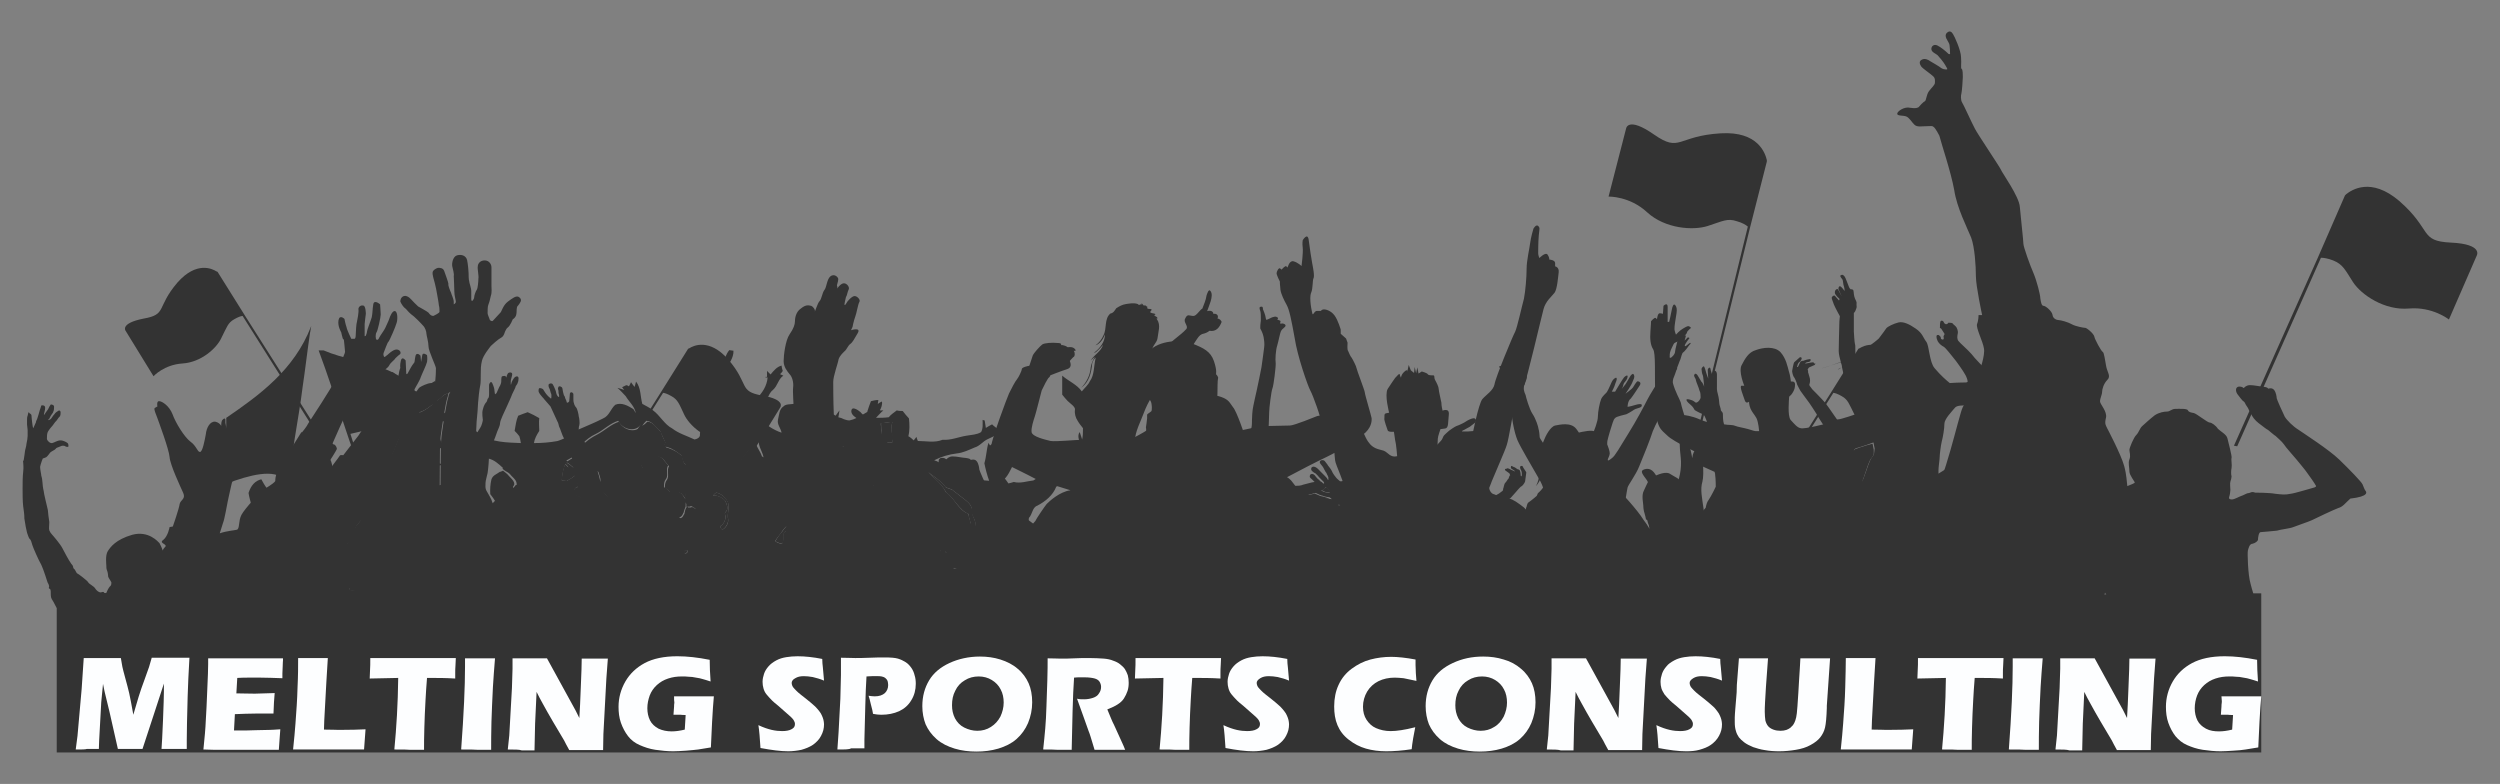 <?xml version="1.0" encoding="utf-8"?>
<!-- Generator: Adobe Illustrator 19.1.0, SVG Export Plug-In . SVG Version: 6.00 Build 0)  -->
<svg version="1.1" id="Layer_1" xmlns="http://www.w3.org/2000/svg" xmlns:xlink="http://www.w3.org/1999/xlink" x="0px" y="0px"
	 viewBox="345 -112 841.9 264" style="enable-background:new 345 -112 841.9 264;" xml:space="preserve">
<rect x="345" y="-112" width="841.9" height="264" fill="#808080" stroke="none"/>
<style type="text/css">
	.st0{fill:#333333;}
	.st1{enable-background:new    ;}
	.st2{fill:#FDFEFF;}
</style>
<g>
	<g>
		<g>
			<g>
				<path class="st0" d="M645,46.1c-0.5-0.9-2-2.8-2.3-3.4c-0.4-0.5-1.1-0.7-1.2-1.2c-0.4-0.5-0.7-0.9-1.1-1.1
					c-0.2-0.2-1.6-0.7-2.3-0.9c-0.9-0.2-2.5-0.9-2.7-1.1c-0.2-0.2-0.7-0.4-1.1-0.4s-1.6-0.2-1.8-0.4s-0.5-0.4-0.7-0.4
					s-1.4-0.4-1.6-0.4c-0.2,0-0.7,0-0.9-0.2c-0.2,0-0.4,0-0.5-0.2c0.9,4.8,2.5,15.6,2.5,20.4l0,0c0.2-0.2,0.4-0.4,0.5-0.5
					c0.7-0.7,2.7-2.7,4.3-3.7c1.8-1.1,3.4-1.2,4.1-1.2c0.9,0,1.4-0.9,2.7-0.9c1.1,0,3.9-0.2,4.3,0.5c0.2,0.7,1.1,0.7,2,0.9
					c0,0,0.2,0,0.4,0.2c-0.4-0.5-0.7-1.1-0.9-1.4C647.5,49.8,645.6,46.8,645,46.1z"/>
				<path class="st0" d="M666.5,76.8c0,0-2.3-1.4-2.8-2.5c-0.5-0.9-1.4-1.6-1.2-2.3c0.2-0.7-0.2-0.7-0.5-1.4c0-0.2-0.2-0.4-0.4-0.7
					c0,0.2,0,0.4,0,0.5c-0.2,1.1,0,2.5,0,2.8c0.2,0.4,0,1.2-0.4,1.8c-0.2,0.5,0,2.3,0,2.8s-0.2,1.8-0.4,2.3s0,0.9,0.9,0.9
					s2.5-1.1,3.2-1.2c0.7-0.2,1.4-0.7,2.1-0.9c0.7-0.2,1.1-0.4,1.4-0.4c-0.4-0.4-0.7-0.5-0.7-0.9C667.6,77.3,666.5,76.8,666.5,76.8z
					"/>
				<path class="st0" d="M717.1,78.9c-0.9,1.2-1.2,1.8-1.6,2c-0.4,0.4,0,0.9,0,0.9L716,82c0,0,0.2-0.7,0.9-0.7
					c0.7,0.2,1.1,0.2,1.2,0.2c0.2,0,0.2,0,0.4-0.2c-0.4-1.2-0.7-2.7-1.1-4.1C717.6,78.1,717.3,78.6,717.1,78.9z"/>
				<path class="st0" d="M630.7,36c0,0-0.7-0.4-1.2-0.7c-0.4-0.4-0.7-0.5-1.1-0.7c0,0.5,0.2,0.9,0.2,1.2c0.5,0,1.1,0.2,1.2,0.2
					C630,35.8,630.7,36,630.7,36z"/>
				<path class="st0" d="M796.9,60.1L796.9,60.1L796.9,60.1L796.9,60.1z"/>
				<path class="st0" d="M493.9,21.5c-1.1,0.9-2.1,1.8-3.9,3.2c-1.8,1.4-2.8,2-4.6,2.5s-2.5,1.6-2.5,1.6s-3.2,5.7-3.5,6.4
					c-0.2,0.7-2.7,6.4-3,7.3c-0.4,0.9-2,3.7-1.6,3.9c0.4,0,0.2,0.9,0.2,0.9s-3.7,7.6-5,9.8c-1.4,2.1-1.2,2-1.8,3
					c-0.4,1.1-1.8,3.5-2.8,4.4c-0.9,0.9-1.6,3-1.6,3s-0.9,0.5-0.9,0.9c0,0.5-0.4,1.2-0.4,1.6c0,0.2-0.5,1.1-0.9,1.6
					c1.1,0.5,2,0.9,2,0.9s5.5,2.7,6.4,3s2.1,1.1,2.1,1.1s5.5-1.6,8.7-0.9c3.4,0.7,6,2.1,6,2.1s1.4,1.1,2,0.9c0.5-0.2,5-1.2,5.5,0.2
					c0.2,0.4,0.4,0.7,0.5,1.2c0-3.9-0.2-8.2-0.5-9.6c-0.4-1.6-1.6-7.6-1.4-12.2c0.4-4.6,0-19.7,0.5-23.4s1.6-11,2.3-13.1
					c0.2-0.4,0.2-1.1,0.4-1.8l0,0C495.6,20.7,494.9,20.6,493.9,21.5z"/>
				<path class="st0" d="M424,39.7c0.2-0.4,0.4-0.9,0.4-1.1c0-0.4,0.2-0.9,0.2-1.1s0.4-0.9,0.4-1.4c0-0.2,0-0.7,0-1.2
					C424.1,36.9,423.8,38,424,39.7z"/>
				<path class="st0" d="M494.2,87.1c-0.4,0.4-0.2,1.1-0.2,1.2h1.8c-0.2-0.9-0.2-1.8-0.4-2.7C494.9,86.2,494.4,86.7,494.2,87.1z"/>
				<path class="st0" d="M796.2,58C796,58,796,58,796.2,58c-0.4,0-0.4,0-0.4,0l-0.2,0.2c0,0,0.5,0,0.7,0
					C796.2,58.2,796.2,58.2,796.2,58z"/>
				<path class="st0" d="M465.8,81.2c-1.1-0.7-5.9-4.4-5.9-4.4s-0.5-0.4-1.1-0.7c-0.4,0.4-1.8,2.1-2.1,2.8c-0.2,0.4-1.2,2.3-2.1,3.7
					c0.5,0.4,1.1,0.4,1.1,0.4s5.1,2,5.7,2.3c0.7,0.4,4.1,2.3,4.3,2.7l0,0l0,0c0-0.2-0.2-1.1-0.2-1.6c0-0.7,0.5-3.7,0.9-4.1
					C466.5,82.1,467.1,82.1,465.8,81.2z"/>
				<path class="st0" d="M896.6,77.7c-1.8-1.4-3.5-2.8-4.1-3.2c-0.4-0.2-1.1-0.7-1.6-1.1c0.4,1.4,0.5,2.7,0.7,3
					c0,0.9,1.8,6.7,1.8,7.5c0,0.5,0.5,2.7,0.9,4.4h9.4c0.9-2.7,1.2-3.9,1.8-4.8c-0.5-0.4-1.1-0.5-1.4-0.7
					C902.7,82.1,898.4,79.1,896.6,77.7z"/>
				<path class="st0" d="M972.2,81.8c-0.2-0.4,0-0.9,0.4-2c0.4-0.9,0.2-1.2-0.2-1.6c-1.6,0.7-4.1,2-5,2.1c-1.4,0.2-3,0.2-3.5,0.4
					c-0.5,0-5.7,2.3-6.9,2.7c-1.2,0.4-6,2.7-6.6,2.7s-0.7,0.7-0.7,0.9c0,0,0,0.5,0,1.4h22c0-0.4,0.2-0.9,0.4-1.2
					c0.4-1.2,0.7-2.3,1.1-3.7C973.3,82.1,972.2,82.1,972.2,81.8z"/>
				<path class="st0" d="M992.1,70.8c-0.2,0-1.2,0-1.6,0c-0.2,0-0.5,0-0.9,0c0,0.2,0,0.2,0,0.4l0,0c0.4,0,0.5,0.2,0.7,0.2
					c0.4,0.2,2.3,0.2,2.5,0.2s0.5,0.2,0.5,0.4c0,0.2,0,0.4-0.4,0.4s-2,0-2.3,0c-0.2,0-0.4,0-0.4,0c0.9,0.9,2,1.8,2.3,2.1
					c0,0,0.2,0.2,0.2,0.4c0.4-1.4,0.7-2.7,0.9-3.9h-0.2C993,70.8,992.3,70.8,992.1,70.8z"/>
				<path class="st0" d="M1053.7,88.3h0.5c-0.4-0.4-0.4-0.7-0.4-0.7S1053.7,88,1053.7,88.3z"/>
				<path class="st0" d="M804.4,84.6c-0.2-0.2-0.5-0.5-0.5-0.9c0.2-0.4-0.2-0.4-0.4-0.5c-0.2-0.2-0.5-0.4-0.2-0.7
					c0.2-0.4,0-0.7-0.2-1.2s-0.2-1.2-0.5-2.1c-0.2-0.4-0.2-0.5-0.4-0.9c-1.1,0.9-2,1.6-2.1,1.8c-0.5,0.5-4.1,3.2-4.4,4.1
					c-0.2,0.7-0.5,2.8-0.7,4.1h9.8c-0.2-0.4-0.2-0.9-0.2-1.4C804.6,86.2,804.6,84.8,804.4,84.6z"/>
				<path class="st0" d="M790.9,55.9c0.9,0,2.1,0.2,2.3,0.4l0,0c-0.9-0.5-1.1-0.5-1.4-0.7c-0.5-0.2-1.4-0.4-1.8-0.5
					c-0.4,0-1.2-0.5-1.8-0.7c-0.2,0-0.2-0.2-0.4-0.2c-0.7,0.2-1.6,0.4-2,0.5c-0.5,0-0.9,0.4-0.9,0.4s1.4,0.4,2.1,0.5
					C788.1,55.5,790,55.7,790.9,55.9z"/>
				<path class="st0" d="M796.9,66.7c0.4,0,1.1-0.4,1.2-0.7c0.2-0.2,0.4-0.7,0.7-0.7c-0.2-0.4-0.4-0.9-0.5-1.2
					c-0.4-0.7-0.4-2-0.4-2.3c0,0,0-0.2-0.2-0.2c-0.5,0.2-1.4,0.2-2.1,0.2s-1.6,0.4-1.6,0.4s0.4,0.5,0.2,0.7
					c-0.2,0.4-0.2,0.5-0.7,0.5c-0.4-0.2-0.5-0.2-0.9-0.2s-0.5,0-0.9-0.2s-1.4,0-1.6,0c-0.4,0-0.9,0-1.6-0.2c-0.5-0.2-1.4-0.4-2-0.4
					c0.2,1.2,0.7,4.6,0.4,5.7c-0.4,1.2-0.5,1.8-0.7,2c-0.2,0.4,0.2,0.7,0.2,0.7l0.5,0.2c0,0-0.2-0.7,0.5-0.7s0.9,0,1.1-0.2
					c0.2-0.2,0.5-0.5,1.1-0.5c0.4,0,0.4-0.5,0.7-0.5c0.4,0,0.5,0.4,1.1,0c0.7-0.4,1.6-0.5,1.8-0.5c0.4,0,0-0.9,0.7-0.9
					s1.1-0.2,1.2-0.4C795.9,67.1,796.6,66.7,796.9,66.7z"/>
				<path class="st0" d="M791.6,53.7c0.2,0,1.1,0.2,1.1,0.2s0.2-0.2,0.2-0.4s0-0.4-0.2-0.5c-0.2-0.2-0.5-0.5-0.7-0.7
					c0,0-0.2-0.2-0.5-0.4c0,0.2-0.2,0.5-0.5,0.7c-0.4,0.2-0.7,0.4-0.9,0.5c0.5,0.2,0.9,0.4,0.9,0.4
					C790.9,53.6,791.4,53.7,791.6,53.7z"/>
				<path class="st0" d="M842.5,83.9c-0.4,0.5-0.9,0.9-1.6,0.9c-0.7,0-1.2,0.5-1.2,0.7s-0.4,3.7-0.4,3.7c0.4,0.4,2.3,0,2.3,0
					s0-0.9,0.5-1.8s2.3-2.8,3.2-3.2c0.7-0.4,0.5-1.1,0.5-1.1S842.9,83.4,842.5,83.9z"/>
				<path class="st0" d="M956.8,51.3c-0.5-0.2-0.9-0.7-1.2-1.2c-0.2-0.5-3-1.4-3-1.4s-0.5,0.7,0.2,1.2s1.8,2.8,2.1,3.9
					c0.2,0.9,0,1.8,0,1.8s1.6,0.9,2.1,0.5c0,0,0.9-3.4,0.9-3.7S957.5,51.4,956.8,51.3z"/>
				<path class="st0" d="M1141.7,53.4c-0.4-0.4-0.7-1.4-1.1-2.3c-0.4-0.9-4.4-5-7.8-8.3c-3.5-3.4-12.1-8.9-13.8-10.1
					c-1.8-1.1-3.9-3.2-4.6-4.4c-0.7-1.4-2.7-5.9-2.7-6.2c0-0.4-0.2-2-0.9-2.8c-0.7-0.9-2-0.4-2-0.4s0-0.2-0.4-0.4
					c-0.4-0.2-2-0.4-2.3-0.4c-0.4,0-2-0.4-3.4-0.4c-1.2,0-1.8,0.7-2,0.9c-0.2,0.2-0.5-0.2-0.5-0.2s-1.1-0.5-1.8,0s-0.4,1.8,0.2,2.5
					s1.4,2,2,2.3c0.5,0.4,0.5,0.9,0.9,1.4s0.7,1.1,0.9,1.6c0.4,0.4,0.7,1.6,1.6,2.7c0.9,1.2,2.3,2.1,2.8,2.5s1.4,1.1,2,1.4
					c0.5,0.4,2.1,1.8,2.5,2c0.2,0.2,2.3,2,2.8,2.8c0.5,0.9,3.7,4.4,4.4,5.3c0.7,0.9,2.7,3.2,3.5,4.4c0.9,1.2,2.5,3.5,2.8,4.1
					c0.4,0.4,0,0.7-0.9,0.9s-5.9,1.8-7.6,2c-1.8,0.4-3,0.2-5,0c-2-0.4-6.9-0.4-6.9-0.4s-0.4-0.2-0.9-0.2s-0.9,0.4-1.6,0.4
					c-0.7,0.2-1.4,0.7-2.1,0.9s-2.3,1.2-3.2,1.2c-0.9,0-1.1-0.4-0.9-0.9s0.4-1.8,0.4-2.3s-0.2-2.3,0-2.8s0.4-1.4,0.4-1.8
					c-0.2-0.4-0.2-2,0-2.8c0.2-1.1-0.2-2.7,0-3.4c0.2-0.5-1.1-5.3-1.4-6.6s-2.3-2.3-3.2-3.2c-0.7-1.1-2.1-2.1-2.8-2.1
					c-0.7,0-4.4-3-5.3-3.2s-1.6-0.2-2-0.9c-0.2-0.7-3.2-0.5-4.3-0.5c-1.1,0-1.8,0.9-2.7,0.9s-2.5,0.2-4.1,1.2
					c-1.6,1.2-3.5,3-4.3,3.7c-0.8,0.7-1.1,2.1-2,3c-0.9,0.9-2.3,4.3-2.3,5s0.5,2,0,3.2s0,2.7,0,4.1c0,1.2,1.8,3.4,1.8,3.7
					c0,0.2-1.2,0.7-2.5,1.2c-0.2-1.2-0.2-3.7-1.1-6.9c-1.1-3.9-5.7-12.6-5.7-12.6c-0.5-1.1-0.9-1.4-0.4-3.5s-2-4.6-2-5.5
					c0-1.1,0.7-2.3,0.7-3.2c0-0.9,0.5-2.8,1.8-4.1c1.2-1.2,0-2.5-0.4-4.4c-0.4-2-0.7-4.8-1.2-5s-2.7-4.3-2.8-5.1
					c-0.2-1.1-2.8-3.2-3.2-3c-0.4,0-3.2-0.5-4.4-1.2c-1.2-0.7-3.7-1.4-4.4-1.4c-0.7,0-2-0.5-2.1-1.8c-0.2-1.2-2.3-3-3-3
					s-0.9-1.2-1.1-2.5c0-1.2-1.2-5.9-2.3-8.5c-1.2-2.7-3.4-8.9-3.4-9.9s-0.9-8.9-1.2-12.4c-0.2-3.5-6-11.5-6.4-12.6
					c-0.5-1.1-7.8-11.9-8.7-13.7c-0.9-1.6-3.9-8.3-4.4-9c-0.4-0.7-0.4-2.3-0.2-2.8s0.5-5,0.5-5.7s0-2.5-0.4-2.7s0-1.8-0.2-3.9
					c0-2.3-2.3-7.3-2.7-7.8c-0.4-0.7-1.1-1.4-2.1-0.4c-1.1,1.1,0.5,2.8,0.7,3.4c0.4,0.5,0.4,3.7,0.4,3.7s-0.5,0.2-0.9-0.4
					c-0.5-0.5-2.3-2-3.4-2.5c-1.1-0.5-2,0.2-2,1.2c0,1.1,1.6,1.6,2.1,2.1s2,2.3,2.5,3.2c0.5,0.9,1.1,1.6,0.5,1.6
					c-0.7,0-1.4-0.2-1.8-0.5c-0.4-0.4-3.2-2-3.7-2.3c-0.5-0.4-1.8-1.1-2.8-0.5c-1.1,0.5-0.7,1.6-0.2,2.3c0.5,0.7,3.2,2.5,3.9,3.2
					c0.9,0.7,0.7,1.6,0.7,2.3s-1.1,1.6-2,2.8c-0.9,1.2-0.9,3.2-1.4,3.4c-0.5,0.2-1.8,1.6-2.1,2c-0.4,0.2-0.9,0.5-2.8,0.2
					c-2-0.5-4.4,1.2-4.4,2s1.8,0.5,3,0.9c1.1,0.4,2,2.1,2.8,2.8c0.9,0.9,2.5,0.5,4.1,0.5s1.8-0.2,2.3,0.2c0.7,0.4,2,3,2,3
					c0.7,2.8,3.9,12.2,5,18.3c0.9,6,4.4,12.8,5.7,16c1.2,3.2,1.6,9.6,1.6,13s2.1,13.1,2.1,13.1h-1.2c0,0,0,1.8-0.5,3s2,6,2.3,8.2
					c0.5,2.1-1.4,8.3-2.3,8.7c-0.9,0.4-0.5,1.2-0.5,2.8c0,1.4,0.9,2-0.7,3.5c-1.6,1.8-2.5,2.5-3.7,5s-6.4,26.1-9.8,28.9
					c-3.5,2.8-1.4,6.6-2.3,13.1c-0.2,0.9-0.4,1.8-0.5,2.8c-0.2-0.2-0.7-0.2-0.9-0.2c-0.4,0-2,0-2.3,0c-0.5,0-1.6,0-1.8-0.2
					c-0.4-0.2-0.2-0.5-0.2-0.7s0.4-0.2,0.5-0.4c0.4-0.2,1.2-0.5,1.4-0.5c0.4,0,0.7-0.4,0.9-0.4s0.7-0.2,0.9-0.2
					c0.4,0,0.5-0.2,0.9-0.2c0.5,0,0.7-0.4,0.7-0.5c0-0.2-0.4-0.5-0.7-0.5c-0.4,0-2.1,0.5-2.7,0.5c-0.4,0-2,0.5-2.1,0.7
					c-0.2,0-0.2,0-0.2-0.2c-0.2-0.2,0-0.4,0.2-0.4s1.1-0.5,1.2-0.5c0.4-0.2,1.2-0.7,1.2-0.7c0.2-0.2,0.7-0.2,1.4-0.5
					c0.5-0.4,0.5-1.1,0-1.1s-1.4,0.7-1.4,0.7s0,0-0.2-0.2s-0.5,0-0.7,0.2s-0.7,0.4-1.1,0.4c-0.4,0-1.4,0.7-2,0.7s-1.4,0.4-1.8,0.5
					c-0.2,0-0.5,0.4-0.9,0.5c-0.4-0.5-0.7-1.1-1.1-1.6c-1.6-3-4.3-5.1-4.3-5.1s-1.1-1.2-1.4-1.6c-0.5-0.4-2-1.2-3-4.3
					c-1.1-3-1.8-5.3-2.1-5.9c-0.4-0.7-0.2-3-0.4-4.4s-2.8-6-3.4-6.6c-0.4-0.5-1.8-4.1-1.8-4.3c-0.2-0.2-1.1-1.8-1.4-2.3
					c-0.4-0.5-3.9-5.7-5-7.1c-1.2-1.4-4.4-4.6-4.4-4.6l-0.9-1.2c0,0-0.2-0.4,0-0.7c0.2-0.5,0.2-1.6,0-2.1s-0.4-1.6-0.5-1.6
					c0,0,0-1.1-0.2-1.1c0,0,0,0,0.2-0.2c0-0.2,0.4-0.5,0.4-0.5l0.9-0.4l0.9-0.4c0,0,0.4-0.5,0.2-0.5s-0.4,0-0.4,0s0-0.4-0.4-0.4
					s-1.2,0.2-1.2,0.2l-1.1,0.2h-0.4c0,0,0.5-0.4,0.7-0.4s1.1-0.2,1.1-0.4c0.2-0.2,0.2-0.5,0-0.7c-0.2,0-0.9,0.2-1.1,0.2
					c-0.2,0-1.2,0.4-1.2,0.4c-0.2,0-0.9,0-1.1,0.5c-0.2,0.4-0.5,1.1-0.5,1.1s-0.2,0.5-0.4,0.5s-0.2-0.2,0-0.5c0-0.4,0.4-1.1,0.7-1.2
					c0.2-0.2,0.7-0.7,0.7-1.1c0.2-0.4-0.4-0.7-0.7-0.4c-0.4,0.4-1.6,1.4-1.8,1.6s-0.7,2.8-0.7,3s0.2,1.2,0.5,1.8
					c0.4,0.4,1.1,2.1,1.2,2.7c0.2,0.5,1.1,2.1,1.1,2.1s2.3,3.2,3,4.1c0.7,1.1,1.6,2.3,2.3,3.5c0.7,1.4,3.2,5,3.9,6.2
					c0.9,1.2,1.2,1.4,1.2,1.8s0.2,2.8,0.4,3c0.2,0.4-2.7,0.2-4.1,1.6c-1.4,1.4-1.2,1.8-1.6,2.7c-0.4,0.7-0.7,2.1-0.7,2.3
					c-0.2,0.2-0.2,0.4-0.4,0.4s-0.4,0.4-0.4,0.5c0,0.2-0.2,0.4-0.9,0.2s-1.8-1.2-2.3-1.4c-0.5-0.4-3.2-1.1-3.7-1.2
					c-0.5-0.2-2.3,0-2.8,0.9c-0.5,0.7-0.2,1.4-0.4,1.8s-1.1,1.6-0.4,3.2c0.7,1.8,1.1,4.4,2,5.3s0.7,1.2,0.7,1.2s-0.9,3.7,1.1,6.6
					c2,2.8,3.4,2.3,5.1,3.4c1.8,1.1,2.8,2.8,5.3,3.7c0,0,4.4,1.8,5,2c0.4,0.2,0.9,0.2,1.8,0.7c-1.1,0.2-2.8,0.2-3.9,0.4
					c-1.1,0.2-2.3,2.1-2.7,2.1s-1.4,0.4-2.1,0.4c-0.7,0-2-0.5-2.8-0.7c-0.9-0.2-2.5,0-3.7,0s-2.3,0-3-0.4c-0.7-0.2-1.6,0-2.3,0
					s-3.5,0.7-4.3,0.7c-0.7,0-2,0.2-2.1,0c-0.2-0.2-0.2-0.7,0-1.4c0.2-0.5,0-1.8,0-2.1c-0.2-0.5,0-1.1-0.4-2.3
					c-0.2-1.4-2.1-2.3-2.1-2.3l0.2-1.4c0.2-1.4,0-3.4-1.6-5.5c-1.8-2-4.8-2.3-6.4-2.1c-1.6,0.2-5.3,1.4-5.9,4.6
					c-0.7,3.2-0.2,3.7-0.2,4.1s-0.4,0.9-0.9,1.2c-0.5,0.4-0.9,1.2-1.1,2c-0.2,0.7-0.4,2.8-0.7,3.4c0,0.2-0.2,0.2-0.2,0.4
					c0.2-4.8-0.2-11-0.5-13.8c-0.5-3.7-1.2-6.6-0.4-9.2c0.7-2.7,0-9.9-0.7-11c-0.5-1.1-2.5,0.2-2.7,3c0,0.5-0.4-2.5-0.9-3.7
					s-1.4-4.8-3-3c-0.5,0.5-0.4,3.2,0,6.6s-0.4,8.2-2.3,10.8c-2,2.7-4.8-2.8-6.2-5.1s-3-2.1-4.1-1.6s-0.2,1.6,1.2,3.5
					c1.2,2,2.8,5.7,3.9,8.7c1.1,3,1.4,2.3,4.3,5.1c2.8,2.8,2.7,7.6,2,10.3V74c0,0-0.2,0-0.4-0.2c-0.7-0.4-3.5-1.4-4.4-1.8
					c-1.1-0.5-3.2-1.1-3.4-1.4c-0.2-0.4-0.9-0.5-1.6-0.7c-0.7-0.2-3-1.4-3.5-1.8s-4.3-1.4-5-2.1c-0.5-0.5-1.6-1.1-2.5-1.6
					c0.2-0.5,0.4-1.1,0.5-1.4c0.7-1.4,2.1-4.4,2.5-5.3s0.9-4.8,1.1-5.5c0.2-0.9,2.8-4.3,3.9-7.1c1.2-2.8,3.9-9.6,4.6-11.9
					c0.9-2.3,3.2-6.4,3.9-7.6s2-6.4,2.1-6.9c0.4-0.5,0.9-3.2,0.9-3.2s1.1-2.8,1.1-3c0.2,0,0.2-0.4,0.2-0.7c0.2-0.4,0.9-2.5,1.1-2.8
					c0.2-0.5,0.5-2.1,0.9-2.3c0.4-0.2,1.8-2,2.1-2.5c0.4-0.4,0.5-0.5,0.4-0.7c-0.2-0.2-0.7,0.4-1.4,0.9s-0.5-0.2-0.5-0.2
					c0-0.2,1.2-2,1.4-2.1c0.4-0.4-0.4-0.5-0.4-0.5l-1.1,1.1c0,0,0.2-0.7,0.4-1.4s-0.9-0.2-0.9-0.2c0,0.2-0.9,1.4-0.9,1.4
					s0-0.4,0-0.7c0-0.4-0.7,0-0.9,0.5c0,0.4-0.9,3.4-0.9,4.1c0,0.9-1.2,2.1-1.6,2.1c-0.2,0-0.4-0.2-0.9,0c-0.5,0-0.9,0.4-0.9,0.9
					s-0.5,0.7-0.5,1.4c-0.2,0.7,0.2,1.6,0.2,1.6l-0.4,0.4c0,0,0,0.4,0,0.7c0,0.2,0.4,0.5,0.4,0.5l-1.2,2.1c0,0,0-0.2-0.4-0.2
					s-0.7,1.1-0.7,1.1s-2.5,3.9-3.4,5.7s-3.7,7.1-6.4,11.4s-4.4,7.5-5.5,8.2c-1.1,0.9-1.4,0.9-1.4,0.5c0-0.2,0.7-1.4,0.7-2.1
					s-0.5-2.3-0.9-3s-2.7-3.5-3.9-4.3c-1.2-0.7-3.7-0.2-6.6,0.5c-2.8,0.9-2.1,2.3-2.5,2.8c-0.5,0.4-1.8,2.7-1.8,3.7
					c0,1.2,1.4,3.2,1.8,3.9c0.4,0.7-0.4,1.2-0.4,1.2c-0.4-0.2-1.6-1.1-3.4-2.3c-1.8-1.2-3.4-4.1-3.9-4.8c-0.4-0.7-2-2.7-2-3.2
					s-0.2-2.3-0.4-2.8c0-0.5-0.9-3.4-2-5s-2.3-6-2.3-6.2s-0.4-0.9-0.5-1.4c-0.2-0.5-0.2-1.8,0-2.1s0.4-1.2,0.5-1.4
					c0.2-0.2,0.4-1.2,0.4-1.4c0,0-0.2-0.9-0.2-1.1s-0.2-1.2-0.4-1.8c-0.2-0.4,0.2-0.5,0.2-1.2c0-0.5-0.9,0-0.9,0s-0.2-1.1-0.2-2
					s0-0.5,0-0.9s-0.4-0.2-0.7,0c-0.2,0.2-0.2,0.4-0.2,0.5c0,0-0.2,0-0.2-0.4c-0.2-0.4-0.5,0.2-0.5,0.5c-0.2,0.5-0.7,2.5-0.7,3
					s0,0.9-0.2,1.1s-0.7,0.2-0.7-0.2s-0.2-0.5-0.2-0.5s-0.4-0.9-0.4-1.1s-0.4-1.4-0.7-2c-0.4-0.5-0.7,0.2-0.7,0.7
					c0,0.4,0.4,1.4,0.4,1.8c0,0.2,0.2,1.2,0.4,1.8c0.2,0.5,0.2,0.9-0.2,0.9s-0.4,0-0.4-0.2s-0.5-0.4-1.1-0.9
					c-0.5-0.5-1.1-1.4-1.2-1.6c-0.2-0.2-0.5,0-0.5,0.2s0.7,1.4,1.2,2.1s1.1,1.6,1.1,1.8c0,0.4,0.2,1.4,0.5,2.1
					c0.4,0.5,1.2,1.8,1.2,2.3s0.4,1.1,0.4,1.1l-0.5,0.4c0,0,0.2,1.4,0.2,4.4s0.9,7.8,2,10.5c1.2,2.7,4.4,8,7.3,13.1
					c3,5.1,1.4,7.6,1.1,10.6c-0.4,2.8-0.5,9.6,0,11.9s1.6,12.1,1.6,15.8c0,0,0,0.2,0,0.4h-17.2c0.7-0.9,1.2-2.1,2-2.8
					c1.2-1.4,0.7-2.8,0.7-3.2c0-0.4,0.5-0.9,0.2-1.8c-0.2-0.9-2-1.4-2.5-1.4s-3.4,0-3.9,0.2s-2,0.9-2.7,0.9s-0.7-0.4-0.7-0.4
					c0-0.2-0.2-0.5-0.2-0.5c-0.2,0-0.2-0.2-0.2-0.4c0-0.4,0-1.6,0-2.5s0.2-1.2-0.7-2.8c-0.9-1.8-3.7-2.3-3.4-2.5s1.2-2.5,1.2-2.8
					c0-0.4,0.5-0.4,1.8-1.4c1.2-1.1,4.6-3.9,5.9-5c1.1-1.1,2.3-2.1,3.4-2.8s4.1-3.2,4.1-3.2s1.2-1.4,1.6-1.8s1.6-2,2.1-2.1
					c0.5-0.4,1.1-1.4,1.1-1.6s0.4-2.8,0.4-3s-1.1-1.6-1.2-2c-0.2-0.4-0.9-0.2-0.9,0.2s0.2,0.9,0.4,1.2c0.2,0.4,0.2,1.1,0.2,1.4
					c0,0.4-0.2,0.5-0.2,0.5c-0.2,0-0.2-0.5-0.2-0.5s0-0.7-0.2-1.2c0-0.5-0.7-0.7-0.9-0.7c0,0-0.9-0.7-1.1-0.7
					c-0.2,0-0.7-0.4-0.9-0.4s-0.2,0.5-0.2,0.7s0.7,0.5,0.9,0.7c0.2,0,0.5,0.5,0.5,0.5l-0.4-0.2l-0.9-0.4c0,0-0.9-0.5-1.2-0.5
					c-0.4,0-0.4,0.2-0.4,0.2s0,0-0.4,0c-0.2,0,0,0.5,0,0.5l0.7,0.5l0.7,0.5c0,0,0.2,0.4,0.2,0.5c0,0.2,0.2,0.2,0,0.2
					s-0.4,0.9-0.5,1.1c-0.2,0-0.7,1.1-1.1,1.4c-0.4,0.4-0.5,1.6-0.7,2c0,0.5-0.2,0.7-0.2,0.7l-1.2,0.9c0,0-4.1,2.3-5.7,3.2
					c-1.6,1.1-6.6,5-7.1,5.5c-0.5,0.4-2,1.6-2.1,1.8c-0.2,0.2-2.5,3.2-3,3.5c-0.5,0.5-4.8,4.3-5.3,5.5s-1.2,3.5-1.8,4.1
					s-2,2.7-3.9,5.1s-3.7,3-4.3,3.2c-0.5,0.2-2,1.2-2,1.2s-0.7,0.4-2,1.1H811c0-0.2,0-0.4,0-0.5c0-0.7-0.9-2.8-1.2-4.3
					c-0.4-1.4-1.6-4.8-2.1-6.2c-0.2-0.7-0.9-2.5-1.4-4.3c0.2-0.2,0.4-0.4,0.5-0.4c0.5-0.4,3-3.5,3.5-3.7c0.7,0,1.1-0.9,1.2-1.2
					c0.2-0.5,1.6-2.5,1.8-2.8s0.9-2,1.4-2.1c0.5-0.4,0.5-0.4,0.5-0.9c0.2-0.4,0.2-0.7,0.5-1.1c0.4-0.4,2.3-1.8,2.5-2
					c0.4-0.2-0.2-0.4,0-0.4s1.6-1.6,2.3-2.1s3.2-3.4,3.7-4.1c0.7-0.7,3.7-4.8,4.3-5.3c0.4-0.5,3.2-3.5,3.4-3.9s1.1-1.1,1.8-1.6
					c0.9-0.5,2.1-0.9,2.8-0.9c0.5,0,2-0.5,2.5-0.7c0.5,0,1.2-0.4,1.6-0.4c0.2,0,1.4,0,2,0c0.5,0,1.1-0.2,1.2-0.2
					c0.4,0,1.1-0.4,1.4-0.4s0.5,0,0.9,0s0.4,0,0.7,0c0.4,0,0.4-0.2,0.4-0.5c0-0.4-0.4-0.5-0.4-0.5s0.7-0.5,1.2-0.5
					c0.5-0.2,1.4-0.4,1.8-0.7c0.4-0.2,0.4-0.7,0-0.9c-0.2-0.2-0.9-0.2-1.1-0.2c0.4-0.2,0.5-0.4,0.9-0.4s0.5-0.4,0.5-0.4
					c0.2,0,0.4-0.2,0.4-0.2c0.2,0,0.5-0.2,0.7-0.4s0-0.5-0.4-0.7s-1.1,0-1.4,0c-0.4,0.2-1.2,0.4-1.4,0.4s-1.1,0.2-1.1,0.2l0.2-0.2
					c0,0,0.7-0.4,1.1-0.4c0.4-0.2,0.9-0.5,1.2-0.5s0.5,0,0.5-0.4c0-0.2,0.4-0.9-1.1-0.9c-1.4,0-1.2,0.4-2.1,0.5
					c-0.9,0-2,0.5-2.1,0.5c-0.2,0-1.4,0.2-2.1,0.2c-0.7,0.2-2.5,0.4-3.2,0.4c-0.5,0-2,0-2,0s0.2-0.4,0.7-0.5c0.4-0.2,1.2-0.7,2-1.1
					c0.5-0.4,1.2-0.9,1.8-1.4c0.5-0.7,0.2-1.2-0.2-1.4c-0.4-0.2-1.4,0.2-2,0.5c-0.5,0.2-1.4,0.9-2.1,1.2c-0.7,0.4-1.6,0.7-2.1,0.9
					c-0.5,0.2-2.3,1.4-2.7,1.8s-1.4,1.2-1.6,1.6c-0.2,0.4-0.4,1.1-0.9,1.6c-0.4,0.5-1.2,1.2-2,2.1c-0.7,0.9-2.5,2.5-3.2,3
					s-3.2,3-4.1,3.7s-2.7,2.3-4.6,4.1c-2.1,1.6-4.3,4.3-4.3,4.3s0,0.2-0.2,0s-0.4,0.2-0.7,0.5c-0.4,0.4-3.2,3-3.7,3.4
					s-1.4,1.1-2.1,1.1s-1.1,0.7-2.1,0.9c-0.4,0-0.7,0.2-1.1,0.5c0-0.5,0-0.9,0-1.1c0-0.4-0.2-0.2,0-0.4s0.2-0.4-0.2-0.7
					c-0.4-0.4-0.5,0-0.7,0s0-0.2,0.2-0.4c0.2,0,0.2-0.2,0.5-0.4c0.4-0.2-0.5-0.5-0.7-0.7c-0.2,0-0.5-0.2-0.5-0.2c0-0.2,0-0.4,0-0.7
					c0-0.2,0-1.4,0-2c0-0.5-0.2-1.6,0-2s-0.2-1.6-0.2-2.1c-0.2-0.5,0-1.2,0-1.6s0.4-0.9,0.4-1.1s0.4-0.9,0.5-1.1
					c0.2-0.2-0.4-1.1-1.4-0.4c-1.1,0.5-1.2,2.1-1.4,2.3s-0.2,1.1-0.4,1.6c0,0.4-0.2,0.7-0.4,0.7s-0.5,0.2-0.7,0.2s-0.5,0.2-0.9,0
					c-0.2-0.2-1.1-0.9-1.2-1.1c-0.2-0.2-0.5-0.7-0.7-0.9s-0.7-1.1-0.9-1.6s-1.4-1.8-1.4-2c0,0-0.4-0.5-0.7-0.9
					c-0.2-0.4-0.7-0.7-1.4-0.5c-0.5,0.2-0.5,0.7-0.4,0.9c0.2,0.4,0.7,0.9,0.9,1.2c0.2,0.2,0.4,0.7,0.5,0.9c0.2,0.4,0.4,0.7,0.5,0.9
					c0.2,0.2,0.4,0.5,0.5,0.9c0.2,0.2,0.5,1.1,0.5,1.2c-0.2,0.2,0,0.4,0,0.5c0,0.2-0.4,0-0.4-0.2s-0.7-0.9-0.9-1.1s-1.4-1.4-1.6-1.6
					c-0.2-0.2-0.4-0.5-0.9-0.9s-1.1-0.7-1.6-0.5s-0.5,0.7-0.4,1.1c0.2,0.4,1.2,1.1,1.4,1.1c0.2,0.2,0.5,0.5,0.9,0.9
					c0.2,0.4,0.9,0.9,1.1,1.2c0.2,0.2,0.5,0.5,0.7,0.7s0.2,0.4,0.2,0.5c0,0.2-0.2,0.2-0.4,0s-0.5-0.5-0.7-0.5
					c-0.2-0.2-0.9-0.9-1.2-1.1c-0.4-0.4-0.7-0.9-0.9-1.1s-0.5-0.4-0.9-0.4c-0.5,0-0.7,0.4-0.7,0.7c-0.2,0.5,0.5,0.9,0.7,1.1
					s0.5,0.5,0.9,0.9c-0.4,0-0.9,0.2-1.1,0.2c-0.7,0.2-1.8,0.5-2.7,0.7c-0.9,0.4-2,0.4-2.5,0.4c0,0,0,0-0.2,0
					c-0.4-0.5-0.9-1.2-1.4-1.8c-0.4-0.4-0.9-0.9-1.4-1.1c3.9-2.1,10.5-5.5,13.5-6.9c4.3-2.1,10.6-5.9,13-8.2c2.3-2.3,2-4.4,2-4.8
					s-2.3-8-2.3-8.7c0-0.5-2.8-7.8-2.8-8.2s-1.2-2.8-1.6-3.4c-0.4-0.4-1.1-2-1.2-2.3c-0.4-0.4-0.2-2.3-0.2-2.8c0,0-0.4-1.2-0.5-1.4
					c-0.2-0.2-1.8-1.6-1.8-1.6V-1c0,0-0.9-3.2-2.1-4.8c-1.2-1.6-3-2.1-3.7-2c-0.5,0-0.9,0.5-0.9,0.5h-0.2c0,0-0.7,0-1.2,0
					s-1.2,1.1-1.2,1.1h-0.4c0,0-0.5,0-1.2,0.2c-0.9,0.2-1.1,1.6-1.1,1.6l-0.2,0.2c0,0-0.5,0.2-1.4,0.4c-0.9,0-0.5,1.8-0.2,2.8
					c0.4,1.1,2,2.1,1.8,2.5s-0.4,1.4,0.9,2c1.1,0.7,3.4,0.4,3.7,0.5c0.2,0.2,0.9,0.9,1.2,1.8c0.5,0.9,1.2,5.9,2.3,9.9
					c1.1,4.1,0.4,7.6,0.4,9.9s-3.9,2.3-4.4,2.5s-7.8,3.2-9.2,3.2s-7.8,0.2-9.2,0.2s-9,2-10.5,2c-1.4,0-6,1.2-6.6,1.2
					c-0.5,0-2.1-0.2-2.7-0.2s-0.5-0.7-0.5-1.2c0-0.4,1.1-1.6,1.4-1.8c0.5,0,0.4-1.1,0.5-1.2c0.2-0.2,1.4-2.7,2.3-4.3
					c0.9-1.6,0.9-5.9,0.9-6.2c0-0.4,0-3.9,0.2-4.4s-0.7-1.4-0.7-1.4s0.4-1.2-0.7-4.4s-3.4-4.4-7.3-5.9c-3.9-1.4-11.2-1.2-14.7,2.7
					s-2.5,9-2.1,10.1c0.4,0.9,1.1,3.2,1.2,4.1c0.2,0.9,1.2,1.6,1.6,2.5c0.5,0.9,0.5,3.2,0.2,3.4c-0.4,0.4-1.4,0.9-1.4,1.2
					c0,0.2,0,0.9,0,1.2c0,0.5-0.4,3-0.4,3s0.2,1.1,0,1.2c-0.2,0.2-4.3,2.5-5,2.7s-7.3-0.7-8.2-1.1c-1.1-0.4-6.2,1.4-8.3,1.4
					s-9,0.7-10.6,0.4c-1.6-0.4-6.2-1.4-6.4-3c-0.2-1.4,0.7-4.1,1.1-5.3c0.4-1.2,2-7.6,2.3-8.7c0.5-1.1,2.1-4.3,2.5-4.4
					c0.4-0.4,0.4-0.7,0.4-0.7s3.5-1.4,5.7-2.1c2.1-0.7,0.7-2.8,0.9-2.8c0.2-0.2,1.2-1.4,1.4-1.4c0.2-0.2,0.4-1.1,0-1.8
					c-0.2-0.7-1.8-0.5-1.8-0.5s-0.4,0.7-0.2-0.2c0.2-1.1-2-1.4-2-1.4h-0.4c0,0,0.5-0.7-1.2-0.7c-1.8-0.2-4.4,0-5.1,0.5
					s-2.8,2.8-3.2,3.7c-0.4,1.1-1.1,3.5-1.2,3.5c-0.4,0-2.5,0.5-2.5,1.1s-1.1,2.8-1.6,3.4c-0.5,0.5-2.1,3.5-2.7,4.8
					c-0.6,1.3-5.7,14.9-6,17.7c-0.4,3,3.4,5.3,3.4,5.3s9.8,4.8,11.4,5.7c1.2,0.7,7.5,2.5,11.9,3.9c-3.7,0.5-7.1,3.7-8,4.6
					c-0.9,1.1-3.5,5-3.7,5.5c0,0.2-0.4,0.5-0.9,1.1c-4.1-3.2-9.6-6.7-10.8-7.6c-1.8-1.1-3.9-3.2-4.6-4.4c-0.7-1.4-2.7-5.9-2.7-6.2
					s-0.2-2-0.9-2.8c-0.7-0.9-2-0.4-2-0.4s0-0.2-0.4-0.4s-2-0.4-2.3-0.4c-0.4,0-2-0.4-3.4-0.4c-1.2,0-1.8,0.7-2,0.9
					s-0.5-0.2-0.5-0.2s-1.1-0.5-1.8,0s-0.4,1.8,0.2,2.5c0.5,0.7,1.6,2,2,2.3c0.5,0.4,0.5,0.9,0.9,1.4s0.7,1.1,0.9,1.6
					c0.4,0.4,0.7,1.6,1.6,2.7c0.9,1.2,2.3,2.1,2.8,2.5s1.4,1.1,2,1.4c0.5,0.4,2.1,1.8,2.5,2c0.2,0.2,2.3,2,2.8,2.8
					c0.5,0.9,3.7,4.4,4.4,5.3s2.7,3.2,3.5,4.4c0.2,0.2,0.2,0.4,0.4,0.5c-0.2,0.2-0.4,0.4-0.4,0.4c0,0.2-0.5,0.2-1.4-0.2
					c-0.9-0.4-4.1-1.1-4.8-2s-4.3-3-4.8-3.4s-2.5-2.5-2.7-3s-3.4-2.5-3.7-3.4c-0.4-0.9-5.1-3.7-5.3-4.3s-1.6-1.2-2.1-1.8
					c-0.5-0.5-2.3-2.8-2.8-3.5c-0.5-0.9-0.9,0-1.1-0.4c-0.2-0.2-2.5-2.3-3.2-3.2c-0.9-0.9-4.8-4.6-5.5-5.5c-0.7-0.7-2.8-2.8-3.2-3.5
					s-2-2.8-2.3-3.4c-0.4-0.5-0.4-1.6-0.7-2.1c-0.4-0.5-3.7-3.4-4.6-3.9c-0.9-0.5-2-1.6-2.1-1.8c-0.2-0.2-1.4-1.1-2-1.2
					c-0.5-0.2-1.2,0-1.1,1.1c0.2,1.2,1.4,1.8,2,2.3c0.4,0.5,1.2,1.1,1.4,1.2c0.2,0.2,0.2,0.4-0.2,0.4c-0.4-0.2-3.2-0.5-3.4-0.7
					c-0.4-0.2-2.5-0.7-2.7-0.9c-0.2-0.2-1.6-0.5-1.6-0.5s-0.4-0.4-0.7-0.5c-0.2,0-0.4-0.2-0.7-0.4c-0.2-4.6-0.2-9.8-0.2-11
					c0-2,1.6-6.2,1.8-7.6c0.4-1.2,1.4-2.1,2-2.7c0.7-0.5,1.2-2,2-2.5c0.7-0.5,1.4-1.8,2.5-3.7c1.1-2-2.3-0.9-2.3-0.9l0.5-1.1
					c0,0,0.4-2.1,0.9-3.4s0.9-4.1,1.4-5c0.5-0.7-0.7-2-1.6-2c-0.9,0-2.5,1.8-2.7,2.3c-0.2,0.4-0.7,1.1-0.7,0.5c0-0.5,0.4-2,0.5-2.5
					c0.4-0.5,0.5-1.8,0.9-2.5s-0.5-2.1-1.6-2.1s-2.3,1.8-2.3,1.8s0.2-0.5,0-0.9c-0.2-0.2,0.4-1.4,0.4-2.3c0-0.7-1.4-2-2.7-0.9
					c-1.2,1.1-1.2,3.7-2,4.6c-0.7,0.9-0.9,3-1.6,3.7c-0.7,0.7-1.6,3.9-1.6,3.4c0.2-0.4-0.4-1.4-1.2-1.8c-0.9-0.2-1.8-0.5-3.5,0.9
					c-1.8,1.2-2,3.5-2,4.4s-0.4,2.3-1.8,4.3s-2,7.1-2,9c0,2,1.2,3.4,2,4.4c0.9,0.9,1.4,2.8,1.2,4.4s0.2,6,0.2,7.8
					c0.2,1.8-0.2,8-0.2,9c-0.2,1.1-0.2,3.5-0.9,7.1c-0.7,3.5-1.4,10.1-1.2,12.1c0.2,1.8-0.2,8-0.2,10.5s-1.2,7.3-2,8.9
					c-0.7,1.6-3.9,5-5.1,6.4c-0.7,0.9-2.3,3.2-3.9,5.5h-0.2c-0.4-0.2-0.7-0.4-0.7-0.9s0.4-2.7,0.7-3.7c0.4-0.9,0.5-6.7,0.7-8
					c0.2-1.2,1.1-7.6,1.2-8.5c0.2-0.9,2.1-6.4,2.3-7.1c0.4-0.7,1.1-1.8,1.4-2.8c0.5-1.1-0.2-4.6-0.4-5.7c-0.2-1.1-0.4-2.7-0.4-3
					c0-0.4,0-0.7,0-0.9s-0.2-1.1-0.4-2s-1.1-1.4-1.6-1.4s-0.9,1.2-1.1,1.1c-0.2-0.2-0.5-0.4-1.1-0.2c-0.5,0-2.5,1.8-3,2.3
					c-0.4,0.5-2.5,2-3.2,2.3c-0.5,0.4-0.9,1.4-0.9,1.4c-0.4,0.2,0,1.2,0,1.2s0,0,0,0.7s1.4,4.1,2,5.3c0.5,1.2,0.7,1.8,0.5,3.2
					s-1.6,4.8-2.7,7.1c-0.9,2.3-4.1,10.5-5.7,16.1c-0.5,2-0.7,3.5-0.9,4.8h-8.2c-0.2-1.2-0.5-2.5-0.9-2.8c-0.5-0.5-2.3,0.7-2.3,0.4
					c0-0.4,0-1.6,0.2-3.4s0.7-8.3,0.7-10.1s-0.9-4.3-2.5-6.4c-1.4-2-6.4-7.1-9-8.5c-2.5-1.4-5.1-2.3-9-2c-1.6,0.2-3.9,1.1-6.6,2.3
					l0,0c0-0.5,0.4-1.1,0.4-2.8c0-1.6-0.9-3.7-0.9-3.7c-0.4-0.7-0.7-1.6-1.1-3c-0.4-1.4-2.7-7.3-3-8c-0.4-0.5-2.3-4.3-2.7-4.8
					s-0.5-1.4-0.5-1.6s0-0.9,0.2-1.4s0-2.5-0.2-3c0-0.5-0.5-2.7-0.9-3c-0.4-0.4-0.7-1.2-0.7-1.4c-0.2-0.4-0.2-1.2-0.2-1.4
					c0-0.2,0-1.2,0-1.6s-0.4-0.7-0.7-0.7c-0.4,0-0.5,0.4-0.5,0.7c0,0.4-0.2,2-0.2,2.3c-0.2,0.4-0.4,0.4-0.5,0.5
					c-0.2,0-0.4,0-0.4-0.4c0-0.2-0.5-1.1-0.5-1.2s0-0.4-0.4-0.9c-0.2-0.5-0.4-1.6-0.5-2.3c-0.2-0.7-0.9-0.7-1.1-0.7
					c-0.2,0-0.4,0.5-0.4,0.9c0.2,0.4,0.2,0.9,0.2,1.4c0.2,0.4,0.2,1.1,0.2,1.2c0,0.2-0.4,0-0.5-0.2c-0.2-0.2-0.5-0.9-0.5-1.1
					c0-0.4-0.5-1.6-0.7-2s-0.5-1.1-0.7-1.1c-0.4-0.2-0.9,0-1.1,0.2c-0.2,0.4,0,1.1,0.2,1.4c0.2,0.2,0.4,1.4,0.5,1.6
					c0.2,0.2,0.2,0.7,0.2,0.9s0,1.1-0.2,0.9s-0.9-0.7-1.2-1.1c-0.4-0.4-1.2-1.6-1.4-2c-0.2-0.2-0.7-0.4-1.1-0.4
					c-0.5,0-0.4,0.7-0.4,0.7c-0.4,0.7,1.6,2.7,1.6,2.7s0,0,0.4,0.5s1.8,2,2,2.3c0.2,0.4,2,4.4,2.3,5c0.4,0.5,0.5,1.8,0.7,2
					s0.9,2.7,1.6,3.9c0.5,1.2,2.3,5.7,2.7,6.7c0.4,0.9,0.2,2.5,0.5,4.6c0.4,2.1,2.1,5.7,2.1,6.4c0.2,0.7,0.4,2.3-0.2,3
					c-0.5,0.7-1.1,2.1-1.1,2.1l-0.4-0.2c0,0-0.2-0.5,0-1.1c0.2-0.5,0.9-0.2,0.9-0.4c0-0.4-0.5-1.2-0.4-1.8c0.2-0.5,0.7-0.9,0.7-1.4
					s-1.1-0.9-1.4-0.9c-0.4-0.2-2,0.4-2.5,0.5c-0.5,0.2-1.2-0.2-2.1-0.4c-0.7-0.2-1.1-0.9-0.5-2.3c0.5-1.4-0.9-1.6-1.6-2
					c-0.7-0.4-0.9,0.5-1.1,0.4c-0.2-0.2-2.1-0.4-2.7-0.2c-0.7,0.2-0.9-0.4-1.1-0.5c-0.4-0.2-0.9-0.2-0.9,0.2s0,0.9-0.2,1.1
					s-0.7-0.2-1.2-0.4c-0.5,0-1.1,0-1.2,0.4c-0.2,0.4,0.4,0.5,0.9,0.5s1.4,0.7,0.9,0.9s-1.4-0.2-1.8-0.2s-1.2-0.4-2-0.4
					c-0.7,0-1.2,0.7-1.2,0.7s-0.7,0.2-1.2,0.2s-0.7,1.1-1.6,1.4c-0.7,0.2-0.7,1.1-0.9,1.2c-0.4,0.2-0.9,1.1-0.9,1.4
					c0,0.4,1.2,1.2,1.8,0.5c0.7-0.7,0.9,0.2,0.5,0.5c-0.4,0.4-0.7,2.3-0.7,2.8s0.4,1.4,0.7,2c0.5,0.7-0.2,2.3-0.5,2.3
					c-0.4,0.2-0.2,1.2-0.2,1.8c0,0.4-0.5-0.2-0.9-0.7s-2-0.7-2-1.6s-1.1-1.6-1.4-2.1c-0.4-0.5-0.9-2.3-1.4-2.8
					c-0.4-0.5-0.5-0.5-0.7-1.1c0-0.4-1.2-2.5-1.8-3.5s-0.4-1.8-0.4-2.7s0.5-2.3,0.7-3.4c0.2-1.1,0.5-4.8,0.5-5.7
					c0-0.7,0.9-3.4,1.2-4.3c0.4-0.7,1.4-3.5,1.6-4.1s0.9-1.8,0.9-2.7c0-0.9,1.6-4.1,2-5s1.8-3.9,2.1-4.8c0.4-0.9,1.2-2.3,1.2-2.7
					c0.2-0.2,0.9-1.1,0.9-2.3c0.2-1.1-0.7-1.1-1.2-0.7s-1.2,1.8-1.2,2.1c0,0.4-0.2,0.4-0.2,0.4s0-0.9,0-1.2c0-0.4,0.5-1.8,0.5-2.3
					s-0.5-0.7-1.1-0.5c-0.7,0.2-0.9,1.8-0.9,1.8v-0.2c0,0-0.2-0.4-0.4-0.5c-0.2,0-0.9,0-1.1,0.2c-0.2,0.2-0.2,1.4-0.2,1.6
					s0,0.9-0.7,2c-0.5,1.1-0.9,2-0.9,2l-0.5,0.4c0,0-0.2-1.1-0.2-1.4c0-0.4-0.2-1.2-0.7-2.3c-0.5-1.1-1.1,0.2-1.1,0.5
					c0,0.2,0,2.1,0,2.8s0,1.6-0.4,1.8c-0.2,0.2-0.2,0.9-0.5,1.2c-0.4,0.4-0.9,1.2-1.2,2.5c-0.4,1.2,0,3.2,0,3.5c0,0.4-0.4,2-0.9,2.7
					c-0.2,0.4-0.9,1.2-1.4,2.5c0-1.6,0.2-3.5,0.2-4.6c0.2-1.6,0.5-5.7,0.5-6.4s0.5-5,0.7-5.7c0.2-0.7,0.2-2.7,0.2-4.1s0-2.7,0.4-4.3
					c0.4-1.8,2.7-4.6,3-5c0.4-0.4,2.5-2.3,3.5-2.8s1.2-2.1,1.4-2.3s0.2-0.7,0.9-1.2s1.6-2.7,1.6-2.7s0.5-0.2,0.9-0.9
					c0.4-0.5,0.4-2.1,0.4-2.5s0.2-0.9,0.2-0.9s0.5-0.5,0.9-1.2c0.5-0.7,0.5-1.4-0.4-2c-0.9-0.5-2.1,0.4-3.7,1.6s-2.1,3.4-2.5,3.7
					c-0.4,0.4-2.1,2.3-2.5,2.7c-0.4,0.4-1.1-0.2-1.1-0.4s-0.7-1.6-0.7-2.1s0-2.3,0.2-2.7c0.2-0.4,0.7-2.1,0.9-3.2
					c0.4-1.1,0.2-2.5,0.2-3.4c0-0.9,0-5.3,0-6.2c0-0.9-0.7-2.3-2.3-2.3c-1.6,0-2.3,1.2-2.3,2c-0.2,0.7,0.4,3.4,0.2,4.1
					c0,0.9-0.2,3.2-0.5,3.7c-0.4,0.5-0.9,2-0.9,2.5s-0.4,1.1-0.5,1.2c-0.2,0.2-0.5,0.2-0.5-0.4c0-0.5,0-1.6,0-2.7
					c0-1.2-0.7-2.8-0.7-3.4c-0.2-0.5-0.2-2.3-0.2-2.7s-0.2-3-0.5-4.4c-0.4-1.6-2-2-3.4-1.6s-1.8,2.7-1.6,3.7
					c0.2,0.9,0.7,2.7,0.5,3.2c0,0.5,0.2,3.9,0.2,5.3s0.5,2.8,0.5,3.4s-0.7,0.9-0.7,0.9s0,0,0-0.9s-0.9-2.7-0.9-3
					c-0.2-0.4-1.1-2.5-0.9-3c0-0.5-1.1-3.4-1.4-4.3c-0.4-1.1-1.4-1.1-2.1-1.1c-0.7,0.2-1.6,0.7-1.8,1.4c-0.2,0.9,0.5,2.8,0.7,3.7
					c0.2,0.7,0.7,3,0.9,4.4c0.2,1.2,0.5,2.8,0.5,3.2c0.2,0.4,0.2,2,0.2,2.1c0,0.4-1.6,1.2-2.1,1.4c-0.7,0-1.2-0.5-1.6-1.1
					c-0.4-0.4-3-1.8-3.5-2.1c-0.5-0.4-2.1-2.1-2.1-2.1s-1.4-1.8-2.7-1.4c-1.2,0.4-1.2,1.8-1.2,1.8c0.2,0.7,1.2,2.1,1.6,2.3
					c0.4,0.2,0.9,1.1,2,2c1.1,0.7,3.5,3.2,4.1,3.9c0.7,0.7,1.1,2,1.1,2.7c0,0.5,0.7,2.8,0.7,4.3s2.5,6.6,2.5,7.3c0,0.5,0,3-0.4,5.5
					c-0.2-0.4-0.5-0.5-1.1-0.5c-1.4,0-3.4,1.1-3.9,1.4c-0.4,0.2-1.1,1.4-1.1,1.4s-0.9,0-0.7-0.7c0.2-0.5,1.8-3,2.1-4.1
					c0.4-1.1,1.8-3.9,2.1-5.1c0.2-1.2,0-2.3,0-2.3s-1.4-1.1-1.6,0s-0.4,2.3-0.4,2.3l-0.2-2.1c0,0-0.7-0.9-1.4-0.5
					c-0.5,0.4-0.5,2.7-0.7,2.8c-0.2,0.2-0.9,1.2-1.1,1.6s-0.9,1.6-1.1,2s-0.5,0.4-0.5,0c0-0.5-0.2-4.3-0.2-4.3s-1.2-1.6-1.6,0
					s-0.2,2.5-0.2,2.5s-0.4,1.1-0.4,1.4c0,0.4-0.5,2.1-0.5,2.5c0,0.5-0.5,0.9-0.5,0.9s-0.4-2.5-0.5-2.8c-0.2-0.4-1.6-1.2-1.6,0
					c0,1.1,0,2.5,0,3c0,0.7,0.2,1.2,0.2,2c0,0.7-2,3.5-3,4.3c-1.1,0.5-2,2.1-2.5,3.2c-0.4,0.9-5.3,8.3-5.3,8.3l-5.1,6.6
					c0,0-1.1-0.2-1.2,0.2c-0.2,0.4-3.9,5.1-4.1,5.7c-0.2,0.5-1.1,2-1.4,2.8c-0.4,0.9-0.9,1.6-0.9,1.6s-0.5-0.2-1.2-0.2
					s-0.9-0.2-0.4-0.9s1.4-0.4,1.8-2c0.4-1.4,0.7-2.1,1.8-3.7s3.2-5,3.4-5.5c0.2-0.4-0.5-1.6-0.9-1.6s-0.5-0.4-0.5-0.4
					s4.6-10.6,5.7-12.2c0.9-1.6,3.4-5.9,4.3-6.6s1.6-1.4,2-2c0.4-0.5,2.7-1.4,3.7-2.5c1.1-0.9,3-2.1,3.4-3s1.8-1.8,2-2.3
					c0,0,1.1-1.1,1.6-1.4c0.5-0.5,0-1.6-1.2-1.6s-3,1.8-3,1.8s-0.7,0.5-0.9,0.7s-0.7-0.5-0.4-1.4c0.4-0.9,1.2-3.4,1.6-3.7
					c0.4-0.4,2.5-5.3,2.7-6.2c0.4-0.9,0.5-3.7-0.4-4.1s-1.8,1.8-2,2.5s-1.1,2.5-1.4,3.2s-1.8,2.7-2,3.2s-0.5,0.9-0.9,0.7
					s-0.4-2,0-2.5s1.4-5.1,1.4-6S473-9.5,473-9.5s-2-1.8-2.3,0s-0.2,2.8-0.5,4.3c-0.4,1.4-1.6,4.3-1.6,4.8S468.2,1,468.2,1
					c0,0.2-0.4,0.2-0.4,0.2s0-3.7,0-4.1s0.4-3.4,0.4-3.4s0-2.8-0.9-2.8c-0.9-0.2-1.6,0.5-1.6,1.2c0.2,0.9-0.4,3.9-0.5,4.3
					c-0.2,0.4-0.4,3.4-0.4,4.3s-0.2,1.4-0.4,1.4s-1.1,0-1.1,0s-1.4-2.8-1.6-3.9c-0.4-1.1-0.7-2.8-0.7-2.8s-1.6-1.6-2,0.4
					s0.9,4.1,0.9,4.1s0.4,1.8,0.5,2c0,0.2,0.4,0.5,0.4,0.5s0.4,3.7,0.4,4.1c0,0.5-0.9,2-0.9,2.8c0,0.7-0.2,3.7-0.2,3.7
					s-1.1,0-2.1,2.7c-1.1,2.7-8.5,13.7-9.2,14.9c-0.5,1.1-2.1,3-2.1,3s0-0.4-0.5,0.4c-0.5,0.7-5,8.2-5.3,8.2c-0.2,0-2.3,2.5-2.3,2.7
					s0.5,0.7-0.2,2c-0.7,1.4-0.7,2.7-0.7,3c0,0.4-1.4,1.4-3.2,2.5s-7.1,6.9-8.2,9s-0.5,4.8-1.6,5c-0.7,0.2-3.5,0.4-5.7,1.2
					c0.4-1.2,0.9-2.8,1.1-3.5c0.5-1.1,1.4-6.4,1.6-7.3s1.4-6.6,1.6-6.9c0.2-0.4,0.2-1.2,0.2-1.4c0-0.4-0.2-1.1-0.2-1.6s0-2,0-3
					c-0.2-1.1-0.2-2.8,0-3.2c0-0.4,0.5-1.4,0.7-1.8c0.4-0.4,0.4-0.7,0.4-1.2s-0.2-2.1-0.2-2.3s0-0.5,0-0.9c-0.2-0.4-0.7,0-0.7,0
					v-0.2c0,0,0.2-0.7,0.2-1.1s0.2-1.1,0.2-1.2c0-0.2,0.2-0.9,0.2-1.1s0.2-0.7,0-0.9c-0.4,0-1.1,0.2-1.1,0.2s0,0,0-0.2
					s0.2-0.9,0.2-1.2c0-0.4-0.5-0.9-1.2,0.2s-0.4,2.1-0.5,2.3c-0.2,0.2-0.4,1.1-0.4,1.1s0-0.5,0-0.9s-0.2-0.9-0.2-1.1s0-0.9,0-1.1
					s-0.2-0.7-0.9,0c-0.5,0.5-0.5,1.4-0.5,2.1c-0.4-0.7-1.1-1.2-2-1.4c-1.8-0.2-3,2.1-3.2,4.3c-0.4,2.1-1.1,6-2,5.9s-1.1-2-3.2-3.5
					c-2.1-1.6-5-6.4-6-9.2c-1.1-2.8-3.4-4.3-4.4-4.4c-1.1-0.2-0.7,1.8-0.7,1.8s-0.5,0.2-0.9,0.5c-0.4,0.4,0.4,2,0.9,3.4
					s3.9,10.5,4.1,13.1c0.2,2.7,3.7,10.1,4.6,12.1c0.9,2.1-0.9,2.3-1.2,3.7c-0.2,1.6-2.3,7.6-2.3,7.6l-1.1,0.2c0,0-0.5,3-2.1,4.3
					c-1.8,1.2,1.8,1.4,0.5,2.5c-0.2,0.2-0.5,0.5-0.7,1.1c-0.4-1.2-0.9-2.1-1.1-2.5c-0.5-0.5-3.7-4.3-9.2-2.8
					c-5.5,1.6-7.3,4.1-8.2,5.5c-0.9,1.4-0.5,4.4-0.5,4.8s0,1.2,0.2,1.6s0.4,1.4,0.4,2c0,0.5,0.9,1.6,1.1,2.1c0,0.5,0,1.1-0.5,1.4
					c-0.4,0.4-1.1,1.8-1.1,2s-0.7,0.4-0.9,0s-0.7,0-1.2,0s-1.4-0.7-1.8-1.4c-0.4-0.7-2-1.4-2.3-2c-0.2-0.5-3.5-3-3.7-3
					s-0.7-1.2-0.9-1.4c-0.2,0-0.5-0.5-0.5-0.9s-0.7-0.9-0.9-1.4c-0.4-0.5-2-3.4-2.7-4.8s-3.2-4.3-3.5-4.6c-0.4-0.4-0.7-0.9-0.9-1.4
					c-0.2-0.5,0-1.8,0-2.8c-0.2-1.1-0.4-3-0.5-4.1c-0.2-0.9-1.4-5.7-1.4-6.4c-0.2-0.7-0.4-2.3-0.4-2.8s-0.2-1.8-0.4-2.3
					c0-0.5-0.4-2-0.4-3c0.2-1.1,0.9-2.8,0.9-2.8s0.7-0.2,1.1-0.4s1.1-1.2,1.4-1.6c0.4-0.4,1.6-0.9,1.8-1.2c0.2-0.4,0.7-0.5,1.2-0.7
					s0.9-0.4,1.2-0.4c0.2,0,0.7,0,0.9,0.2s0.7,0.2,0.9,0.2s0.2-0.7,0-1.1s-1.6-1.1-2.5-1.1c-1.1,0-2,0.7-2.8,0.9s-1.8-0.9-1.8-1.4
					s0-1.6,0.2-2.1c0.2-0.7,1.6-2.3,1.8-2.5s0.7-1.1,1.1-1.4c0.4-0.4,0.7-1.1,1.1-1.4c0.4-0.4,0.4-0.9,0.4-1.6
					c0-0.5-0.5-0.7-0.7-0.5c-0.4,0.2-1.1,0.7-1.4,1.2c-0.5,0.5-1.1,1.6-1.2,1.6c-0.2,0.2-0.9,0.4-0.9,0.4s0-0.2,0.4-0.5
					c0.2-0.5,0.7-1.4,0.9-1.6s0.4-0.5,0.5-0.9c0.2-0.4,0.2-1.1,0.2-1.6s-0.7-0.7-1.1-0.7c-0.2,0.2-0.7,1.1-0.9,1.6
					c-0.4,0.5-1.4,2-1.4,2s0-0.2,0-0.4c0-0.2,0.4-1.2,0.4-2s-0.5-0.9-0.9-0.9s-0.4,0-0.5,0.4c0,0.2-0.2,0.5-0.4,1.2
					c-0.2,0.7-0.7,2.5-0.9,3c-0.2,0.5-0.4,0.7-0.4,1.1c-0.2,0.4-0.9,2-0.9,2s-0.2-0.4-0.2-0.7c0-0.4-0.2-0.9-0.2-1.4
					c0-0.4-0.2-1.4-0.2-2.1s-0.7-0.7-0.7-0.9s-0.4-0.2-0.4-0.2s0,0.5-0.2,1.1c-0.2,0.5-0.2,0.9-0.2,1.4s0,1.2,0,1.6
					c0,0.5,0.2,1.2,0.2,1.8c0,0.5,0,1.4,0,2c0,0.5-0.2,2-0.4,2.7c0,0.7-0.5,2.1-0.5,2.5c0,0.5-0.4,2.5-0.4,2.8s-0.4,0.5-0.2,0.9
					c0,0.4,0.2,1.6,0,3.2c-0.2,1.6-0.2,4.3-0.2,5.7s0,4.3,0.2,5.9c0.2,1.6,0.4,2.5,0.4,4.1c0.2,1.6,0.7,4.1,0.9,4.8
					c0.2,0.7,0.7,2,0.9,2.1c0.4,0.2,0.7,1.4,0.9,2.1c0.2,0.7,2.1,5.1,3,6.6c0.7,1.4,2.1,5.9,2.1,5.9s0.7,1.1,0.5,1.6s0,0.4,0.4,0.7
					c0.2,0.4,0.2,0.9,0.2,2s0.5,1.6,0.9,2.3c0.2,0.5,0.7,1.2,1.1,2.1v48.6h742.4V87.8h-2.7c-0.4-1.2-0.7-2.5-0.9-3.2
					c-0.9-3-1.1-10.5-0.9-11.2s0.5-2.3,1.6-2.3c0.9-0.2,1.8-0.9,1.8-1.4c0-0.4,0.2-2.5,0.9-2.5c0.5,0,4.4-0.4,5.5-0.5
					c1.1-0.4,4.3-0.7,5.5-1.2s4.6-1.6,6.2-2.3c1.4-0.7,7.3-3.5,8.9-4.1c1.6-0.4,2.5-1.8,4.1-3.2
					C1142.8,55.2,1141.9,53.7,1141.7,53.4z M957.9,52.3c-0.2,0.2-0.9,3.7-0.9,3.7c-0.5,0.2-2.1-0.5-2.1-0.5s0.2-0.9,0-1.8
					s-1.4-3.4-2.1-3.9c-0.7-0.5-0.2-1.2-0.2-1.2s2.8,0.7,3,1.4c0.2,0.5,0.5,1.1,1.2,1.2C957.5,51.4,957.9,52.1,957.9,52.3z
					 M424.8,36.4c0,0.4-0.4,1.2-0.4,1.4s-0.2,0.7-0.2,1.1c0,0.2-0.2,0.7-0.4,1.1c-0.2-1.6,0.2-2.8,0.9-4.6
					C424.8,35.6,424.8,36,424.8,36.4z M466.2,82.7c-0.4,0.4-0.7,3.4-0.9,4.1c0,0.5,0.2,1.4,0.2,1.6l0,0l0,0
					c-0.2-0.4-3.5-2.3-4.3-2.7c-0.7-0.4-5.7-2.3-5.7-2.3s-0.4-0.2-1.1-0.4c0.9-1.6,2-3.4,2.1-3.7c0.4-0.7,1.8-2.5,2.1-2.8
					c0.5,0.4,1.1,0.7,1.1,0.7c0.2,0,4.8,3.5,5.9,4.4C467.1,82.1,466.5,82.1,466.2,82.7z M494,88.3c0-0.2-0.2-0.9,0.2-1.2
					c0.2-0.2,0.7-0.9,1.2-1.4c0.2,0.9,0.2,1.8,0.4,2.7L494,88.3L494,88.3L494,88.3z M496,21.6c-0.7,2.1-1.8,9.4-2.3,13.1
					s-0.2,18.6-0.5,23.4c-0.4,4.6,0.9,10.6,1.4,12.2c0.4,1.6,0.5,5.7,0.5,9.6c-0.2-0.5-0.5-0.9-0.5-1.2c-0.5-1.2-5-0.4-5.5-0.2
					c-0.5,0.2-2-0.9-2-0.9s-2.7-1.4-6-2.1c-3.4-0.7-8.7,0.9-8.7,0.9s-1.2-0.5-2.1-1.1c-0.9-0.4-6.4-3-6.4-3s-0.9-0.4-2-0.9
					c0.4-0.5,0.9-1.2,0.9-1.6s0.4-1.2,0.4-1.6c0-0.5,0.9-0.9,0.9-0.9s0.7-2.1,1.6-3s2.3-3.4,2.8-4.4c0.4-1.1,0.4-0.9,1.8-3
					s5-9.8,5-9.8s0.2-0.7-0.2-0.9c-0.4,0,1.2-2.8,1.6-3.9c0.4-0.9,2.7-6.6,3-7.3c0.2-0.7,3.5-6.4,3.5-6.4s0.7-1.1,2.5-1.6
					s2.8-1.1,4.6-2.5c1.8-1.4,2.8-2.1,3.9-3.2c1.1-0.9,1.8-0.7,2.5-1.4l0,0C496.2,20.6,496,21.3,496,21.6z M628.5,35.6
					c0-0.4-0.2-0.7-0.2-1.2c0.4,0.2,0.9,0.5,1.1,0.7c0.4,0.4,1.2,0.7,1.2,0.7s-0.7-0.2-0.9-0.2C629.6,35.6,629.1,35.5,628.5,35.6z
					 M648.8,52.1c-0.9-0.2-1.6-0.2-2-0.9c-0.2-0.7-3.2-0.5-4.3-0.5s-1.8,0.9-2.7,0.9s-2.5,0.2-4.1,1.2c-1.8,1.2-3.5,3-4.3,3.7
					c-0.2,0.2-0.4,0.4-0.5,0.5l0,0c0-4.8-1.6-15.6-2.5-20.4c0.2,0,0.4,0.2,0.5,0.2c0.2,0,0.7,0,0.9,0.2c0.2,0,1.4,0.4,1.6,0.4
					c0.2,0,0.5,0.2,0.7,0.4s1.4,0.2,1.8,0.4c0.4,0.2,1.1,0.4,1.1,0.4c0.2,0.2,1.8,0.7,2.7,1.1c0.9,0.2,2.1,0.9,2.3,0.9
					c0.2,0.2,0.7,0.5,1.1,1.1c0.4,0.5,0.9,0.7,1.2,1.2c0.4,0.5,1.8,2.5,2.3,3.4c0.5,0.7,2.5,3.7,3,4.8c0.2,0.4,0.5,0.9,0.9,1.4
					C648.9,52.1,648.9,52.1,648.8,52.1z M667.2,79.3c-0.7,0.2-1.4,0.7-2.1,0.9c-0.7,0.2-2.3,1.1-3.2,1.2c-0.9,0-1.1-0.4-0.9-0.9
					c0.2-0.5,0.4-1.8,0.4-2.3s-0.2-2.3,0-2.8s0.4-1.4,0.4-1.8c-0.2-0.4-0.2-1.8,0-2.8c0-0.2,0-0.4,0-0.5c0.2,0.4,0.2,0.5,0.4,0.7
					c0.4,0.7,0.7,0.7,0.5,1.4s0.9,1.2,1.2,2.3c0.4,0.9,2.8,2.5,2.8,2.5s0.9,0.7,1.4,1.2c0.2,0.2,0.5,0.5,0.7,0.9
					C668.3,78.9,667.9,79.1,667.2,79.3z M718.3,81.6c-0.4,0-0.5,0-1.2-0.2s-0.9,0.7-0.9,0.7l-0.5-0.2c0,0-0.4-0.5,0-0.9
					s0.7-0.7,1.6-2c0.2-0.4,0.5-1.1,0.7-1.8c0.4,1.6,0.7,3,1.1,4.1C718.5,81.4,718.5,81.6,718.3,81.6z M796.9,60.1L796.9,60.1
					L796.9,60.1L796.9,60.1z M795.7,58c0,0,0.2,0,0.4,0l0,0l0.2,0.2C796,58.2,795.5,58.2,795.7,58L795.7,58z M790.9,52.7
					c0.4-0.2,0.4-0.4,0.5-0.7c0.2,0.2,0.4,0.2,0.5,0.4c0.2,0.2,0.5,0.5,0.7,0.7s0.2,0.4,0.2,0.5c0,0.2-0.2,0.5-0.2,0.4
					c0,0-0.9-0.2-1.1-0.2c-0.2,0-0.7-0.2-0.7-0.2s-0.4-0.2-0.9-0.4C790.4,53,790.7,52.9,790.9,52.7z M786.1,54.5
					c0.4,0,1.2-0.4,2-0.5c0.2,0,0.2,0.2,0.4,0.2c0.4,0.2,1.4,0.7,1.8,0.7c0.4,0.2,1.2,0.4,1.8,0.5c0.5,0,0.7,0,1.4,0.7l0,0
					c-0.2,0-1.6-0.2-2.3-0.4c-0.9,0-2.8-0.4-3.5-0.5c-0.5-0.2-2.1-0.5-2.1-0.5S785.7,54.6,786.1,54.5z M793.6,68.5
					c-0.4,0-1.2,0.2-1.8,0.5c-0.7,0.4-0.7,0-1.1,0c-0.4,0-0.4,0.5-0.7,0.5s-0.7,0.5-1.1,0.5c-0.2,0.2-0.5,0.2-1.1,0.2
					c-0.7,0-0.5,0.7-0.5,0.7l-0.5-0.2c0,0-0.5-0.4-0.2-0.7c0.2-0.4,0.4-0.7,0.7-2c0.4-1.2-0.2-4.4-0.4-5.7c0.5,0,1.4,0.4,2,0.4
					c0.5,0.2,1.2,0.2,1.6,0.2c0.4,0,1.2,0,1.6,0c0.4,0.2,0.7,0.2,0.9,0.2c0.4,0,0.5,0,0.9,0.2s0.5-0.2,0.7-0.5
					c0.2-0.4-0.2-0.7-0.2-0.7s0.9-0.4,1.6-0.4c0.7,0,1.6,0,2.1-0.2l0.2,0.2c0.2,0.2,0,1.6,0.4,2.3c0.2,0.4,0.4,0.7,0.5,1.2
					c-0.4,0.2-0.5,0.5-0.7,0.7c-0.2,0.4-0.9,0.7-1.2,0.7s-1.1,0.4-1.2,0.5c-0.2,0.2-0.5,0.4-1.2,0.4
					C793.6,67.6,793.9,68.5,793.6,68.5z M795,88.3c0.2-1.2,0.5-3.5,0.7-4.1c0.4-0.9,3.7-3.7,4.4-4.1c0.2-0.2,1.1-0.9,2.1-1.8
					c0.2,0.4,0.4,0.5,0.4,0.9c0.4,1.1,0.4,1.8,0.5,2.1c0.2,0.5,0.4,0.9,0.2,1.2c-0.2,0.4,0,0.5,0.2,0.7s0.5,0.2,0.4,0.5
					c-0.2,0.4,0.4,0.7,0.5,0.9c0.2,0.2,0.2,1.6,0.2,2.3c0,0.4,0,0.9,0.2,1.4H795L795,88.3L795,88.3z M845.4,84.6
					c-0.9,0.4-2.7,2.3-3.2,3.2c-0.5,0.9-0.5,1.8-0.5,1.8s-1.8,0.4-2.3,0c0,0,0.4-3.4,0.4-3.7s0.5-0.7,1.2-0.7s1.2-0.5,1.6-0.9
					c0.4-0.5,3.4-0.5,3.4-0.5S846.1,84.3,845.4,84.6z M903.4,88.3H894c-0.4-1.8-0.9-4.1-0.9-4.4c0-0.7-1.6-6.6-1.8-7.5
					c0-0.4-0.4-1.6-0.7-3c0.7,0.4,1.4,0.9,1.6,1.1c0.5,0.5,2.3,1.8,4.1,3.2c1.8,1.4,6,4.4,7.3,5.1c0.4,0.2,0.7,0.4,1.4,0.7
					C904.8,84.3,904.5,85.7,903.4,88.3z M973.1,83.4c-0.4,1.2-0.7,2.5-1.1,3.7c-0.2,0.5-0.2,0.9-0.4,1.2h-22.2c0-0.9,0-1.4,0-1.4
					s0.2-0.7,0.7-0.9c0.5,0,5.3-2.3,6.6-2.7c1.2-0.4,6.4-2.7,6.9-2.7s2.1-0.2,3.5-0.4c1.1-0.2,3.5-1.4,5-2.1
					c0.4,0.4,0.4,0.7,0.2,1.6c-0.4,1.1-0.4,1.6-0.4,2C972.2,82.1,973.3,82.1,973.1,83.4z M992.8,74.7c-0.2-0.2-0.2-0.2-0.2-0.4
					c-0.4-0.4-1.4-1.2-2.3-2.1c0.2,0,0.4,0,0.4,0c0.4,0,2,0,2.3,0c0.4,0,0.4-0.2,0.4-0.4c0-0.2-0.5-0.4-0.5-0.4c-0.2,0-2,0-2.5-0.2
					c-0.2,0-0.5-0.2-0.7-0.2l0,0c0-0.2,0-0.4,0-0.4c0.4,0,0.7,0,0.9,0c0.4,0,1.4,0,1.6,0c0.2,0,1.1,0,1.6,0h0.2
					C993.5,71.8,993.2,73.3,992.8,74.7z M1053.7,88.3c0-0.4,0.2-0.7,0.2-0.7s0.2,0.4,0.4,0.7H1053.7z"/>
			</g>
			<path class="st0" d="M933.7,64.4l27.9-44.2l0,0l9.2-14.7c0,0,0.2-0.2,0.4-0.2l0,0l0,0c1.4-0.9,6.7-3.5,13.1,3.7
				c7.3,8.5,3.4,10.8,11.5,12.2c8,1.6,6,4.1,6,4.1l-9.4,15.3c0,0-3.5-3.9-9.8-4.3c-6.2-0.4-11.4-5.1-13.1-8.7
				c-1.8-3.5-2.1-5-4.3-6.2c-1.2-0.7-2.3-1.1-2.8-1.1l-28,44.4L933.7,64.4z"/>
			<path class="st0" d="M539.6,64.4l27.9-44.2l0,0l9.2-14.7c0,0,0.2-0.2,0.4-0.2l0,0l0,0c1.4-0.9,6.7-3.5,13.1,3.7
				c7.3,8.5,3.4,10.8,11.5,12.2c8.2,1.4,6,4.1,6,4.1l-9.4,15.3c0,0-3.5-3.9-9.8-4.3c-6.2-0.4-11.4-5.1-13.1-8.7
				c-1.7-3.6-2.1-5-4.3-6.2c-1.2-0.7-2.3-1.1-2.8-1.1l-28,44.4L539.6,64.4z"/>
			<path class="st0" d="M455.4,38.3l-27.9-44l0,0l-9.2-14.7c0,0-0.2-0.2-0.4-0.2l0,0l0,0c-1.4-0.9-6.7-3.5-13.1,3.7
				c-7.3,8.5-3.4,10.8-11.5,12.2c-8,1.6-6,4.1-6,4.1l9.4,15.3c0,0,3.5-3.9,9.8-4.3c6.2-0.4,11.5-5.1,13.1-8.7c1.8-3.5,2.1-5,4.3-6.2
				c1.2-0.7,2.3-1.1,2.8-1.1l28,44.4L455.4,38.3z"/>
		</g>
		<g>
			<path class="st0" d="M969.8,39.2l-0.7,0.7c0,0-0.4,5-1.4,5.9c-0.5,0.4-0.9,0.4-1.2,0.5c0.4,1.6,0.2,4.1,0.2,4.1s0.4,0,0.7,0.2
				c0.4,0.2,0,2.5-0.4,3.2c-0.2,0.7-1.2,0.7-1.2,0.7s-0.4,2.1-0.5,3.5c-0.2,1.4,0.7,2.1,1.2,2.5c0.2,0.2,0.5,0.4,0.9,0.5
				c0-0.2,0-0.4,0-0.5c-0.2-2,0-3.5,1.8-5.9c1.8-2.1,2.5-3.4,3.4-5.7c0.9-2.5,1.8-5.9,2.7-6.7c0.9-1.1,0.7-1.4,0.7-2.8
				c0,0-0.2-1.1-0.4-2C972.9,38.1,969.8,39.2,969.8,39.2z"/>
			<path class="st0" d="M746.7,53c0,0-0.5-1.4-1.2-1.8s-0.9-0.4-1.4,0c-0.4,0.4-3.4,3.9-5.1,5.9c3.2,0.7,6.4,2,9.8,3.9
				c0.2-0.2,0.2-0.4,0.2-0.5c0.4-0.9,0.4-2.1,0-3C748.7,56.8,746.7,53,746.7,53z"/>
			<path class="st0" d="M997.8,47.5c0-0.4,0-0.7,0-1.1c0-1.1,0.4-3.7,0.4-4.4c0-0.9,0.4-4.1,0.7-5.3c0.4-1.4,0.9-4.4,0.9-6
				s2.5-4.1,3.2-5s1.1-1.1,3.7-1.2c2.7-0.2,4.6-2.3,5.1-2.7c0.5-0.4,4.1-3.2,4.6-4.3c0.5-0.9,0.2-1.4-0.4-2.1
				c-0.5-0.7-0.9-1.4-1.8-2.5c-0.9-0.9-4.3-4.3-5.3-5.7c-1.2-1.4-3.9-3.7-4.4-4.4s-0.4-1.6-0.2-2.5s-0.4-2-0.4-2
				c-0.5-0.7-0.7-0.7-1.1-1.1c-0.2-0.4-0.5-0.5-1.2-0.5c-0.7-0.2-0.4,0.2-0.9,0.4s-0.5,0-0.9-0.2c-0.2-0.4-0.2-0.4-0.4-0.7
				C999.2-4,999-4,998.7-4c-0.5,0.2-0.4,2-0.4,2.3c-0.2,0.2,0.4,0.2,0.5,0.5c0.2,0.2,0.5,0.9,0.9,1.4s-0.2,0.7-0.2,1.1
				s0.2,0.7,0,0.9c0,0.2-0.4,0.2-0.7,0c-0.4-0.2,0-0.5-0.4-0.9s-0.5-0.5-0.7-0.5s-0.4,0-0.5,0.2c-0.2,0.4,0,1.2,0.4,2
				c0.4,0.7,1.2,1.4,2,1.8c0.7,0.4,2.8,3.2,3.4,3.9c0.5,0.5,3.4,4.6,3.7,5.3c0.5,0.7,0.9,2,0.9,2.3c0.2,0.4-0.5,0.5-0.5,0.5
				s-2.7,0-5.5,0.2c-1.1-0.9-3-2.5-5.1-5c-1.8-2.1-1.8-7.6-2.8-8.9c-1.1-1.4-1.2-2.8-3.5-4.4s-4.3-2.5-5.9-2.1
				c-1.6,0.4-3.7,1.4-4.1,2c0,0-1.6,2.3-2.5,3.4c-1.1,1.1-6.6,5-6.9,5.3c0,0-0.4,0.2-0.9,0.4c-0.2-1.4,0-3.4-0.2-3.7
				c-0.2-0.5-0.4-4.4-0.4-4.4v-1.4v-4.8c0,0,0.5-0.4,0.7-1.2c0.4-0.9,0.2-0.9,0.2-1.6s0.2-0.7-0.5-2c-0.5-1.2-0.4-2.3-0.5-2.5
				c0-0.4-0.2-0.5-0.5-0.7c-0.2,0-0.4,0.2-0.7-0.2c-0.4-0.2-1.4-3.9-2-4.3c-0.5-0.5-0.7-0.4-1.1-0.2c-0.4,0.2,0,0.7,0.4,1.2
				s0.2,0.5,0.5,2c0.4,1.2,0.4,2,0.4,2.1c-0.2-0.2-1.1-1.6-1.6-1.6s-0.5,0.9-0.5,0.9l1.1,2.5l-1.2-2.3c0-0.2-0.5-0.2-0.7,0
				s-0.4,0.4-0.4,1.1s1.6,2.1,1.6,2.1l-0.2,0.5c0,0-1.2-1.4-1.4-1.6c-0.4-0.2-0.2,0-0.5,0c-0.2,0-0.4,0.4-0.5,0.5
				c-0.2,0.2,0.2,1.2,0.7,2.5c0.5,1.2,2,3.9,2,3.9s-0.2,1.4-0.2,2.7c0,1.1-0.2,6.6-0.2,9c0,1.1,0.4,2.5,0.7,3.7
				c-3,1.1-6,2.1-6.2,2.1s3-0.9,6.2-2c0.2,0.5,0.4,1.1,0.4,1.6c-0.5,0.4-1.1,0.5-1.4,0.9c0.5-0.2,0.9-0.5,1.4-0.9
				c0.2,1.1,0.5,2,0.5,2.8c0,0.7,0.4,1.8,0.9,3c-0.9,1.1-1.8,2-2,2.1c0,0,0.9-0.9,2-2c1.2,3,3.4,6.6,4.1,7.1
				c0.5,0.4,1.1,1.1,1.4,2.1c-3,1.1-7.3,2.5-8,2.5c-0.9,0-3.9,1.4-3.9,1.4s-7.6,2-8.9,1.6c-1.2-0.2-2.1-1.4-3.4-2.8
				c-1.1-1.4-0.5-7.1-0.5-7.6s0.5-0.4,1.1-1.4c0.7-1.1,0.9-1.8,0.9-3s-1.4-0.9-1.4-0.9s-0.2-2.1-0.7-3.5c-0.4-1.4-0.9-4.3-2.8-6.4
				c-2-2.1-5.9-1.6-8.3-0.7c-2.5,0.7-3.7,3-4.8,5.1s0.9,6.9,0.9,6.9s0,0-0.9,0s0.7,3.7,1.1,5c0.4,1.2,1.4,0.4,1.4,0.4s0,1.1,0.5,2.3
				c0.5,1.2,1.2,1.8,2,3.2c0.7,1.4,0.9,4.4,0.9,4.4s-0.2,0-0.9,0s-1.1-0.2-2.8-0.7c-1.8-0.5-3.4-0.7-4.4-1.1
				c-0.9-0.4-2.1-0.2-3.7-0.5c-0.4-1.1-0.4-2.8-0.4-3.5s-0.7-0.9-0.7-1.4s-0.5-1.6-0.5-2.1s-0.2-2.1-0.4-2.8
				c-0.2-0.7-0.5-1.8-0.4-2.8c0-1.1,0-2.8,0-4.1c0-1.2-0.7-1.6-1.1-1.2c-0.4,0.2-0.2,2.1-0.2,2.1s-0.9-2.5-0.9-3
				c-0.2-0.7-0.9,0-0.9,0.5s0.2,3.7,0.2,3c-0.2-0.7-0.5-1.2-0.7-2s-0.5-1.8-0.7-2.1c-0.2-0.4-0.7,0.2-0.9,0.7c0,0.5,0.2,1.8,0.4,2.1
				c0.2,0.2,0.5,3.9,0.5,3.9s-0.5-1.4-0.9-1.6c-0.2-0.4-0.7-1.1-1.2-2s-1.1-0.9-1.2-0.4c-0.4,0.5,0.5,1.2,0.5,1.8
				c0,0.4,1.1,2.8,1.2,3.5c0.4,0.7,0.4,1.6,0.4,2.3c0,0.7-0.9,1.8-1.6,1.8c-0.5-0.2-0.5-0.7-2.3-1.1s-0.4,1.1,0.5,1.8
				c0.9,0.7,1.4,1.8,1.4,1.8s1.1,0.7,2.3,1.2s1.1,1.1,1.6,2.1c0,0.2,0.2,0.4,0.2,0.7c-0.7-0.2-1.6-0.5-2.5-0.9
				c-2.7-1.2-5.1-1.4-5.1-1.4s-0.9-2.8-1.2-4.3c-0.5-1.4-1.8-3.4-2.7-6.7c-0.9-3.4-1.2-9.2-0.9-10.1c0.2-0.9,0.9-2.1,1.2-2.8
				s1.8-0.9,2.5-1.4c0.5-0.7,2-2.1,2-2.5c0-0.5,1.4-1.6,1.4-1.6s0,0-0.5-0.4s-1.1,0-2.3,0.7s-2.3,2-2.3,2s-0.4-0.9-0.5-1.8
				s0.5-4.1,0.7-5.5s0-2.1-0.5-2.7c-0.5-0.5-0.9,0.4-1.1,1.6c-0.2,1.2-0.9,4.1-0.9,4.1h-0.5c0,0,0-3.4,0-5c0-1.8-1.4-0.4-1.4-0.4
				L905-6.3c0,0-0.4-0.2-1.1-0.2c-0.7,0-0.9,2-0.9,2s0,0-0.4-0.4S901-3.8,901-3.8s0,0.9-0.2,3.4s0,4.6,0.9,6s0.5,7.6,0.7,17.2
				s2,9.8,4.1,11.9s10.6,5.9,10.8,6.2c0,0.2-1.1,3.2-1.1,3.2l6.2,2.8c0.2,0.5,0.2,0.9,0.2,1.1c0.2,1.2,0.2,3.9,0.2,3.9
				s-1.4,3-2.5,4.6c-0.4,0.5-0.7,1.4-0.9,2.5c-2.5,2.8-5.5,6.2-6.9,8.5c-0.4,0.7-0.9,1.2-1.2,2c-0.2-0.2-0.5-0.4-0.5-0.4
				s0.2-3.4,0.5-4.3c0.4-0.7,0.2-2,0.5-2c0.4,0,0.7-0.2,0.9-1.1c0.4-0.7,0.2-1.4,0.5-2.1c0.4-0.7,0.4-1.1,0.4-1.4
				c0-0.4-0.9-0.2-0.9-0.2s0.2-2.5,0.2-4.1c-0.2-1.6-1.1-2.3-1.8-3.5c-0.7-1.4-1.8-1.6-3.5-2.7c-1.6-1.2-4.4,0.2-6,0.9
				c-1.6,0.9-2.1,2.8-3,4.6c-0.9,1.6-0.2,4.3-0.2,5.1c0,0.9,0.2,2,0.4,2.5s0.5,2.1,0.5,2.1s0.5,0.2,0.5,0.5c0,0.4,0.5,1.6,0.5,1.6
				s0,0.5,0.2,1.1c-0.5-0.9-1.2-2-2-3c-2.1-3.4-7.3-9-9.9-11.7c-0.9-0.9-2.1-1.6-3-2c0.2-1.2,0.4-2.7,0.5-3.9c0.4-2.1,0-8,0.2-9
				c0.2-1.1,1.4-5.1,1.8-6.2c0.4-1.1,0.4-1.1,0.9-1.6s3.4-1.1,3.7-1.2c0.4-0.2,1.4-0.7,2.1-1.2c0.7-0.5,1.2-0.7,2-0.9
				c0.7-0.2,1.1-0.4,1.1-0.9s-0.4-0.4-0.9-0.4s-1.6,0.4-2.1,0.5c-0.5,0.2-1.8,0.4-1.8,0.4s0-2,1.1-2.8c0.9-1.1,2.3-3.4,3-4.4
				c0.7-1.1-0.4-1.4-0.7-1.4c-0.4,0-1.4,1.8-1.6,2.1c-0.2,0.4-2.5,2.1-2.5,2.1s2-2.8,2.5-4.3c0.7-1.4,0.5-1.8,0.2-2.3
				c-0.4-0.4-1.1,0.7-1.1,0.7s-1.2,2.1-1.6,2.7c-0.4,0.5-1.6,2-1.2,1.4c0.4-0.5,0.4-1.2,0.7-1.8c0.4-0.5,1.1-1.2,1.2-2.1
				c0.2-0.9-0.9-0.2-1.2,0.2c-0.4,0.4-3,4.8-3,4.8h-1.1c0,0,0.9-1.6,1.2-2.8c0.5-1.2,0.5-1.4,0.4-1.8c-0.2-0.4-1.2,0.5-1.4,0.9
				c-0.2,0.2-1.4,3.2-1.8,3.7c-0.2,0.5-1.4,1.2-2,2.5c-0.5,1.2-1.1,4.3-1.1,5.9s-1.1,4.4-2.5,7.8c-0.4,0.9-0.7,2.1-0.9,3.4
				c-1.4-1.4-2.1-5-3.9-7.1c-1.8-2.3-5.5-1.4-7.1-1.1c-1.6,0.4-3.2,3.4-3.9,5.3c-0.9,2-1.1,5-1.2,9.2c-0.2,4.3-1.4,5.9-1.4,5.9
				s1.2-1.1,1.6-2.7c0.4-1.6,0.5-4.8,0.5-4.8s0,3.7,0.9,5.5c0.7,2-2.3,4.4-2.3,4.4l-0.4,0.9c0,0-1.6,1.4-2.5,2
				c-0.9,0.5-0.7,1.4-1.1,2.1c0,0,0,0.2,0,0.5c-0.2-0.2-0.5-0.5-0.7-0.7c-1.8-1.4-3.7-2.8-5-3c-1.2-0.2-2.8-0.4-2.8-0.4
				s-2.1-1.1-2.7-1.2c-0.4-0.2-1.1-0.9-1.2-2c0.4-0.9,0.7-1.8,0.9-2.3c1.2-3,4.4-10.1,5-12.1c0.7-2,2.1-11,2.5-12.2
				c0.4-1.4,2.1-5.1,3.2-7.5c1.1-2.3,6-23.6,6.7-26.1c0.7-2.7,2.8-4.3,3.7-5.5s1.2-5.3,1.4-6.9c0.2-1.8-1.2-2-1.2-2s0,0,0-1.1
				s-2-1.2-2-1.2s0.2-0.5-0.5-1.6s-2.8,1.1-2.8,1.1S863-26,863-26.7c0-0.9,0-3.7,0.2-6s0.5-2.5-0.2-3.2s-1.6,0.9-1.6,0.9
				s-0.9,3-1.1,4.8c-0.2,1.8-1.2,5.9-1.2,8.7s-0.4,7.6-0.9,10.1c-0.7,2.5-2.3,9.9-3,11.2c-0.7,1.2-6.6,15.4-6.9,17.6
				c-0.4,2.1-2.8,3.5-4.1,5s-3.5,12.8-3.5,12.8s-0.7,0.9-1.6,1.8h-0.4l-0.4,0.5c-0.2,0-0.2,0.2-0.4,0.2h-0.5c0,0,0,0.2,0,0.4
				c-1.4,0.7-4.6,3.5-4.6,3.5s-2.8-1.2-3.4-2c-0.5-0.7-0.2-3.4-0.2-3.9c0-0.7,0.9-3.2,0.9-3.2s0.4,0,1.6-0.2
				c1.2-0.2,0.9-2.1,1.2-4.6s-2.1-1.4-2.1-1.4s-0.4-1.6-0.4-2.7c-0.2-1.1-0.9-3.9-0.9-4.6s-0.7-2.1-1.2-3s0-1.6-0.7-1.6
				s-1.6,0-1.8-0.4s-2-0.9-2-0.9l-1.1,0.7l-0.4-2.1l-0.4,2l-0.5-2.1l-0.2,2l-1.1-0.9l-0.7-1.8l-0.5,2.3v-0.5c0,0-0.4-0.2-1.2,0.7
				c-0.9,0.9-0.9,1.8-0.9,1.8s-0.4-0.7-0.4-1.1c-0.2-0.5-0.9,0.5-1.6,1.2c-0.7,0.9-1.2,1.8-2.5,3.7c-1.1,2,0.5,8,0.5,8
				s-0.4,0-1.1,0.2c-0.7,0.2-0.4,1.1-0.5,1.6c-0.2,0.7,0.9,3.4,1.1,4.1c0.2,0.7,2.1,0.5,2.1,0.5s0.2,1.1,0.4,2.7
				c0.4,1.4,0.7,5.5,0.7,5.5s-1.2,0.5-2.5-0.4c-1.2-0.9-1.4-1.4-3.4-1.8c-2-0.5-3-1.4-3.9-2.7c-0.9-1.2-2.5-5.3-3.2-6.6
				c-0.4-0.7-0.7-1.6-1.1-2.7l-4.3-6.4c0,0-1.1-3.7-1.2-5.9c-0.4-2-1.8-6-4.4-9.4c-2.7-3.5-3.5-8-4.4-11.5s-1.1-6.6-0.5-7.8
				c0.5-1.1,0.4-3.9,0.7-4.6c0.5-0.7-0.2-4.1-0.4-5.1s-0.9-5.5-1.2-8c-0.4-2.5-2,0.2-2,0.2s-0.2,1.1,0,2.5c0.2,1.6-0.4,6.2-0.4,6.2
				s-1.2-1.2-2.7-1.6c-1.4-0.4-2,2.1-2,2.1s0,0-0.4-0.4s-1.6,1.1-1.6,1.1s0,0-0.5-0.4s-1.2,1.1-1.2,1.6c0,0.7,1.1,2.8,1.1,2.8
				s0,1.2,0.2,2.8c0.2,1.4,1.2,3.5,2.1,5.1c0.9,1.6,1.6,5.1,2.7,11.2c0.9,6,4.4,16.1,5.3,17.7c0.9,1.6,3.7,9.4,3.7,11
				c0,1.6,4.4,10.1,4.4,10.1s0,0.7,0.2,2.3c0.2,1.8,2.8,6.2,4.8,14.7c0.2,0.9,0.4,1.8,0.5,2.7c-0.7-0.5-1.6-0.9-2.5-0.7
				c-2,0.4-4.4,1.2-6,2.7c-0.4-1.1-1.1-1.8-1.6-2.8c-0.7-1.4-2-1.6-3.5-2.8c-1.8-1.2-6,0.4-7.6,0.9c-2.1,0.7-4.3-2.5-7.5-2.7
				c0-0.7-0.2-1.2-0.4-1.8c-0.5-1.1-1.8-3-1.8-3s0-2.8-0.2-3.2s1.4-6.2,1.6-6.2c0.2,0.2,1.6-7.1,1.6-7.1c0.2,0.2,0.4-5.9,0.4-6.9
				c0-1.2,0.7-7.1,1.1-8c0.4-0.9,1.2-7.5,1.1-8.5c-0.2-1.1,0-4.4,0.5-5.9c0.5-1.6,0.9-4.3,1.4-5.1s1.6-1.2,1.4-1.8
				c-0.2-0.5-1.2-0.7-1.4-0.5c-0.2,0-0.5,0-0.4-0.2c0-0.4,0.4-0.7-0.2-0.9c-0.4-0.2-0.9-0.2-0.7-0.4c0.2-0.2,0.4-0.5-0.2-0.7
				c-0.5-0.4-1.1,0-1.4,0c-0.2,0-1.8,0.9-2.1,0.9s-0.2-1.1-0.7-2.3c-0.7-1.6-0.5-1.4-0.5-1.4c0-0.2,0-0.9-0.7-0.7
				c-0.7,0-0.4,0.9-0.2,1.4s0.2,2.1,0.2,3.2c-0.2,1.4-0.2,1.8-0.2,2.7c0,0,0.9,1.6,1.1,2.8c0.2,1.2,0.4,2.3,0.2,3.7
				s-0.7,5.5-0.9,6.6c-0.2,0.9-1.2,6.2-1.6,7.8c-0.4,1.6-0.7,3.2-1.1,5c-0.4,1.6-0.5,4.3-0.5,5.1c0,1.1,0,2.5-0.5,3.4
				c-0.4,0.9-1.8,2-1.8,2s-2.8-8.5-4.1-9.9c-1.2-1.6-1.4-2.5-3.9-3.4s-5.3-0.9-5.5-0.9c-0.2,0.2-3.2,1.8-3.7,2.3s-1.8,0.9-2.5,2.5
				s-1.2,2.7-1.8,4.1c-0.4,1.4-0.7,4.1-1.4,5.7s-0.7,2.1-0.9,3.2s0.2,2.7,0.9,3.7c0.7,1.1,1.6,1.8,1.6,1.8s-2,0.4-2.7,0.5
				c-0.7,0.2-2,1.8-2.8,2.7c-0.9,0.9-1.1,1.1-1.6,2.1c-0.4,1.1-1.1,3.2-1.6,4.3c-0.4,0.7-0.7,1.2-1.2,2c-0.4-2-1.4-4.4-2.1-5.9
				c0-0.7,0.2-0.7-0.2-1.4c-0.4-0.5-0.4-1.1-0.7-1.6c-0.2-0.5-0.4-1.1-0.7-1.4c0-0.7-0.2-1.6-0.4-2.3c-0.5-2.3-1.6-4.3-1.8-6.7
				c0-3,2-6.6,3-9.4c1.4-3.7,3.2-6.6,6-9.4c1.1-1.1,1.2-2.5,2.3-3.5c1.1-1.2,2.3-2.3,3.5-3.5c2.5-2.5,4.1-5.5,6-8.3
				c0.5-0.7,0.9-1.4,1.8-1.8c0.9-0.2,1.8-0.5,2.5-1.1c2.3,0.4,3.4-1.2,4.1-3c-0.2-0.5-0.7-1.1-1.4-1.1c0.5-1.2-0.4-1.8-1.4-1.6
				c0-1.1-1.4-1.2-2.1-0.9c0.5-1.6,2.3-5.1,1.2-6.7c-0.7-1.1-1.2,0.9-1.4,1.4c-0.2,1.6-0.9,3-1.4,4.4c-0.9,0.5-2,2.5-3,2.5
				c-1.4,0-2-0.9-2.8,0.9c-0.7,1.2,1.2,2.5,0.4,3.5c-1.1,1.2-2.3,2.1-3.4,3c-1.1,0.9-2.1,1.6-2.7,2.8s-0.9,2.8-1.8,3.7
				c-0.9,0.9-2.1,1.2-2.8,2.3c-0.5,0-1.1,0.2-1.4,0.4c-0.2,0.2-0.4,0.2-0.5,0.2c-0.2-1.8,0-3.5,1.1-5c-0.2-1.6,1.6-2.7,1.8-4.3
				c0.2-2.1,1.2-4.4-0.2-6.4l-0.2-0.2c0.2,0,0.4,0,0.4-0.2c-0.2-0.5-0.7-0.5-1.1-0.9c0-0.2,0.4-0.2,0.4-0.4
				c-0.5-0.4-1.4-0.2-1.8-0.7c0.2-0.4,0.5-0.5,0.5-0.9c-0.5-0.4-1.8,0.2-1.4-0.9c-0.4,0-0.5-0.7-1.1-0.4c-0.4,0-0.5-0.7-0.9-0.7
				c0,0.2,0,0.4,0,0.4c-0.5-0.4-0.7,0.5-1.2-0.2c-1.4-0.5-2.7-0.2-4.1,0c-1.2,0.2-2.1,0.7-3.2,1.4c-0.5,0.7-0.9,1.6-2,1.8
				c-2.1,1.8-1.1,5-2.3,7.3c-0.5,1.2-1.4,2.5-2.7,3.4c1.6-0.5,2.7-2.3,3.2-3.7c0,2.5-1.6,4.6-3.7,6.2c0.7,0,1.1-0.7,1.6-1.1
				c0.5-0.5,1.1-1.1,1.4-1.6c-0.4,2.1-3,3.4-4.1,5.3c0.5-0.4,0.9-0.9,1.4-1.2c-0.7,1.1-1.2,2.3-1.4,3.5c-0.2,2.7-1.4,5-3.2,6.9l0,0
				c2.7-2,3.4-5,3.7-8.2c0.2-0.7,0.5-1.4,1.2-2c-0.7,2.7-0.4,5.9-2,8c-0.5,1.2-1.8,2.3-2.7,3.4c-1.6-2.3-4.4-3.4-6.6-5.3v6.4
				c0.5,0.7,1.2,1.4,1.8,2.1c0.9,0.9,2.7,2,2.5,3c-0.2,1.2,0.2,2.7,0.9,3.7c0.5,0.9,1.1,1.6,1.8,2.5c0,1.4,0,2.8-0.4,4.3
				c-0.5,2.8-1.2,5.5-1.4,8.3c0,1.6,0.2,2.7-0.4,4.1c0.2,1.4-0.4,2.7-0.7,4.1c-0.7,2.8-2,5.1-2.1,8.2c-0.2,3.2,0,6.2,0.4,9.2
				c-0.9,0.9-1.8,2-2.5,2.7v25h8.7h18.5h13.8h23.6h189.5h13h24.1h11h10.6V45C1011.8,40.1,1004.5,43.1,997.8,47.5z M749,60.5
				c0,0.2-0.2,0.4-0.2,0.5c-3.4-2-6.7-3.2-9.8-3.9c1.8-2,5-5.5,5.1-5.9c0.4-0.4,0.7-0.4,1.4,0s1.2,1.8,1.2,1.8s2,3.7,2.3,4.4
				C749.2,58.4,749.2,59.6,749,60.5z M975.4,42c-0.9,1.1-1.8,4.4-2.7,6.7c-0.9,2.5-1.4,3.5-3.4,5.7c-1.8,2.1-2.1,3.9-1.8,5.9
				c0,0.2,0,0.4,0,0.5c-0.4-0.2-0.7-0.4-0.9-0.5c-0.4-0.4-1.4-1.1-1.2-2.5s0.5-3.5,0.5-3.5s0.9,0,1.2-0.7c0.2-0.7,0.7-2.8,0.4-3.2
				c-0.4-0.2-0.7-0.2-0.7-0.2s0-2.5-0.2-4.1c0.4,0,0.7,0,1.2-0.5c1.1-0.9,1.4-5.9,1.4-5.9l0.7-0.7c0,0,3.2-0.9,6-2
				c0.2,1.1,0.4,2,0.4,2C976.1,40.6,976.3,41,975.4,42z"/>
			<path class="st0" d="M707.3,6c-0.7-1.4-2.1-1.2-3.7-0.9v2c0.4-0.4,0.9-0.5,1.2-0.7C705.7,6,706.6,6.4,707.3,6z"/>
		</g>
		<path class="st0" d="M917.8,31.9l16.5-67.1l0,0l5.7-22.4c0,0,0-0.2,0-0.5l0,0l0,0c-0.5-2.1-2.8-9.8-15.6-9
			c-14.7,0.9-13.5,6.6-22.4,0.4s-9.4-2-9.4-2l-5.9,22.9c0,0,7.1-0.2,13,5.3c6,5.5,15.4,6.2,20.4,4.6s6.6-2.7,9.8-1.6
			c1.8,0.5,3,1.2,3.7,1.8l-16.5,67.4L917.8,31.9z"/>
		<path class="st0" d="M1097.3,38.1l28.2-63.2l0,0l9.2-21.1c0,0,0.2-0.2,0.4-0.4l0,0l0,0c1.8-1.4,8.3-5.9,17.9,2.3
			c11.2,9.8,6.6,13.5,17.4,14s8.7,4.3,8.7,4.3l-9.4,21.6c0,0-5.5-4.4-13.5-3.7c-8.2,0.7-16-4.6-18.8-8.9c-2.8-4.4-3.5-6-6.7-7.3
			c-1.8-0.7-3.2-0.9-4.1-0.9l-28.2,63.5L1097.3,38.1z"/>
	</g>
	<g>
		<path class="st0" d="M470.1,77.2c-0.4,0-1.1,0.2-1.4,0.2c-1.2,1.1,0.2,2.8-1.1,3.9c0,1.1,0,2.1-0.2,3.2c-0.2,0-0.7-0.4-0.9-0.4
			c0,0.7-0.2,1.4-0.2,2.1c1.1-0.2,2.3-0.4,3.4-0.5c0-1.1-0.4-2.5,0.7-3.4C469.7,80.7,469.9,78.9,470.1,77.2z"/>
		<path class="st0" d="M491.6,75c0-0.4-1.6,2-1.6,1.6c0,0,1.2,3.2,0.4,5.3c-0.5,1.4-1.8,6.4-0.7,5.1c0.2-0.4,2.5-1.1,2.5-1.1
			c-0.9-1.6,0.7-2.5,0.2-3.9C491.9,80.7,491.7,76.8,491.6,75z"/>
		<path class="st0" d="M525.1,81.4c0.5-0.7,0.4-1.1-0.4-1.2C524.2,80.9,524.4,81.2,525.1,81.4z"/>
		<path class="st0" d="M524.6,84.1c-0.9,0.4-0.4,1.4-0.5,2.1c0.7-0.2,1.2-0.5,2-0.7c0-0.4,0-0.9,0-1.2
			C525.6,84.1,524.9,84.1,524.6,84.1z"/>
		<path class="st0" d="M695.4,85.9c-0.9,0.2-1.6,1.2-1.1,2.1C695.3,88.3,696.7,86.2,695.4,85.9z"/>
		<path class="st0" d="M462.8,76.8c0,0.9,0.2,1.6,0.2,2.5c0.5,0.5,0.9,1.1,1.4,1.6c-0.2-0.4-0.2-1.1-0.4-1.4h0.9
			c-0.2-0.7-0.2-1.4-0.4-2.1C463.9,77.2,463.3,77,462.8,76.8z"/>
		<path class="st0" d="M723.5,80c0.9-2,3.5-5.9,2-8.2C725.1,74.3,722.6,78.6,723.5,80z"/>
		<path class="st0" d="M539.8,45.8c-1.6,0.5-2.5-1.4-4.1-2l0.7,1.6c-0.4-0.4-0.7-0.7-1.1-1.1c-0.7,1.8-1.1,3.7-1.1,5.5
			c0.4,0,1.2,0.2,1.6,0.2C537.9,48.8,539.3,48.2,539.8,45.8z"/>
		<path class="st0" d="M464.8,82.8c-0.7,0-1.2,0-2,0c0,1.2,0,2.5,0,3.9c0.7,0,1.2,0,2,0C464.6,85.5,464.6,84.3,464.8,82.8z"/>
		<path class="st0" d="M636.5,95.3h1.6c0-1.8,0.4-2.8,0.5-4.6c-1.2,0-2.1-0.2-3.4-0.4C636,92.1,636.3,93.5,636.5,95.3z"/>
		<path class="st0" d="M639.4,69.2c-0.4-2.5,1.2-5.3-0.7-7.3c0-0.4-0.2-1.2-0.4-1.8c0.9-5,0.7-9.9,1.4-14.9c-2-2-3.9-3.9-6.6-4.8
			c-1.6-0.5-3-1.6-4.6-2.3c-1.1,1.6-2.8,2-4.4,2.8l-2.3,4.1c0,0,0,0.2-0.2,0.2l0,0c-0.7,2.3-1.6,3.5-1.8,6c0.2-0.2-0.2,0.9,0.2,0.9
			c0,0,0.2,0.4,0,0.4c-0.2,0.2-0.2,0.4,0.2,0.5c-0.4,0,0,0.4-0.2,0.4c-1.4,0-3.2,0.2-3.9,1.6c-1.1,2-1.4,4.1-0.7,6
			c1.2,3.7-2.1,3.9-4.6,3.9c-0.9,0-1.8,1.2-2.3,2c-0.7,0.7-1.8,2.3-2.3,3.2c-0.2,0.4,2,1.1,2.3,0.9c0.5-0.7,0.2-2.3,0.4-3.2
			c0.5-1.6,2.5-1.1,3.9-1.2c1.6-0.2,3-1.4,4.1-2.8c1.2-1.6-0.4-3-0.4-4.6c0-1.2,0.7-3,1.8-3.9c0.7-0.7,2-0.7,3-0.7
			c0.5,0.4,0.9,0.2,1.6,0.7c2.1,2,1.8,5,1.8,7.6c0.2-1.6,1.6-2.8,3.2-3c1.1,1.2,3,2.7,0.9,3.7c0.9,0.2,0.2,0.9,1.1,1.2
			c-1.1,0-1.2,0.9-2.1,0.2c0,1.1,0,1.1,0,2.1c3.9-0.2,5.5,3.9,6.9,6.7c1.8,0,3.5-0.2,5.1-0.7C640.2,71.8,639.5,70.4,639.4,69.2z"/>
		<path class="st0" d="M634.9,89.6c1.2,0.5,2.7,0.2,3.9,0.2c0.9-1.2,1.1-2.8,1.1-4.3c-1.1-0.2-2.1-0.5-3.4-0.7
			C636.2,86.4,634.7,87.8,634.9,89.6z"/>
		<path class="st0" d="M535.9,65.8c0-0.9,0-1.8,0-2.8c-0.5-0.4-0.5-0.7-1.1-1.1c0-1.2-0.2-2.5-0.4-3.7c-0.9,2.1-0.5,4.4-0.4,6.6
			C534.5,65.1,535.4,65.3,535.9,65.8z"/>
		<path class="st0" d="M630.8,80c-0.4,1.4,0.5,2.3,2,2.1C632.3,81.2,631.7,80.4,630.8,80z"/>
		<path class="st0" d="M607.1,85.3c-0.2-1.6-1.6-3-2.8-4.4c-0.2-0.4-0.7,0-0.5,0.4c1.1,1.2,0.9,2.8,2,4.1c0.7,0.7,1.1,1.1,1.8,1.6
			c0,0.7,0,2.3,0,3.2l2.3-1.2c0-0.5,0.5-1.6,0.5-2.1c-0.2,0-0.2-0.2-0.4-0.2C609.6,85.7,607.2,86.6,607.1,85.3z"/>
		<path class="st0" d="M631.6,86.4c-0.4,0.7-0.4,1.6,0,2.3c0.9-1.4,1.1-3,0.4-4.4C631.7,84.8,631.6,85.7,631.6,86.4z"/>
		<path class="st0" d="M637.1,77.7c0.4,1.4-0.7,3.2,0.2,4.6c1.1,0,2-0.2,3-0.4c-0.2-1.2-0.4-2.3-0.7-3.5
			C638.7,78.1,637.9,77.9,637.1,77.7z"/>
		<path class="st0" d="M666.7,67.6c0.9-0.4,0.7-1.8,0.2-2.3c-1.6-2.7-3.5-5-5-7.6c-0.5-1.1-0.9-1.8-2-2.5c0.7,0.7,0.9,1.6,1.4,2.3
			c-1.8,3.2-0.9,6.7-2,10.3C662.1,67.4,664.4,67.8,666.7,67.6z"/>
		<path class="st0" d="M645.6,30c-1.2,0.2-2.5,0.4-3.9,0.5c0,2.1,0.4,4.4,0.4,6.6c1.1-0.2,2.1,0,3.4,0c0.2-0.7,0.2-1.4,0.4-2
			C645,33.5,645,31.7,645.6,30z"/>
		<path class="st0" d="M657.3,92.8c0,0.2,0,0.4,0,0.5c0.9,0.9,0.4,2,0.9,2.7c0-0.5,0-1.2,0.4-0.9c0-0.2,0-0.4,0-0.4
			c0-0.2,0-0.4,0-0.4c0-0.2,0-0.4,0-0.4c0.2-1.2,0.2-1.6,0.5-2.8c-0.5,0-1.6-0.5-2.1-0.5C657.1,91.4,657.1,91.9,657.3,92.8z"/>
		<path class="st0" d="M656.8,85c0.2,1.6,0.4,3.2,0.4,4.8h2.1c0.2-0.2,0.5-0.7,0.7-1.1c2.7-0.4,5.5,0.4,8.2,0.2
			c-0.2-1.4-0.9-2.7-1.4-4.1C663.5,85,660.1,85,656.8,85z"/>
		<path class="st0" d="M630.5,31.2c0-1.1-2-1.1-2,0C628.7,32.1,630.3,32.1,630.5,31.2z"/>
		<path class="st0" d="M668.1,82.5c0-0.9,0.2-2-0.5-2.8c-2.3-0.4-4.4-1.6-6.9-1.6c-1.2,0-2.7,0-4.1,0.2c-0.7,1.2-0.5,2.8-0.7,4.3
			C659.9,82.5,664,82.5,668.1,82.5z"/>
		<path class="st0" d="M656.2,65.3c1.8-2.3,2.8-5.5,1.2-8.3c0.4-0.7,1.1-1.4,1.2-2.3c-0.4-1.1-0.9-2-1.4-3c-0.5,2.8-0.5,5.9-0.5,8.9
			C656.6,62.1,655.9,63.7,656.2,65.3z"/>
		<path class="st0" d="M672.4,60.5c0.2-1.4-0.7-2.8-1.8-3.7c-1.6-1.2-3.4-2.7-5-3.9c-0.7-0.2-1.4-0.5-2-0.7
			c-1.4-2.1-3.9-3.5-5.9-5.1c2,2.1,4.6,4.1,5.9,6.7c2.8,2,4.3,6,7.6,7.3c0,1.6,0.7,2.3,0.7,3.9c0,0.9-0.9,2-0.7,2.8
			c0,0.9-0.4,2.1-0.2,2.8c0.5,1.6,0.5,2-0.4,3.4c-0.2,0.4,1.4,2.8,1.6,2.5c0.5-0.7,0.4-3.7,0.4-4.6s0.5-2.3,0.4-3.2
			c-0.4-1.4,0.4-2.3,0.5-3.7C673.8,63.5,672.4,61.9,672.4,60.5C672.4,60.3,672.4,60.5,672.4,60.5z"/>
		<path class="st0" d="M663.7,68.5c-1.2-0.2-2.7,0.5-3.9-0.4c-0.2,1.4-0.7,2.5-1.8,3.5c3.2,1.6,6.6,3,10.3,2.7c0.2-2,0.2-2.3,0-4.3
			C666.7,69.7,665.1,68.3,663.7,68.5z"/>
		<path class="st0" d="M576.7,90.3c0,0.2,0.2,0.5,0.2,0.9c0,0.2,0.4,0.5,0.4,0.9c0,0.2,1.1,1.2,1.1,1.6c0,0,0.5-1.1,0.5-1.4
			c0-0.2,0.4-1.1,0.4-1.2c0-0.7-1.6-2.1-2-2.7C577.1,88.9,576.7,89.8,576.7,90.3z"/>
		<path class="st0" d="M553.5,79.3c0-0.2-0.2-0.2-0.2-0.4c-0.4-0.5-0.9-0.9-1.6-0.5c-0.2,0-0.2-0.2-0.4-0.2
			c-0.4-0.2-0.5-0.4-0.9-0.4c-0.2,0-0.2,0-0.4,0s-0.2,0-0.4,0.2c-0.2,0-0.4-0.2-0.4-0.2c-0.4-0.2-0.9-0.4-1.2-0.5
			c0.2,0.2,0.2,0.2,0.4,0.4c0,0,0.2,0.2,0.2,0.4c0.2,0.2,0.2,0.2,0.4,0.4c0.4,0,0.5,0.2,0.5,0.4c1.1,0.5,0.4,1.8,0.4,2
			s0.2,0.2,0.2,0.4c0.2,0.4,0.5,0.5,0.9,0.7c0.2,0,0.2,0,0.4,0c1.1,0.4,2.3-1.4,3.4-0.9C554.4,79.8,553.8,79.8,553.5,79.3z"/>
		<path class="st0" d="M575.5,73.3c-0.4,0.9-0.2,1.1,0.7,0.9C576.7,73.3,576.4,73.1,575.5,73.3z"/>
		<path class="st0" d="M600.5,23.2c-1.1,0-2.3,0-3.4,0c0.5,0.5,1.1,1.2,1.6,1.8C599.3,24.5,599.8,23.9,600.5,23.2z"/>
		<path class="st0" d="M577.6,58.9c0,0-0.2,0-0.4,0s-0.4,0-0.5,0c0-0.2-0.2-0.2-0.2-0.4s0-0.4,0-0.5c0-0.2-0.2-0.4-0.2-0.4
			c-0.2-0.4-0.2-0.9-0.2-1.4c0-0.2,0-0.4,0-0.5c-0.2-0.7-0.2-1.6-0.2-2.5c0-0.2,0-0.2,0.2-0.4c0-0.2,0.2-0.2,0.2-0.4s0-0.4,0-0.5
			c-0.2-2.3-0.2-4.8-0.2-7.3c-1.1-0.7-1.1-2-1.4-3c-1.2-1.2-2.8-2.1-4.6-2.7c-0.2-0.2-0.5,0-0.7-0.2l-0.5-0.9c0,0-0.2-0.4,0.5-0.4
			c-0.7-1.2-1.4-2.5-1.8-3.9c-1.4-1.2-2.5-3.4-4.6-3.5c-0.5,0.5-1.1,1.2-2,1.4c-2,2.7-6.2,1.4-7.5-1.4c-2.8,0.9-4.8,3-7.5,4.4
			c-1.8,0.9-3.5,2.1-4.8,3.5c-0.5,0.7-1.2,1.2-2,1.8c-0.2,0.7-0.2,1.4-0.4,2.1c-1.1,0.5-2,1.1-2.8,1.6c1.8,1.2,4.1,1.2,5.9,0
			c-1.1,1.2-0.4,1.8,0.9,2.1c0.2,2,2.7,0.7,3.7,1.4c0.4,1.4,1.4,3.2,0,4.4c0,0.2-0.2,0.7-0.2,1.1c2.3,2.3,5.5,3.9,6.9,6.9
			c-0.2-1.1-0.4-2.1-0.5-3.2c0.9,0.4,1.2,1.2,1.8,2c0.7-0.9,1.1-2,1.6-3c0.9-1.4,2.8-1.1,4.4-1.4c0.2-0.4,0.7-1.1,0.9-1.4
			c0.2-2.1,0-4.4,0.2-6.6c-0.2-0.2-0.4-0.7-0.5-0.9c0.5-1.1,0.9-2,1.4-2.8c1.2-0.2,2.7-0.7,4.1-0.2c1.8,0.2,2.5,2,3.7,3.2
			c-0.9,1.4,0.2,3.2-0.7,4.6c-0.7,0.9-0.7,1.8-0.7,2.8c0.7,0.2,1.2,0.9,1.8,1.4c0.9,0,1.6,0,2.5,0c0.2,0,0.2,0,0.4,0
			s0.2,0.2,0.4,0.2s0.2,0.2,0.4,0.2c0.5,0.5,1.1,1.2,1.6,2c0,0.2,0.2,0.2,0.2,0.4s0.2,0.2,0.2,0.4c-0.2,0.5-0.2,0.9-0.2,1.4
			c0,0.2,0,0.4,0,0.5c-0.5,0.5-0.5,1.4-0.7,2c0,0.2,0,0.2-0.2,0.4c0,0.2-0.2,0.2-0.2,0.4c-0.2,0.4-0.5,0.7-1.1,0.9
			c0.2,0,0.4,0.2,0.7,0.2c0.2,0,0.4,0,0.5,0c0.5,0,0.5,0,1.4-0.2c0.4-0.2,0.5-0.4,0.7-0.5c0.5-0.5,0.9-1.4,1.4-1.6
			c0.2-0.2,0.4-0.2,0.5-0.4c0.2-0.2,0.4-0.2,0.7-0.4C578.9,59.4,578.3,58.4,577.6,58.9z"/>
		<path class="st0" d="M590.4,58.2c0-1.6-2-3.9-4.1-4.3c-0.4,0-1.4,1.2-1.1,1.1c1.2-0.5,3.5,0.9,4.1,1.8c0.5,1.2,1.1,2.7,0,3.7
			c-0.5,0.5,0.2,1.2,0,2.1s-0.7,2-1.6,2.5c-0.4,0.2,0.4,1.6,0.7,1.2c1.2-0.7,2-2.5,1.8-3.5C589.9,61.2,590.4,59.8,590.4,58.2z"/>
		<path class="st0" d="M598.4,37.4c-1.1,2-2.8,3.7-4.1,5.7c0.2,3-0.9,5-0.2,8.2c-0.4,1.2,1.2,0.7,1.8,0.9c-0.4,0.5-1.1,0.7-1.8,0.7
			c0,2.7,0.4,5.3,0.5,8c0.2,1.6,0,3.5,1.2,4.6c0.5-0.5,1.1-1.1,1.8-1.6c-0.4-1.2,0.2-2.5,0.4-3.7h-1.4c1.6-0.5,2.7-2,3.9-3
			c0.2-0.7,0.2-0.7,0.5-3c0,0,0.5-0.7-0.9-0.5c0-0.2,0.5-1.1,0.5-1.2c1.4,0.2-0.9-1.2,0.5-1.2c0.7-2.8,0-4.6,0.5-7.5
			c0.7-2.3-1.2-4.1-2-6.2C599.4,37.2,598.9,37.2,598.4,37.4z"/>
		<path class="st0" d="M639.5,36.7c0.2-2,0-3.9,0-5.7c-1.4,1.4-3,3.4-5.1,3.7c0.5,0.2,1.1,0.5,1.4,0.7
			C637.1,36,638.3,37.6,639.5,36.7z"/>
		<path class="st0" d="M551.4,63.9c-0.7-1.2-1.4-2.7-2.5-3.7c-2.5-2.3-3.7-5.9-5.7-8.5c-0.2-1.4,0-3-0.9-4.3
			c-0.9,0.9-1.8,1.8-2.7,2.7c-0.2,0.5-0.4,1.4-0.5,1.8c0.7,0,0.7,0.2-0.2,0.2c-0.7,1.1-1.6,2-2.3,3.2c1.1-0.2,2.3-0.7,3.4,0
			c1.8,1.1,2,3,2.5,4.8c-0.2,1.2-0.5,2.5-0.9,3.9c0.4,0.2,1.1,0.5,1.4,0.7c-0.2,0.5-0.5,1.1-0.7,1.6c2-0.4,3.9-0.4,5.9-0.5
			C549.4,65.1,550.3,64.6,551.4,63.9z"/>
		<path class="st0" d="M536.6,93c-1.1-0.7-0.4-1.6-1.1-2.5c-0.7-0.7-2.5-1.6-1.8-2.7s2-3,2-3c0-1.4-2-3.9-2.5-5.3
			c-0.4-1.1,0-2.7,0.4-3.7c0,0-2.8,0.4-2.5,0.7c1.2,0.9,0.5,3.4,0.9,4.6c0.4,1.6,1.2,4.6,1.2,4.6c-0.4,1.2-2.1,1.4-1.6,2.8
			c0.7,2.3,2.8,4.6,4.8,4.8C536.6,93.5,537,93.1,536.6,93z"/>
		<path class="st0" d="M553.3,69.7c0,0-0.2,0.2-0.2,0.4s-0.2,0.2-0.2,0.4c-1.2,0.7-0.7,2.5-2.5,2.5c-0.2,0-0.2,0-0.4,0.2
			c-0.5,0.2-1.1,0.2-1.6,0.9c0.2,0,0.2,0,0.4,0c1.4,0,2,1.1,3.2,0.5c0.2-0.2,0.2-0.2,0.2-0.4c1.1-1.4,1.1-2.7,0.7-3.7
			c0-0.2,0-0.2,0.2-0.4C553.1,69.9,553.1,69.7,553.3,69.7z"/>
		<path class="st0" d="M740.7,105.6c-0.5-0.4-0.9-0.7-1.2-1.1c-0.2-0.2-0.2-0.2-0.4-0.4c-1.2-2.8-3.7-4.6-3.4-8.2
			c0-0.2,0-0.4-0.2-0.4c-0.2-0.4-0.4-0.7-0.5-1.1c0-0.2,0-0.4,0-0.5c0-0.2,0-0.4,0-0.4c0-0.2,0-0.2,0-0.4c1.4-2,0.4-3.4,1.2-4.6
			c0-0.2,0.2-0.2,0.2-0.4c0.2-0.5,0.5-1.1,0.7-1.6c0.5,2,2,4.6,3.5,4.6v-9.8c-1.4-2.3-3.4-4.6-4.1-7.1c-1.8-5.7,0-12.1-2.7-18.1
			c2.3,1.6,4.6,3.4,6.7,5.1V27.7c-0.7,1.6-1.4,3.4-2.1,5.3c-3.2,8.3-6.6,24.8-11.7,14.7c0.2-0.5,0.4-1.1,0.5-1.4
			c0-0.2,0-0.4,0.2-0.5c-1.1-1.1,0.7-3.4-1.8-5c-0.2-0.2-0.2-0.2-0.4-0.4s-0.4-0.4-0.5-0.5c-0.2-0.2-0.2-0.2-0.4-0.4
			c-0.2,0-0.2,0-0.4-0.2c-1.2,0.4-3-0.7-4.4,0.2c-0.2,0-0.2,0.2-0.4,0.2c-0.7,0.7-1.2,1.4-1.4,2.7c0,0.2,0,0.4-0.2,0.4
			c0.2,1.2,0.4,2.1,0.4,3.2c0,0.2,0,0.4,0,0.4c0,0.7,0.2,1.4,0.5,2.1c0,0.2,0.2,0.2,0.2,0.4c0.2,0.2,0.2,0.4,0.4,0.5
			c0.2,0.2,0.4,0.2,0.4,0.4c1.8,1.2,4.3,0.2,3.7,3c0,0.2,0,0.2,0,0.4s0,0.4,0,0.5c-0.2,1.1-2,1.6-1.2,3.5c0,0.2,0,0.4-0.2,0.5
			c0,0.4-0.2,0.9-0.4,1.2c0,0.2,0,0.4-0.2,0.4c0,0.2,0,0.2,0,0.4s0,0.2,0,0.4c-0.4,0.7-0.4,1.2-1.4,1.4c-0.2,0-0.2,0.2-0.4,0.2
			s-0.2,0.2-0.2,0.2c-0.2,0-0.4,0-0.5,0c-4.1,0.4-8-2.5-10.6-2.8c-0.2,0-0.4,0-0.4,0c-0.4,0.2-0.9,0.4-1.2,0.4
			c-0.2,0-0.4,0.2-0.4,0.2c-0.4,0.2-0.7,0.4-1.1,0.7c-0.2,0.2-0.2,0.2-0.4,0.4s-0.4,0.4-0.5,0.5l-0.2,0.2c-0.9,0.7-2,1.2-1.4,2.5
			c1.2,1.2,2.3,2.3,3.5,1.8c0-0.5,0-1.8,0-2.5c0-0.2,0-0.4,0.2-0.4c0-0.2,0.2-0.2,0.4-0.4s0.2-0.2,0.2-0.4c0.2,0,0.2,0,0.4,0
			s0.4,0,0.5,0c0.2,0,0.4,0,0.4,0c0.2,0,0.4,0.2,0.5,0.2c1.1,0.4,2.3,0.7,3.5,1.2c0.4,0.2,0.7,0.2,0.9,0.4c1.1,0.7,1.8,1.4,2.7,1.8
			c0.2,0,0.2,0.2,0.4,0.2c1.2,0.9,2,2.7,3.7,2.1c0.4-0.4,0.5-0.5,0.9-0.7l0.2-0.2c0-0.2,0.2-0.2,0.4-0.4c0.9,0,1.8-0.9,2.8-1.1
			c0,0-0.2,0.2-0.2,0.5c-0.2,0.2-0.2,0.4-0.2,0.4c0,0.2,0.2,0.4,0.4,0.5c0,0.2,0,0.4,0,0.5c-1.4,13.1-8.9,24-11.4,37.4
			c4.3-4.4,5-13.3,7.8-19.7c1.4,0.4,2-0.2,2.3-0.9c0-0.2,0.2-0.2,0.2-0.4c0.5-1.2,0.5-2.5,1.8-3c0,1.2-1.2,3-1.1,3.9
			c0,0.2-0.2,0.4-0.2,0.4c-1.1,2.7-1.6,5.7-2,8.9c0,0.2,0,0.2,0,0.4c-0.9,1.6-1.1,3.2-0.9,4.8c0,0.2,0,0.4,0,0.5
			c0,0.7-0.2,1.6-0.4,2.3c0,0.2,0,0.4-0.2,0.5c0.4,1.1-0.9,2.3,0,3c0,0.2,0.2,0.4,0.2,0.5c0,0.2,0.2,0.4,0.2,0.5l0,0h7.8
			c0-0.5,0.2-1.2,0.9-1.8c0.4,0.5,0.5,1.2,0.9,1.8h9.8v-1.4h1L740.7,105.6L740.7,105.6z M723.5,80c-0.9-1.6,1.6-5.7,2-8.2
			C727,74.2,724.4,78.2,723.5,80z"/>
		<path class="st0" d="M439,106.1c-0.4-3.5-2.5-6.7-2.8-10.3c0-0.2,0-0.4,0-0.5c-0.2-1.4-0.4-2.7,0-4.1c0.2-0.9,0.9-1.8,1.4-2.5
			c0.5-0.5,1.6-1.4,1.8-2.1c0-0.2,0-0.2,0.2-0.4c0.2-0.4,0.2-0.7-0.2-1.1c-0.2-0.2-0.2-0.4-0.4-0.4c-0.5-0.7-0.9-1.2-1.4-2
			c-0.5-0.7-0.7-2.1-0.7-3c0-1.2,0.2-2.3,0.5-3.5c0.5-2.5,1.1-5,1.4-7.5c0.4-2.7,0.9-5.1,1.4-7.8s0.9-5.3,1.2-8
			c1.1-5.7,2-11.2,2.8-16.9c0.9-5.9,2-11.7,2.7-17.6c0.9-6,1.6-12.2,2.5-18.3c0.2-0.7,0.2-1.4,0.4-2.3
			c-5.7,14.9-17.7,23.4-28.6,30.9v22.2c8-3,16-5.1,19.7-1.4c-1.1,11-3.4,19.7-4.4,29.1c0.4-3.4-0.2-7.1-1.2-9.9
			c0-0.2-0.2-0.4-0.2-0.5c0-0.2,0-0.4,0-0.5c-0.2-1.2-0.2-2.5-0.9-3.5c0-0.4,0-0.5,0.2-0.7c0,0,0.7,0,1.4-0.2c0.2,0,0.5,0,0.7,0
			c-0.7-5,0.2-6.2,0.9-8.9c-2-0.7-3.2-2.8-4.4-5c-2.1,0.5-3.5,2.1-4.3,4.6c0.4,2.7,1.4,4.4,1.4,7.8c-2,0.5-3,2.7-4.6,3.7
			c0,1.2-0.2,2.5-0.2,3.7c0,0.2,0,0.4,0,0.4c-0.4,1.1-1.6,2-2,3c0.2,1.8-0.9,3.2-2,4.6v9.9c0.9,0.7,2.1,1.4,1.8,2.7
			c0,0.2-0.2,0.4-0.2,0.4c0,0.9,0,2.7-0.4,4.3c0,0.2,0.2,0.2,0.2,0.4c0.2,0.4,0.2,0.7,0,0.9c0,0.2-0.2,0.5-0.2,0.7s0,0.5-0.2,0.7
			c0,0.2,0,0.2-0.2,0.4c-0.5,0.7-0.7,2-1.1,3v6.4h5.7c0,0,0-0.2,0.2-0.2c0.2-0.2,0.2-0.5,0.5-0.7c0.2-0.9,2-2.5,1.2-4.3
			c0.5,0.5,0.7,2.5,1.2,3.2c0,0.2,0.2,0.2,0.2,0.4c0.4,0.5,0.7,1.1,0.9,1.6h8C439,106.8,439,106.4,439,106.1z"/>
		<path class="st0" d="M689.2,105.6c0-0.4,0-0.7,0-1.1c0.2-1.8,0.7-3.5,1.4-5.3c0.2-0.4,0.5-0.7,0.7-0.9c0.4-0.2,0.5-0.4,0.9-0.5
			c0.4-0.2,0.5-0.2,0.9-0.4c1.2-0.4,2.5-0.5,3.7-0.5s2.5,0.2,3.7,0.5c1.1-3.4,3.4-6.2,6.7-8.2c-1.8-0.2-3.5-0.4-5.3-0.4
			c-0.5-1.1-1.2-2.1-1.8-3.2c3.4-0.2,7.8-0.4,10.3,2.1c1.8-0.7,3.7-1.1,5.7-1.1c-0.2-0.7-0.2-1.4-0.2-2.1c0-0.4,0-0.7,0-1.1
			c-0.5-0.4-0.9-0.7-1.4-1.1c-0.7,0.2-1.4,0.2-2.1,0.5c-1.8,0.2-3.4-0.2-4.8-1.1c0.4-0.2,1.2-0.5,1.6-0.7c-0.2-0.5-0.5-0.9-0.7-1.4
			c0.7-0.4,1.4-0.9,2-1.4c0.5,0.4,1.2,0.5,1.8,0.5c-0.2-0.5-0.4-1.2-0.4-2c0-2,0.9-3.7,2.3-5.3c-0.2-0.2-0.5-0.4-0.7-0.4
			c-1.1,1.1-2.3,2.3-3.5,3.5c-2.8-0.5-5.9,0-8.7-0.9c-1.1,0.4-2.3,0.4-3.5,0.5c0.5-0.4,0.9-0.7,0.9-1.2v-6.4c0-0.9-1.1-0.5-2.1-0.5
			c-1.2,0-2.1-0.4-2.1,0.5v6.4c0,0.5,0.4,0.9,0.9,1.2c-1.4,0-2.8-0.2-4.3-0.2c-0.2-3.9-0.2-7.6,0.4-11.5c1.2-1.2,1.1-3.5,2.8-4.1
			c2.7-1.4,5.3-3.5,6.4-6.4c1.8-1.2,3.9-2.3,6.2-2.5c-0.2-0.7-0.4-1.4-0.5-2.1c0.5-0.4,1.1-0.5,1.6-0.9c0-0.4,0.2-1.1,0.2-1.2
			c1.8-0.2,3.7-0.9,4.6,1.1c0.4,0,0.7,0,1.2,0c0.2,0,0.2,0,0.4,0c1.4-0.2,0.2-1.4,0.7-2c0,0-0.5,0-0.5,0.2c-0.2,0-0.2,0-0.4,0
			c-0.4,0-0.7-0.2-0.9-0.2c0-1.2-0.2-2.7-0.2-4.1c1.1,0.5,2.1,1.1,3.2,1.4c0.2-0.4,0.5-1.1,0.7-1.4c-0.9-1.2-1.8-2.5-2.7-3.9
			c-0.7,2-2.8,1.4-4.6,0.9c-0.2-1.2-0.7-2.5-1.1-3.7c-0.9,1.2-0.2,2.8,0.2,4.1c-0.2,0-0.4,0-0.4,0v2.3c0,0.2-0.2,0.2-0.4,0.4
			c0.4,0,0.5,0,0.9,0c0.2,2.3-2,3.5-3.7,4.4c-0.7-0.2-1.4-0.5-2-1.1c-0.9,0.7-1.8,1.1-2.8,1.6c0.4,0,0.9,0,1.2,0
			c-1.8,2.1-4.8,3.4-7.5,3.9c-0.4,0.2-0.7,0.5-1.1,0.7c-2.1,0.2-4.4,1.1-6.6,0.5c-0.7,0.2-1.2,0.4-1.8,0.5c-0.4-0.5-0.7-1.1-1.2-1.6
			c1.1-1.2,1.8-2.7,2.5-4.1c0.2,0,0.4,0,0.4,0s0,0,0-0.2c0,0,0,0,0.2-0.2c-0.2,0-0.4,0-0.4,0c0.2-0.5,0.4-1.4,0.5-1.8l-0.5-0.4
			c-0.7-1.4-1.6-2.7-2.7-3.9c-1.2-0.7-2.8-0.7-4.3-1.1c-0.2,0.2-0.5,0.4-0.7,0.5c-0.2-0.2-0.4-0.7-0.5-0.9c-0.7,2.1-0.7,4.6-1.4,6.9
			c0.4,2,0.9,3.9,1.6,5.9c-4.1-0.2-8-1.2-11.4-3.7c-2.7-0.2-4.6-2.5-7.1-3.2c2.3-1.2,5-2,7.6-2.3c2.1-0.2,4.1-1.2,6-2
			c1.8-0.5,2.8-2.1,4.4-2.8c1.2-0.5,2.3-1.1,3.4-1.8c0-0.2-0.2-0.5-0.2-0.5c0.2-0.2,0.4-0.5,0.4-0.7c-0.5-0.9-1.4-1.2-2.1-2
			c-0.7,0.4-1.4,0.7-2.1,1.2c-0.2-0.9-0.2-1.6-0.4-2.5l-0.7-0.2c0,1.4,0.2,2.8-0.5,4.1c-1.4,0.9-3.2,0.9-4.8,1.2
			c-2.7,0.4-5.3,1.6-8.2,1.4c-2.7,1.1-5.5,0.4-8.3,0.4c-0.2-0.4-0.4-1.1-0.5-1.4c-0.2,0.4-0.7,0.9-0.9,1.2c-0.5-0.5-1.2-1.1-1.8-1.4
			c0.5-2,0.4-4.1,0.2-6c-0.7-0.7-1.4-1.6-2.1-2.5c-0.5,0-1.4,0-2-0.2c-0.9,0.7-2,1.4-2.7,2.3c-1.4,0.2-2.8,0.2-4.3,0.2
			c0.9-0.9,1.6-1.8,2.5-2.5c-0.4,0-0.9,0-1.2,0c0.5-0.9,0.9-2,0.7-3c-0.4,0.2-1.1,0.5-1.4,0.9c0-0.4,0.2-1.1,0.2-1.4
			c-0.9,0-1.8,0.2-2.5,0.4c-0.4,1.1-0.9,2.3-1.2,3.4v0.2c-3,1.8-6.4,4.1-9.9,2.5c0.2-1.1,0.4-2.1,0.5-3c-0.5,0.7-1.2,1.6-1.8,2.5
			c-0.9-0.9-2-1.8-3-2.5c-0.4,0.9-0.7,1.8-1.1,2.7h-1.1c1.4,1.2,2.7,2.5,3.9,3.9c-2.3,1.4-5.1,1.6-7.8,1.6c-1.1,0.2-2.1,0.4-3,0.5
			c0-0.5,0-1.8,0-2.5c0.4-0.4,0.9-0.7,1.2-1.1c0-0.5-0.2-1.6-0.2-2.1c0-0.9,0-1.8,0-2.5c-0.5-1.2-1.6-1.8-2.5-2.7
			c-1.2,0.2-2.7,0-3.5,0.9c-1.4,0.9-1.4,2.8-1.8,4.4s0.9,2.8,1.2,4.4c-2.8-0.9-5.3-2.7-7.6-4.8l-0.4-0.2c1.2-2.1,2.3-4.4,3.5-6.7
			l-0.2-0.2c0-0.2,0.2-0.2,0.2-0.2c0.4-0.9,0.9-1.8,1.6-2.3c1.6-1.4,1.8-3.7,3.5-4.8c-0.4-0.2-0.9-0.4-1.1-0.5
			c0.2-0.2,0.7-0.7,0.9-1.1c-0.2-0.5-0.4-1.4-0.4-1.8c-1.6,0.4-2.7,1.8-3.7,3c-0.4-0.4-0.9-0.9-1.2-1.2c0,0.5,0,1.4,0,2
			c-0.2,0-0.4,0-0.5,0c0,0,0,0,0,0.2c0.2,0,0.5,0,0.7,0c-0.2,2.8-1.8,5.3-3.9,7.3c-1.4,0.4-2.8,0.2-4.3,0.2c-2-2-3.4-4.3-5.1-6.4
			c-0.2-1.2-0.5-2.5-0.9-3.7c1.1-2,2.8-3.9,2.7-6.4c-0.4,0-1.1-0.2-1.4-0.2c-1.2,1.4-1.6,3.4-2.5,4.8c-0.5,0-1.4,0-1.8,0.2
			c0.4,0.2,0.9,0.7,1.2,1.1c-0.9-0.4-1.6-0.9-2.5-1.2c0.2,1.4,0.2,2.8,1.1,4.1c-0.9-0.2-1.8-0.2-2.7-0.4l1.4,0.5l-1.2,0.5
			c0.5-0.2,1.2-0.4,1.8-0.4c-0.4,0.5-0.9,1.8-1.2,2.3c0.4,0.2,1.2,0.7,1.6,0.9c0.4-0.7,0.9-1.2,1.2-2c1.4,1.4,0.7,3.7,2.5,5
			c1.1,3.4,4.6,5.5,4.6,9.2c-2.1,1.2-3.4,3.7-5.9,4.3c-0.5,0.4-1.1,0.7-1.6,1.1c-0.4-1.6-0.2-3,0.9-4.4c0.9-2.8-1.1-6.9-4.3-6.9
			c-2.3,1.1-3.7,3.4-3.9,5.9c0.4,1.2,1.8,2.1,1.4,3.7c0.2,1.1-0.9,1.6-1.8,1.8c-2.5-1.2-5.3-2-7.5-3.7c-2.7-1.4-4.1-4.4-6.6-6.2
			c-1.1-0.9-2.3-1.4-3.5-2.1c-0.7-2.5-0.4-5.3-2.1-7.5l-0.5,1.8c-0.4-0.4-0.9-1.2-1.2-1.6c-0.2,0.4-0.5,1.1-0.7,1.4
			c-0.2-0.2-0.7-0.4-0.9-0.4c-0.4,0.2-1.1,0.5-1.4,0.7l0.7,0.9c-0.5-0.2-1.6-0.5-2.3-0.7c1.1,0.9,2,2,2.8,2.8c1.2,2,3,3.4,3.4,5.7
			c-0.4-0.5-0.5-1.1-0.9-1.4c-1.8-1.1-3.9-2.3-6-1.4c-1.6,1.4-2,3.7-4.1,4.6c-2.7,1.4-5.5,2.5-8.2,3.7c-2.1,1.6-4.4,3-7.1,3.9
			c-2.7,0.5-5.3,0.7-8,0.7c0.2-1.4,0.9-2.7,1.8-4.1c0-1.4-0.2-2.8,0-4.3c-1.2-0.7-2.5-1.4-3.9-2c-1.1,0.4-2,0.7-3.2,1.2
			c-0.7,1.6-0.9,3.4-1.2,5.1c0.5,0.5,1.1,1.1,1.6,1.8c0.2,0.7,0.4,1.4,0.5,2.3c-4.6-0.2-9.6-0.2-13.5-2.8c-2.7-2.3-6-3.5-9-5.3
			c-3-1.2-6.2-4.3-5.7-8c0.2-1.6,0-3.4-0.7-4.8c-1.1,0.7-3,1.4-2.1,3c0.9,2.8,1.6,5.9,1.4,8.9c0.4,0.5,0.9,1.1,1.4,1.4
			c1.2,0.4,2.7,0,3.7,0.9c2.5,2,5,4.3,7.8,5.7c0.7,0,1.6,0,2.3-0.2c1.1,0.7,2.1,1.4,3.4,2.1c0,1.4,0,2.7,0,4.3c2,0.4,3.5,1.8,5,3.2
			c0,0-0.2,0-0.2,0.2c0,0,0.2,0,0.2,0.2c0.7,0.7,1.6,0.9,2.3,1.6c0.5,0.7,1.2,1.2,1.8,2c0.4,0.5,0.5,1.1,0.5,1.6
			c0,0.7-0.5,0.5-0.2,1.1c0.2,0.4-0.2,0.7-0.5,0.4c-0.2-0.2-0.4-0.4-0.5-0.5c0-0.2,0-0.4,0-0.4c1.2-1.2-0.7-2.7-1.4-3.5
			c-0.7-0.9-1.2-1.1-2-1.8c0,0-1.1,0.5-1.1,0.4c-1.2,0.9-2.3,1.1-2.8,2.5c-0.4,1.6-0.5,3.4-0.4,5c0.5,0.7,1.1,1.4,1.6,2.3
			c-0.9,0.5-0.7,1.4-1.8,2c0.4,0.9-0.7,1.4-0.5,2.3c0.4,1.2,1.8,1.1,2.7,1.8c0.5,0.5,0.4,1.4,0.7,2c0.7,0.9,2.3,2,3.2,0.7
			c0.2-0.2,1.1,0.9,1.2,1.1c1.2,1.1,1.1,1.1,1.4,2.7c0,0.4-0.5,0.4-0.5,0c-0.4-1.2-0.7-1.1-1.4-2.1c-0.2,0.7-0.7-0.4-1.4-0.5
			c-0.9,0-2.5,1.4-3,0.5c-0.5-0.7-0.4-3.5-1.2-3.9c-0.4-0.2-0.9-0.4-1.2-0.7c-1.1-1.2-0.9-3-1.6-4.4c0-0.2,0-0.4,0.2-0.4
			c-0.9-2.1-1.6-4.3-3.4-5.9c0.5-0.5,1.2-0.9,1.8-1.4c0.2-2,1.2-3.4,2-5.1c-1.1-2.8-4.1-5-7.1-4.3c-1.1,0.7-1.6,2.1-2.1,3.2
			c-0.2,1.8-0.2,3.7-1.4,5.1c-2.1,1.6-4.8,2.1-7.3,2.1c0.5-2.1,1.1-4.4,1.6-6.7c0.5-0.2,1.2,0,1.8-0.4c-1.2-0.2-2.7-0.9-3.9-0.2
			c-1.1,0.5-1.6,1.8-2.1,2.7c-0.2,3,0.5,6.2-0.5,9.2c0.4,0.7,0.7,1.4,1.1,2.1c0.2,0.2,0.2,0.5,0.4,0.9c0,0.2,0,0.2,0,0.4
			c-0.4,2.1,0.5,3.4,1.8,4.8c0.2,0.2,0.5,0.5,0.7,0.7c-0.2,0-0.4,0-0.5,0c-0.2,0-0.4,0-0.5-0.2c-0.2,0-0.4-0.2-0.7-0.4
			c-0.2,0-0.2-0.2-0.4-0.2c-0.2,0-0.2-0.2-0.4-0.2c-0.9-0.9-1.2-2.5-1.8-4.1c0-0.2,0-0.4,0-0.5c-0.2-0.2-0.2-0.4-0.4-0.5
			c-0.5-0.5-1.1-1.2-1.4-1.8c-0.9-1.2-2.1-2.1-3.4-2.8c0-0.5,0-1.4,0-2c0,0.4-0.2,0.9-0.4,1.2c-0.7,0-1.2,0-2-0.2
			c-0.5-0.9-0.9-1.6-1.4-2.5l0.7-1.8c0.5-2.1,1.1-4.8-0.5-6.6c-0.9-1.6-2.8-2.3-4.6-2.1c-1.8,0.9-3.2,2.3-3.9,4.3
			c0.2,1.6,0.2,3.4,1.4,4.6c0.2,0.9,0.2,1.8,0.4,2.8c-0.4,0-0.9,0-1.1,0c-0.2,0.5-0.5,0.9-0.9,1.4c-2.7-6.2-5.1-12.6-7.1-19.3
			c4.3-0.9,8.2-2.1,11.9-3.5c3.9,5.1,9.4,8.9,19.2,8.3c-1.1-5.3-3.7-9-7.8-11.4c-0.5-17.4-19.7-16-32.3-21.5h-1.7
			c5.9,15.8,10.6,32.8,17,48.3c-0.4,0.2-0.9,0.4-1.2,0.5c-0.4,0.2-0.7,0.2-0.9,0.4c-0.5,0.2-0.9,0.5-1.2,0.9c-0.5,2.3-0.4,5,0.4,7.3
			c0.5,1.2,1.6,2.3,2.5,3.5c0,0.9,0,2-0.2,2.8c-0.4,1.2-0.7,2.5-1.1,3.7h-6.7c-0.5-1.4-1.1-2.7-1.4-4.3c1.4,1.1,3,1.8,4.8,2.1
			c0.2-2.3,0.4-4.8,0.2-7.1c-0.7-2.8-1.4-5.7-2.5-8.5c-1.2-1.2-3-1.6-4.6-2.5c-0.4-1.1-0.7-2-1.6-2.7c0.2-1.2,0.5-2.5,1.1-3.5
			c0.4-3-1.1-6.4-4.3-7.1c-1.1,0.7-2.3,1.2-3,2.3c-0.4,1.4-0.4,3-0.5,4.6c0.2,1.2,0.7,2.3,1.1,3.5c-0.4,0.7-0.7,1.4-1.1,2.3
			c-1.8,0.5-3.7,0.9-5.5,1.4c-0.7,1.6-1.6,3.2-2.3,4.8c-0.5,1.8-1.2,3.5-1.8,5.3c0.2,0.2,0.4,0.7,0.5,1.1c-0.5,1.4-0.7,4.8,1.6,4.4
			c1.4,0,2.8-0.2,4.3-0.4c-0.4,1.4,0.9,4.1-1.2,4.3c0.2,2.5-0.7,5-0.2,7.5c-0.2,0.5-0.2,1.2-0.4,1.8c0.2,1.6,0,3.2-0.2,4.6
			c0,0.4-0.2,0.5-0.2,0.9s0.2,0.5,0.2,0.9s0.2,0.5,0.2,0.9c0.2,1.2,0.4,2.5,0.5,3.5c0,0.2,0,0.5,0,0.7c-0.4,0.7-0.5,1.2-0.5,2
			c0,0.2,0,0.5,0,0.7c0.2,0.7,0.2,1.4,0.2,2c0,0.2,0,0.5,0,0.7c0,0.4,0,0.7,0,0.9c-0.2,2-0.2,4.4-0.2,6.4h4.1
			c0.4-0.9,0.7-1.6,0.4-2.3c0-0.2,0-0.4,0.2-0.5c0.5-2.7,1.6-5.1,3.4-7.3c-0.5,1.8,2.3,1.8,2.3,3.4c0.2,0.4,0.4,0.5,0.4,0.9
			c0,0.9,0.2,1.8,0.2,2.7c0,0.4,0,0.5,0,0.9c0.2,0.5,0.2,1.1,0.2,1.8c0,0.2,0,0.4,0,0.4h5.7l0,0c-0.5-1.8,0.7-3.5,2.5-3.4
			c0.2,0,0.4,0,0.5-0.2c0.9-0.2,2-0.2,2.8,0.2c0.2,0,0.4,0,0.5,0c0.7,0,0.4-1.2,1.1-1.2c0.2,0,0.4,0,0.4,0c0.4,0,0.4,0,0.4-0.4
			c0-0.2,0-0.2,0-0.4h1.2c0.2,0.2,0.2,0.5,0.4,0.7c0,0.2,0,0.2,0.2,0.4c0.2,1.2-0.4,2.5,0.5,3.4c0,0.2,0,0.4,0.2,0.5
			c0,0.2,0,0.2,0,0.4h5.5c0-0.2,0-0.2,0-0.4s0.2-0.4,0.2-0.4c0.4-0.4,0.7-1.1,0.9-1.8c0-0.2,0.2-0.2,0.2-0.4c1.1-0.2-0.2-2,1.1-2
			c-0.5,1.1,0.7,1.6,1.2,2.5c0,0.2,0.2,0.2,0.2,0.4c0.4,0.4,0.7,1.1,0.9,1.8h5.7c0-0.2,0-0.2,0-0.4c0.5-3.2,0.5-6.2,1.4-9.4
			c0-0.2,0.2-0.5,0.4-0.7c0.2-0.4,0.5-0.7,0.9-1.1c0.2-0.2,0.5-0.4,0.9-0.4c0.2,0,0.4,0,0.7,0c0.2,0,0.5,0.2,0.7,0.2
			c1.6-0.4,4.6-1.1,5.9,1.4c0,0.2,0.2,0.2,0.2,0.4c-0.2,1.2-0.2,2-0.2,2.8c0,0.2,0,0.4,0,0.5c0,0.9,0,1.6,0,2.7c0,0.2,0,0.4,0,0.5
			c-0.2,0.7-0.4,1.2-0.5,2c0,0.2,0,0.2,0,0.4c0,0.4,0,0.7,0,1.1h5.9c0-0.4,0.2-0.7,0.2-1.1c0-0.2,0-0.4,0-0.4c0-0.2,0-0.4,0-0.4
			c0-0.2,0-0.2-0.2-0.4c-0.2-0.2-0.2-0.2-0.4-0.4c-0.2-1.4-0.2-2.1-0.2-3.4c0,0,0-0.2,0-0.4c0-0.4,0.2-0.5,0.2-0.9
			c0.2-0.7,0.4-1.2,0.7-2c1.4-2.3,2.8-8,5.5-8.2c0.5,0,1.1,1.6,1.6,2s0,1.1,0.5,1.8c0.2,0.2,0.2,1.4,0.4,1.8
			c1.1,2.7,1.1,3.7,0.5,5.7c-0.2,0.4-0.2,0.5-0.4,0.9c0,0.2-0.2,0.2-0.2,0.4c-0.7,1.4-2,2.7-1.6,3.5c0,0.2,0,0.4-0.2,0.5
			c0,0.2-0.2,0.4-0.2,0.5c0,0.2,0,0.2,0,0.4h8.7c-0.7-0.5-1.2-1.1-1.6-2c0-0.2-0.2-0.2-0.2-0.4c0-0.2-0.2-0.2-0.2-0.4
			c-0.4-0.4-0.4-0.9-0.4-1.4c0-0.2,0-0.4,0.2-0.4c0-0.4,0-0.5,0-0.9c0-0.2,0-0.4,0.2-0.4c0.4-2.8,2.1-2.8,4.4-1.6
			c0.2,0,0.4,0.2,0.4,0.2c0.2,0,0.5,0.2,0.7,0.4c0.2,0,0.2,0.2,0.4,0.2c0.4,0.2,0.5,0.2,0.9,0.4c0.2,0,0.2,0.2,0.4,0.2
			c0.5,0.5,0.7,1.1,0.9,1.8c0,0.2,0,0.2,0,0.4c0,0.2,0,0.4-0.2,0.4c0,0.2-0.2,0.4-0.2,0.4c0,0.2-0.2,0.5-0.2,0.7s0,0.2,0,0.4
			c0,0.4-0.2,0.5-0.4,0.7l-0.2,0.2c0,0.4,0,0.5,0,0.7h10.1h-0.5c-0.5-0.2-1.1,0-1.4-0.4l0,0l0,0c-0.2-0.2-0.4-0.4-0.5-0.5l0,0
			c-0.2,0-0.5-0.2-0.7-0.4c0-0.2-0.2-0.2-0.2-0.4l0,0c-0.2-0.2-0.2-0.5-0.2-0.7s0-0.4-0.4-0.5c-0.2-0.2-0.5-0.2-0.7-0.4
			c0,0,0,0,0,0.2l0,0c-0.2-0.2-0.2-0.2-0.4-0.4c0-0.2,0-0.4,0-0.5c0-0.2-0.2-0.2-0.2-0.4l-0.2-0.2c0-0.2,0-0.2-0.2-0.4
			c0.2-1.1,1.6-1.1,3.2-1.6c0.2,0,0.4,0,0.4,0c1.1,0,2.1,0.5,2.7,2c0,0,0.2,0.2,0.2,0.4c0.2,0.5,0.4,1.2,1.1,0.7h0.5
			c0.2,0,0.2,0,0.4,0s0.2,0,0.4,0c0.4,0,0.9-0.2,1.2-0.2c0.2,0,0.4-0.2,0.5-0.2c0.4-0.2,0.5-0.2,0.9-0.2c0.7-0.2,1.4-0.2,2.1,0
			c0.2,0,0.5,0,0.7,0.2c0,0.4,0,0.7,0.2,1.1c0,0.4,0.2,0.7,0.4,0.9c0.4,0.7,0.9,1.4,1.2,2.1h7.3c-0.2-2.1,0-4.3,1.4-6.6
			c0.5,0,1.8,0,2.1,0c0.4,0,0.5,0,0.5,0c0-0.2,0-0.4,0-0.7c0-0.4,0-0.5,0.2-0.9c0-0.4,0.2-0.5,0.4-0.7c0.5-1.4,1.8-0.7,2.3-1.4
			c1.8,1.8,4.3,1.8,6.6,1.2c0.4-0.2,0.5-0.2,0.9-0.4c0.2,0,0.2,0,0.4-0.2l0.2-0.2c0,0,0.2,0,0.2-0.2c3-2.3,4.3,1.2,4.1,3.9
			c0,0.2,0.2,0.4,0.2,0.4c0.2,0.5,0.4,1.1,0.5,1.6c0.2,0.4,0.2,0.7,0.4,1.1c0.2,0.5,0.2,1.1,0.4,1.6c0,0.2,0,0.2,0,0.4
			c0.2,0.4,0.2,0.5,0.4,0.7h5.9c0-0.2,0-0.2-0.2-0.4c0-0.2,0-0.2,0-0.4c0-0.2-0.2-0.2-0.2-0.4c0.2-0.5,0.5-1.1,0.5-1.4
			c0-0.2,0.2-0.5,0.2-0.7c0-0.5-0.2-0.9-0.5-1.2c0-0.2-0.2-0.2-0.2-0.4c0.2-0.4-0.4-1.1-0.7-1.8c0-0.2-0.2-0.4-0.2-0.4
			c-0.2-0.5-0.2-0.9-0.2-1.2c0-0.2,0-0.4,0.2-0.4c0.4-0.5,0.7-0.9,1.1-1.1c0.2,0,0.2-0.2,0.4-0.2c1.1-0.2,2-0.2,3-0.2
			c0.2,0,0.4,0,0.4,0c1.2,0,2,0,3,0c0,1.2,0.5,2.3,0,3.4c0,0.2,0,0.4,0,0.5c0,0.4,0,0.7,0.2,1.1c0,0.2,0,0.4,0,0.4
			c0.2,0.5,0.2,0.9,0.5,1.1c0,0.2,0.2,0.2,0.2,0.4c1.4,1.6,3.2-0.9,4.3-0.2c0.2,0,0.4,0,0.5,0c0.2,0,0.4,0,0.5,0c0,0,0.2,0,0.2-0.2
			c0.5-0.2,1.4-0.4,2.3-0.5c0.2,0,0.4-0.2,0.4-0.2c0.2,0,0.2-0.2,0.4-0.2s0.2-0.2,0.4-0.2c0.2-0.2,0.4-0.2,0.4-0.4
			c0.7-1.2,2-1.8,1.4-3c-1.2-0.5-2.3,0-3.5-0.2c-0.2,0-0.2,0-0.4-0.2c-0.4-0.2-0.7-0.2-0.9-0.4c-0.2,0-0.2-0.2-0.4-0.2
			s-0.2-0.2-0.2-0.2c-0.5-1.8,1.8-0.5,2.1-2c0.2-0.2,0.2-0.2,0.5-0.2c0.2-0.2,0.4-0.2,0.5-0.2c0.2,0,0.5,0,0.7,0.2
			c2.7,0.4,3.4,3.2,5,4.3c0.2,0.2,0.4,0.2,0.5,0.4c0.2,0,0.4,0.2,0.5,0.2c0.2,0,0.4,0.2,0.5,0.2c0.2,0,0.4,0.2,0.5,0.2h0.7
			c0.4,0,0.5,0,0.9,0c0.7,0.4,1.4,0.7,2,1.2c0.2,0.2,0.4,0.4,0.7,0.5c0.5,0.5,1.2,0.9,1.8,1.4c0.2,0.2,0.4,0.4,0.5,0.5
			c0.2,0.4,0.5,0.5,0.7,0.9s0.5,0.5,0.7,0.7c0.4,0.4,0.5,0.7,0.9,0.9l0.2,0.2h7.6v-0.2c0.2-1.6-1.1-2.1-1.6-3.7
			c0-0.2-0.2-0.2-0.2-0.4c0-0.2-0.2-0.2-0.2-0.4c-0.2-0.2-0.2-0.2-0.4-0.4c-0.2-0.4-0.4-0.5-0.4-0.9c0-0.2,0-0.4-0.2-0.5
			c-0.4-1.1-2-1.6-2-2.7c0-0.2,0.2-0.2,0.4-0.4c0.4-0.4,0.7-0.5,0.9-0.7s0.5-0.2,0.7-0.2s0.2,0,0.4,0c2-0.4,3.7,1.4,5.3,1.4
			c0.2,0,0.2,0,0.4,0s0.2,0.2,0.4,0.2s0.2,0,0.4,0.2c0.2,0,0.4,0.2,0.4,0.2c0.4,0.2,0.9,0.4,1.2,0.4c0.2,0,0.4,0,0.4,0.2
			c2.3,0.2,4.1,1.4,5.3,3c0.2,0.2,0.2,0.2,0.4,0.4c1.1,1.2,2,2.7,2.8,4.3c0,0.2,0.2,0.2,0.2,0.4h5.7c-0.2-0.7-0.4-1.2-0.4-2
			c0-0.4,0-0.5,0-0.9s0-0.5,0-0.9s0-0.5,0-0.9s0-0.5,0.2-0.7c0-0.2,0.2-0.4,0.4-0.5c0.2,0.2,0.2,0.2,0.4,0.4
			c0.2,0.2,0.2,0.2,0.4,0.4c-0.7,0.5,1.1,0.5,0.5,1.4c0,0.2,0,0.4,0,0.4c0.2,0,0.2,0.2,0.4,0.2s0.2,0,0.4,0c0.4-0.2,0.9-0.2,1.4-0.2
			c0.2,0,0.4,0,0.5,0c1.1-0.7,3.4,1.2,3.7-2c0.2-0.2,0.2-0.2,0.4-0.4c0.2,0,0.2,0,0.4-0.2c0.2,0,0.2,0,0.4-0.2
			c0.5-0.4,1.1-0.5,1.6-0.4c0.2,0,0.4,0.2,0.4,0.2c0,0.2,0,0.2,0,0.4c0.4,2.5,2.8,1.8,4.6,1.8c0.2,0,0.2,0,0.4,0
			c1.4,0,2.1,0,3.2-0.2c0.2,0,0.4,0,0.5,0c1.6-0.2,3-0.4,3.9-2h4.1c1.2,0.4,2.3,1.1,3.2,1.8c0.4,0.2,0.5,0.4,0.9,0.7
			c0.2,0.2,0.4,0.4,0.4,0.5c0.5,1.2,0.7,2.3,0.9,3.5h6.6v-0.2c0-0.2,0-0.4,0-0.5c0.2-1.1,0.2-2.3,1.2-2.8c1.2,0,2.3,0,2.7,2.1
			c0.2,0.2,0.2,0.4,0.2,0.5c0,0.2,0.2,0.4,0.2,0.5c0,0.2,0.2,0.4,0.2,0.5h5.7C689.2,106.6,689.2,105.9,689.2,105.6z M695.4,85.9
			c1.2,0.4-0.2,2.5-1.1,2.1C693.8,87.1,694.5,86,695.4,85.9z M462.8,86.7c0-1.2,0-2.5,0-3.9c0.7,0,1.2,0,2,0c-0.2,1.2-0.2,2.5,0,3.9
			C464.1,86.7,463.5,86.7,462.8,86.7z M463.9,79.7c0.2,0.4,0.2,1.1,0.4,1.4c-0.5-0.5-0.9-1.1-1.4-1.6c0-0.9-0.2-1.6-0.2-2.5
			c0.5,0.2,1.2,0.4,1.8,0.5c0.2,0.7,0.2,1.4,0.4,2.1L463.9,79.7L463.9,79.7L463.9,79.7z M469.6,85.7c-1.1,0.2-2.3,0.4-3.4,0.5
			c0.2-0.7,0.2-1.4,0.2-2.1c0.2,0.2,0.7,0.4,0.9,0.4c0-1.1,0-2.1,0.2-3.2c1.4-0.9,0-2.8,1.1-3.9c0.4,0,1.1-0.2,1.4-0.2
			c-0.2,1.8-0.4,3.5,0.2,5.1C469.2,83.2,469.7,84.4,469.6,85.7z M492.1,85.9c0,0-2.1,0.9-2.5,1.1c-1.1,1.2,0.2-3.7,0.7-5.1
			c0.7-2.1-0.4-5.3-0.4-5.3c0,0.4,1.6-2,1.6-1.6c0,1.8,0.2,5.7,0.7,6.9C493,83.4,491.4,84.1,492.1,85.9z M524.7,80
			c0.9,0.2,0.9,0.5,0.4,1.2C524.4,81.2,524.2,80.9,524.7,80z M524.2,86.2c0.2-0.7-0.4-1.8,0.5-2.1c0.4,0,1.1,0,1.4,0
			c0,0.4,0,1.1,0,1.2C525.4,85.7,524.7,86,524.2,86.2z M535.4,44.2c0.4,0.4,0.7,0.7,1.1,1.1l-0.7-1.6c1.6,0.7,2.5,2.7,4.1,2
			c-0.5,2.5-2,3-4.1,4.3c-0.4,0-1.1-0.2-1.6-0.2C534.3,47.9,534.7,46.1,535.4,44.2z M534.5,58.2c0,1.2,0.4,2.5,0.4,3.7
			c0.5,0.4,0.5,0.7,1.1,1.1c0,0.9,0,1.8,0,2.8c-0.5-0.4-1.2-0.7-1.8-1.1C534,62.6,533.6,60.3,534.5,58.2z M536.3,93.5
			c-2-0.4-4.1-2.7-4.8-4.8c-0.5-1.4,1.2-1.6,1.6-2.8c0,0-0.9-3-1.2-4.6c-0.4-1.2,0.4-3.7-0.9-4.6c-0.4-0.2,2.5-0.7,2.5-0.7
			c-0.4,1.1-0.7,2.7-0.4,3.7c0.4,1.4,2.3,3.7,2.5,5.3c0,0-1.2,2-2,3c-0.7,1.1,1.1,1.8,1.8,2.7c0.9,0.9,0.2,1.8,1.1,2.5
			C537,93.1,536.6,93.5,536.3,93.5z M542.5,66.2c0.2-0.5,0.5-1.1,0.7-1.6c-0.4-0.2-1.1-0.5-1.4-0.7c0.4-1.2,0.7-2.5,0.9-3.9
			c-0.5-1.6-0.9-3.7-2.5-4.8c-1.1-0.7-2.1-0.2-3.4,0c0.7-1.2,1.4-2.1,2.3-3.2c0.7,0,0.9,0,0.2-0.2c0.2-0.4,0.4-1.2,0.5-1.8
			c0.9-0.9,1.8-1.6,2.7-2.7c0.9,1.2,0.5,2.8,0.9,4.3c2,2.7,3,6.2,5.7,8.5c1.1,1.1,1.8,2.3,2.5,3.7c-1.1,0.5-2.1,1.2-3.2,1.8
			C546.2,66,544.3,66,542.5,66.2z M552.2,74.2c0,0.2,0,0.2-0.2,0.4c-1.2,0.5-1.8-0.5-3.2-0.5c-0.2,0-0.4,0-0.4,0
			c0.4-0.7,1.1-0.7,1.6-0.9c0.2,0,0.2,0,0.4-0.2c1.8-0.2,1.2-2,2.5-2.5c0-0.2,0.2-0.2,0.2-0.4s0.2-0.2,0.2-0.4c0,0.2,0,0.2-0.2,0.4
			c0,0.2,0,0.2-0.2,0.4C553.3,71.5,553.3,72.6,552.2,74.2z M551,81.8c-0.2,0-0.2,0-0.4,0c-0.4-0.2-0.5-0.4-0.9-0.7
			c0-0.2-0.2-0.2-0.2-0.4c0-0.4,0.5-1.6-0.4-2c-0.2-0.2-0.4-0.4-0.5-0.4c-0.2-0.2-0.2-0.4-0.4-0.4c-0.2-0.2-0.2-0.2-0.2-0.4
			c-0.2-0.2-0.4-0.4-0.4-0.4c0.4,0.2,0.9,0.4,1.2,0.5c0.2,0,0.4,0.2,0.4,0.2c0.2-0.2,0.4-0.2,0.4-0.2c0.2,0,0.2,0,0.4,0
			c0.4,0,0.7,0.2,0.9,0.4c0.2,0,0.2,0.2,0.4,0.2c0.7-0.4,1.2,0,1.6,0.5c0,0.2,0.2,0.2,0.2,0.4c0.4,0.5,1.1,0.5,1.1,1.8
			C553.3,80.4,552.1,82.1,551,81.8z M576.4,74.2c-0.9,0.4-1.1,0-0.7-0.9C576.4,73.1,576.7,73.3,576.4,74.2z M578.7,92.1
			c0,0.4-0.5,1.6-0.5,1.4c0-0.4-1.1-1.2-1.1-1.6c0-0.2-0.4-0.7-0.4-0.9c0-0.2-0.2-0.5-0.2-0.9c0-0.7,0.4-1.6,0.5-2.1
			c0.4,0.5,2,2.1,2,2.7C579,91.2,578.9,91.9,578.7,92.1z M578.9,59.8c-0.2,0.2-0.4,0.2-0.5,0.4c-0.7,0.4-0.9,1.1-1.4,1.6
			c-0.2,0.2-0.4,0.4-0.7,0.5c-0.7,0.2-0.7,0.2-1.4,0.2c-0.2,0-0.4,0-0.5,0c-0.2,0-0.4,0-0.7-0.2c0.5-0.2,0.9-0.5,1.1-0.9
			c0-0.2,0.2-0.2,0.2-0.4s0.2-0.2,0.2-0.4c0.2-0.7,0.4-1.4,0.7-2c0-0.2,0-0.4,0-0.5c0-0.4,0-0.9,0.2-1.4c0-0.2-0.2-0.2-0.2-0.4
			s-0.2-0.2-0.2-0.4c-0.5-0.7-0.9-1.6-1.6-2c-0.2,0-0.2-0.2-0.4-0.2s-0.2-0.2-0.4-0.2s-0.2,0-0.4,0c-0.7-0.2-1.6,0-2.5,0
			c-0.5-0.5-0.9-1.2-1.8-1.4c0-1.1,0-2,0.7-2.8c0.9-1.4-0.2-3,0.7-4.6c-1.1-1.2-2-3-3.7-3.2c-1.4-0.5-2.7,0-4.1,0.2
			c-0.5,0.9-0.9,2-1.4,2.8c0.2,0.2,0.4,0.7,0.5,0.9c-0.2,2.1,0,4.4-0.2,6.6c-0.2,0.4-0.7,1.1-0.9,1.4c-1.4,0.4-3.4,0-4.4,1.4
			c-0.5,1.1-1.1,2.1-1.6,3c-0.5-0.7-1.1-1.6-1.8-2c0.2,1.1,0.4,2.1,0.5,3.2c-1.4-3-4.4-4.8-6.9-6.9c0-0.2,0-0.7,0.2-1.1
			c1.4-1.2,0.4-2.8,0-4.4c-1.1-0.9-3.5,0.4-3.7-1.4c-1.2-0.2-2-0.9-0.9-2.1c-1.8,1.2-4.1,1.2-5.9,0c0.9-0.5,2-1.1,2.8-1.6
			c0.2-0.7,0.2-1.4,0.4-2.1c0.7-0.5,1.4-1.1,2-1.8c1.4-1.4,3-2.7,4.8-3.5c2.5-1.2,4.6-3.5,7.5-4.4c1.2,2.7,5.5,4.1,7.5,1.4
			c0.9-0.2,1.4-0.9,2-1.4c2.1,0.2,3.2,2.3,4.6,3.5c0.5,1.2,1.2,2.5,1.8,3.9c-0.5,0-0.5,0.4-0.5,0.4l0.5,0.9c0.2,0.2,0.5,0,0.7,0.2
			c1.8,0.5,3.2,1.6,4.6,2.7c0.4,1.1,0.4,2.3,1.4,3c0.2,2.5,0,4.8,0.2,7.3c0,0.2,0,0.4,0,0.5c0,0.2-0.2,0.2-0.2,0.4s0,0.2-0.2,0.4
			c0,0.9,0.2,1.8,0.2,2.5c0,0.2,0,0.4,0,0.5c0,0.5,0,0.9,0.2,1.4c0,0.2,0,0.4,0.2,0.4c0,0.2,0,0.4,0,0.5c0,0.2,0,0.4,0.2,0.4
			s0.4,0,0.5,0c0.2,0,0.2,0,0.4,0c0.7-0.5,1.2,0.5,1.8,0.5C579.2,59.6,579,59.6,578.9,59.8z M590.2,62.8c0.2,1.1-0.5,2.8-1.8,3.5
			c-0.4,0.2-1.1-1.1-0.7-1.2c0.9-0.5,1.4-1.6,1.6-2.5c0.2-0.7-0.5-1.6,0-2.1c1.1-1.1,0.5-2.5,0-3.7c-0.4-0.9-2.8-2.3-4.1-1.8
			c-0.4,0.2,0.7-1.1,1.1-1.1c2.1,0.4,3.9,2.7,4.1,4.3C590.4,59.8,589.9,61.2,590.2,62.8z M600.5,23.2c-0.5,0.5-1.2,1.1-1.8,1.6
			c-0.5-0.5-1.1-1.1-1.6-1.8C598.2,23.2,599.3,23.2,600.5,23.2z M602.1,43.5c-0.5,2.8,0.2,4.6-0.5,7.5c-1.4,0,0.9,1.4-0.5,1.2
			c0,0-0.5,1.1-0.5,1.2c1.4-0.2,0.9,0.5,0.9,0.5c-0.4,2.3-0.4,2.3-0.5,3c-1.2,1.1-2.3,2.5-3.9,3h1.4c-0.2,1.2-0.7,2.5-0.4,3.7
			c-0.5,0.5-1.1,1.1-1.8,1.6c-1.2-1.1-1.1-3-1.2-4.6c-0.2-2.7-0.5-5.3-0.5-8c0.7,0.2,1.4,0,1.8-0.7c-0.7-0.2-2.1,0.4-1.8-0.9
			c-0.7-3,0.5-5.1,0.2-8.2c1.2-1.8,3-3.7,4.1-5.7c0.5,0,1.1-0.2,1.6-0.2C600.7,39.4,602.6,41.1,602.1,43.5z M639.5,31
			c0,2,0.2,3.9,0,5.7c-1.2,0.7-2.5-0.7-3.7-1.2c-0.5-0.4-0.9-0.5-1.4-0.7C636.5,34.4,638.1,32.5,639.5,31z M630.5,31.2
			c-0.2,0.9-1.8,0.9-2,0C628.5,30.1,630.5,30.1,630.5,31.2z M609.7,89.1l-2.3,1.2c0-0.9,0-2.5,0-3.2c-0.7-0.5-0.9-0.9-1.8-1.6
			c-1.2-1.2-1.1-2.8-2-4.1c-0.2-0.4,0.2-0.7,0.5-0.4c1.1,1.4,2.7,2.8,2.8,4.4c0.2,1.1,2.5,0.4,2.8,1.2c0.2,0,0.2,0.2,0.4,0.2
			C610.3,87.5,609.7,88.5,609.7,89.1z M631.6,88.5c-0.4-0.7-0.4-1.4,0-2.3c0.2-0.7,0.4-1.4,0.4-2.1
			C632.6,85.5,632.4,87.1,631.6,88.5z M630.8,80c0.9,0.4,1.6,1.2,2,2.1C631.2,82.5,630.5,81.4,630.8,80z M627.7,67.1
			c0-1.1,0-1.1,0-2.1c0.9,0.7,1.1-0.4,2.1-0.2c-0.9-0.4-0.2-1.1-1.1-1.2c2.1-1.1,0.2-2.7-0.9-3.7c-1.6,0.2-3.2,1.4-3.2,3
			c0.2-2.7,0.4-5.7-1.8-7.6c-0.7-0.7-1.1-0.4-1.6-0.7c-1.1,0-2.1,0.2-3,0.7c-1.1,0.9-1.8,2.7-1.8,3.9c0,1.8,1.6,3,0.4,4.6
			c-1.1,1.4-2.3,2.5-4.1,2.8c-1.2,0.2-3.4-0.4-3.9,1.2c-0.2,0.9,0.2,2.3-0.4,3.2c-0.2,0.4-2.5-0.5-2.3-0.9c0.5-0.9,1.8-2.3,2.3-3.2
			c0.5-0.7,1.4-2,2.3-2c2.7,0,5.9-0.4,4.6-3.9c-0.7-2.1-0.5-4.1,0.7-6c0.7-1.4,2.5-1.6,3.9-1.6c0.2-0.2-0.2-0.4,0.2-0.4
			c-0.4-0.2-0.4-0.4-0.2-0.5c0.2,0-0.2-0.4,0-0.4c-0.4,0.2,0-1.1-0.2-0.9c0.2-2.5,0.9-3.7,1.8-6l0,0c0,0,0-0.2,0.2-0.2l2.3-4.1
			c1.6-0.7,3.4-1.2,4.4-2.8c1.6,0.7,3,1.8,4.6,2.3c2.7,0.9,4.6,2.8,6.6,4.8c-0.7,5-0.5,9.9-1.4,14.9c0.2,0.4,0.4,1.2,0.4,1.8
			c2,2,0.4,5,0.7,7.3c0,1.2,0.9,2.7,0.4,4.1c-1.6,0.5-3.4,0.7-5.1,0.7C633,71,631.6,66.9,627.7,67.1z M638.3,95.3h-1.6
			c-0.2-1.8-0.5-3.2-1.1-5c1.2,0,2.1,0.2,3.4,0.4C638.5,92.4,638.3,93.5,638.3,95.3z M638.8,89.8c-1.2,0-2.7,0.2-3.9-0.2
			c-0.2-1.8,1.2-3.2,1.8-4.8c1.1,0.2,2.1,0.5,3.4,0.7C639.9,86.9,639.7,88.5,638.8,89.8z M637.2,82.3c-0.9-1.4,0.2-3-0.2-4.6
			c0.7,0.2,1.6,0.4,2.3,0.5c0.4,1.1,0.5,2.3,0.7,3.5C639.2,82.1,638.3,82.3,637.2,82.3z M645.4,37.2c-1.1-0.2-2.3-0.2-3.4,0
			c0-2.1-0.2-4.4-0.4-6.6c1.2-0.2,2.5-0.4,3.9-0.5c-0.5,1.8-0.5,3.5,0.2,5.3C645.6,35.8,645.6,36.5,645.4,37.2z M657.5,51.8
			c0.5,1.1,1.1,2,1.4,3c-0.4,0.9-0.9,1.4-1.2,2.3c1.6,2.7,0.5,6-1.2,8.3c-0.4-1.6,0.4-3.2,0.7-4.8C656.8,57.6,656.8,54.6,657.5,51.8
			z M656,82.5c0.2-1.4-0.2-3,0.7-4.3c1.2-0.2,2.7-0.2,4.1-0.2c2.5-0.2,4.6,1.2,6.9,1.6c0.5,0.9,0.4,2,0.5,2.8
			C664,82.5,659.9,82.5,656,82.5z M658.9,93.7c0,0.2,0,0.4,0,0.4c0,0.2,0,0.4,0,0.4c0,0.2,0,0.4,0,0.4c-0.4-0.4-0.4,0.4-0.4,0.9
			c-0.5-0.5,0-1.8-0.9-2.7c0-0.2,0-0.4,0-0.5c-0.2-0.9-0.2-1.6-0.2-2.5c0.5,0,1.6,0.5,2.1,0.5C659.1,92.1,659.1,92.6,658.9,93.7z
			 M659.9,88.9c-0.2,0.2-0.5,0.7-0.7,1.1h-2.1c0-1.6-0.2-3.2-0.4-4.8c3.4,0,6.7,0,10.1,0c0.5,1.2,1.2,2.5,1.4,4.1
			C665.4,89.1,662.8,88.3,659.9,88.9z M668.1,74.5c-3.7,0.4-7.1-1.1-10.3-2.7c1.1-1.1,1.6-2.1,1.8-3.5c1.1,0.9,2.7,0.2,3.9,0.4
			c1.4-0.2,3.2,1.2,4.6,1.6C668.3,72.2,668.5,72.4,668.1,74.5z M660.1,55c1.1,0.5,1.4,1.2,2,2.5c1.2,2.7,3.4,5.1,5,7.6
			c0.5,0.5,0.7,2.1-0.2,2.3c-2.3,0.2-4.8,0-7.1,0c1.1-3.5,0.2-6.9,2-10.3C661,56.6,660.8,55.7,660.1,55z M673.4,64.9
			c-0.2,1.4-1.1,2.3-0.5,3.7c0.4,0.9-0.2,2.1-0.4,3.2c0,0.9,0.2,3.9-0.4,4.6c-0.2,0.4-1.8-2.1-1.6-2.5c0.9-1.2,0.9-1.6,0.4-3.4
			c-0.2-0.7,0.4-2.1,0.2-2.8c0-0.9,0.7-2,0.7-2.8c0.2-1.4-0.5-2.3-0.7-3.9c-3.4-1.2-4.6-5.3-7.6-7.3c-1.2-2.7-3.9-4.6-5.9-6.7
			c2,1.6,4.4,3,5.9,5.1c0.7,0.2,1.2,0.5,2,0.7c1.6,1.2,3.4,2.7,5,3.9c1.1,0.9,2,2.1,1.8,3.7c0,0,0,0-0.2,0
			C672.4,61.9,673.8,63.5,673.4,64.9z"/>
	</g>
	<g class="st1">
		<path class="st2" d="M370.5,140.4l0.6-4.6l1.4-15.8l0.7-10.4c2.8,0,5,0,6.5,0c1.3,0,3.3,0,6,0c0.2,1.3,0.4,2.3,0.5,2.9
			s0.5,2,1,3.9s1,3.6,1.3,5s0.8,3.8,1.4,7.3c0.7-2.4,1.3-4.4,1.8-6.1s1.2-3.6,2-5.8s1.3-3.6,1.5-4.2c0.2-0.7,0.5-1.7,0.9-3.1
			c2.3,0,4.5,0,6.6,0c1.5,0,3.5,0,6.1,0c-0.3,5.1-0.5,9.4-0.6,13c-0.2,7.1-0.3,12-0.3,14.7c0,0.6,0,1.6,0,3c-2,0-3.4,0-4.2,0
			c-1.2,0-2.6,0-4.3,0c0.1-1.4,0.3-4.6,0.5-9.7c0.2-5.1,0.3-8.3,0.3-9.7c0-0.6,0-1.5,0-2.6l-3,9.2l-4.2,12.8c-2,0-3.3,0-4,0
			c-0.9,0-2.4,0-4.3,0l-2.8-12.4l-1.6-6.6c-0.1-0.3-0.1-0.6-0.2-0.9c-0.1-0.4-0.2-1-0.4-2l-0.6,6.2l-0.7,12.8l-0.1,2.9
			c-2.1,0-3.4,0-4,0C373.8,140.4,372.4,140.4,370.5,140.4z"/>
		<path class="st2" d="M413.5,140.4c0.4-3.9,0.7-7.1,0.8-9.7c0.2-2.6,0.3-6.1,0.5-10.4s0.3-7.2,0.3-8.6v-2c3.5,0,7.8,0,12.9,0
			c4.6,0,8.7,0,12.3,0v0.7c0,0.2-0.1,0.8-0.1,2l-0.1,2.4c0,0.5,0,1.1,0,1.6c-2.9-0.1-5.3-0.2-7.3-0.2c-2.2,0-3.6,0-4.4,0
			s-1.9,0-3.5,0.1l-0.3,5.2c1.8,0,3.8,0.1,6.2,0.1c0.8,0,3.1-0.1,6.7-0.2c-0.2,1.9-0.3,4.2-0.4,6.9c-2.6,0-4.6,0-6,0
			c-2.1,0-4.4,0.1-7,0.2l-0.3,5.5h2.6c0.8,0,2.3,0,4.8-0.1l4.7-0.1c0.7,0,1.8-0.1,3.5-0.2c-0.2,2.2-0.3,4.5-0.5,6.9
			c-3.7,0-7.7,0-12.1,0h-9.9L413.5,140.4z"/>
		<path class="st2" d="M443.7,140.4c0.4-3.5,0.6-6.4,0.8-8.7c0.3-4.1,0.6-8.1,0.7-12.2c0.2-4,0.2-7.3,0.2-9.9c2,0,3.8,0,5.4,0
			c1.1,0,2.6,0,4.6,0l-0.5,8.2l-0.7,12.8l-0.1,3.1c2.6,0,4.3,0.1,5,0.1c4,0,6.9-0.1,9-0.2l-0.5,6.8c-4,0-7.7,0-11.3,0
			C451.6,140.4,447.3,140.4,443.7,140.4z"/>
		<path class="st2" d="M477.8,140.4c0.7-7.3,1.2-15.3,1.3-24.1l-9.6,0.2l0.1-2.5c0.1-1.3,0.1-2.8,0.1-4.4c4.3,0,9.2,0,14.9,0h5.6
			h5.4h2.9l-0.1,2.2c-0.1,1.2-0.1,2.2-0.1,2.9c0,0.8,0,1.4,0,1.8c-3.2-0.2-5.9-0.2-7.9-0.2h-1.6c-0.2,2.7-0.4,5.1-0.5,7.4
			c-0.2,3.2-0.3,6.4-0.4,9.4s-0.1,5.5-0.1,7.4c-2.5,0-4.1,0-4.8,0C482.3,140.4,480.6,140.4,477.8,140.4z"/>
		<path class="st2" d="M500.3,140.4c0.9-12.1,1.3-21.3,1.3-27.8v-2.9c2.6,0,4.4,0,5.3,0c0.4,0,2,0,4.8,0c-0.3,3.4-0.5,6.6-0.7,9.6
			c-0.2,4.2-0.4,8.1-0.5,11.8c-0.1,3.7-0.1,6.8-0.1,9.4h-4.6C505,140.4,503.1,140.4,500.3,140.4z"/>
		<path class="st2" d="M516,140.4l0.5-4.7l0.9-16l0.2-6.5v-3.5c2.3,0,4.4,0,6.2,0c1.3,0,3.1,0,5.4,0l9.6,17.5l1.3,2.6
			c0.2-2.5,0.3-6.1,0.5-10.6c0.2-4.6,0.3-7.7,0.3-9.4c1.8,0,3.3,0,4.4,0c0.5,0,2,0,4.4,0l-0.5,6.7l-1,18.7l-0.1,5.4
			c-2,0-3.8,0-5.5,0c-1.4,0-3.4,0-5.9,0c-0.8-1.5-1.4-2.5-1.7-3.2l-3.8-6.4c-1.2-2.1-2.4-4.1-3.4-6c-0.7-1.2-1.4-2.6-2.1-4
			l-0.5,10.7l-0.2,9c-1.9,0-3.3,0-4.3,0C519.9,140.4,518.3,140.4,516,140.4z"/>
		<path class="st2" d="M572,122.5c2.1,0,4,0,5.9,0c3.2,0,5.7,0,7.5,0c-0.2,2.1-0.4,5-0.6,8.7c-0.2,3.8-0.3,6.6-0.4,8.5
			c-1.7,0.3-3.2,0.5-4.3,0.7c-1.1,0.1-2.5,0.3-4.1,0.4c-1.6,0.1-3,0.2-4.3,0.2c-2,0-4-0.2-6-0.5c-2-0.3-3.7-0.9-5.3-1.6
			s-2.9-1.7-3.9-3c-1-1.3-1.8-2.8-2.4-4.5c-0.6-1.7-0.8-3.5-0.8-5.4c0-3,0.8-5.9,2.3-8.5s3.7-4.7,6.5-6.2s6.5-2.3,11-2.3
			c3.3,0,6.9,0.4,10.9,1.2c0,2.2,0.1,4.6,0.3,7.3c-1.1-0.4-2-0.6-2.6-0.8c-0.7-0.2-1.4-0.4-2.3-0.5c-0.9-0.2-1.7-0.3-2.5-0.3
			c-0.8-0.1-1.5-0.1-2.2-0.1c-1.7,0-3.2,0.2-4.7,0.7s-2.7,1.2-3.8,2.2s-1.9,2.2-2.4,3.5c-0.5,1.4-0.8,2.8-0.8,4.3s0.3,2.9,0.9,4.1
			s1.6,2.1,2.9,2.8c1.3,0.6,2.8,0.9,4.4,0.9c1.3,0,2.8-0.2,4.4-0.6l0.3-4.9c-1,0-1.6-0.1-1.7-0.1h-2.4l0.2-2.8c0-0.3,0-0.7,0.1-1.3
			C572,124.2,572,123.4,572,122.5z"/>
		<path class="st2" d="M601.1,139.9c-0.2-3.2-0.4-5.8-0.7-7.7c1.7,0.8,3.2,1.3,4.5,1.6c1.3,0.3,2.5,0.4,3.5,0.4
			c1.3,0,2.4-0.2,3.1-0.6c0.8-0.4,1.2-0.9,1.2-1.7c0-0.3,0-0.5-0.1-0.7c-0.1-0.2-0.2-0.5-0.4-0.8c-0.2-0.3-0.5-0.6-0.9-1l-4.2-3.7
			c-1-0.8-1.7-1.4-2.1-1.8c-0.8-0.8-1.4-1.5-1.9-2.1s-0.8-1.3-1-2s-0.3-1.4-0.3-2.2c0-0.9,0.2-1.8,0.5-2.7c0.3-0.9,0.8-1.7,1.5-2.5
			s1.5-1.4,2.6-2s2.2-0.9,3.4-1.1s2.5-0.3,3.8-0.3c2.5,0,5.3,0.3,8.3,0.9c0,1,0.1,2,0.2,2.8c0.1,0.9,0.2,2.4,0.4,4.5
			c-1.4-0.6-2.6-0.9-3.8-1.2c-1.1-0.2-2.1-0.3-3-0.3c-1.2,0-2.1,0.2-2.9,0.7c-0.8,0.4-1.2,1-1.2,1.6c0,0.3,0.1,0.6,0.2,0.9
			s0.3,0.6,0.7,1c0.3,0.4,0.8,0.8,1.3,1.3s1.4,1.1,2.5,2l1.6,1.3c0.5,0.4,1,0.9,1.6,1.4c0.6,0.6,1,1.1,1.4,1.6
			c0.4,0.5,0.7,1,0.9,1.5s0.4,0.9,0.5,1.4s0.2,1,0.2,1.5c0,1.4-0.3,2.6-1,3.9c-0.6,1.2-1.6,2.2-2.7,3c-1.2,0.8-2.5,1.3-3.9,1.7
			c-1.4,0.3-2.9,0.5-4.5,0.5C607.9,141,604.9,140.6,601.1,139.9z"/>
		<path class="st2" d="M627,140.4l0.4-5.8l0.6-11.3l0.2-8c0-0.9,0-1.7,0-2.6c0-0.6,0-1.7,0-3.2c2,0,3.6,0.1,4.8,0.1s2.7,0,4.8-0.1
			c2-0.1,3.7-0.1,5.1-0.1c2,0,3.5,0.1,4.5,0.4s1.8,0.7,2.6,1.2s1.4,1.2,1.9,1.9c0.5,0.7,0.9,1.6,1.1,2.5c0.3,0.9,0.4,1.9,0.4,2.9
			c0,2-0.5,3.9-1.5,5.5c-1,1.7-2.4,2.9-4.1,3.7c-1.8,0.8-3.8,1.2-6,1.2c-0.8,0-1.8-0.1-2.8-0.3c-0.1-0.7-0.3-1.7-0.7-3.1
			c-0.3-1.4-0.6-2.4-0.8-3c0.7,0.1,1.4,0.2,2.1,0.2c1.5,0,2.6-0.4,3.4-1.1c0.7-0.7,1.1-1.6,1.1-2.7c0-0.5-0.1-1-0.2-1.4
			c-0.2-0.4-0.4-0.7-0.8-1c-0.4-0.3-0.8-0.4-1.2-0.5s-0.9-0.1-1.5-0.1c-0.5,0-1.1,0-1.7,0l-1.9,0.1c-0.2,2.9-0.3,6.1-0.4,9.7
			c-0.2,6.5-0.3,10.3-0.3,11.6v2.9h-4.5C631.1,140.4,629.5,140.4,627,140.4z"/>
		<path class="st2" d="M675,109.1c2.4,0,4.7,0.3,6.9,1s4.2,1.7,5.8,3.1c1.7,1.4,2.9,3.1,3.7,4.9s1.2,4,1.2,6.4c0,2.5-0.5,4.8-1.4,7
			c-0.9,2.1-2.2,3.9-3.9,5.4s-3.8,2.5-6.1,3.2c-2.4,0.7-4.8,1-7.4,1c-2.5,0-5-0.3-7.3-1c-2.3-0.7-4.4-1.7-6.1-3.2s-2.9-3.2-3.7-5
			c-0.7-1.8-1.1-3.9-1.1-6.1c0-3.3,0.8-6.2,2.3-8.7s3.8-4.4,6.8-5.8S671.2,109.1,675,109.1z M674.6,115.8c-1.7,0-3.3,0.4-4.7,1.3
			c-1.4,0.8-2.5,2-3.2,3.5c-0.8,1.5-1.1,3.1-1.1,4.9c0,1.6,0.3,3,1,4.4c0.7,1.3,1.7,2.4,3.1,3.1c1.4,0.7,2.9,1.1,4.4,1.1
			c1.7,0,3.2-0.4,4.6-1.3c1.4-0.9,2.4-2,3.2-3.5c0.7-1.5,1.1-3.1,1.1-4.7s-0.3-3.1-1-4.4c-0.7-1.4-1.7-2.4-3-3.2
			C677.7,116.2,676.2,115.8,674.6,115.8z"/>
		<path class="st2" d="M696.3,140.4c0.3-2.6,0.5-5,0.7-7.1s0.3-4.6,0.4-7.4c0.1-2.8,0.2-5.7,0.3-8.8c0.1-3.1,0.1-5.6,0.1-7.4
			c1.9,0,3.4,0.1,4.5,0.1c1.2,0,2.7,0,4.4-0.1s3.4-0.1,5-0.1c1.9,0,3.6,0.1,5.1,0.2c1.1,0.1,2.2,0.3,3.1,0.7
			c0.9,0.3,1.7,0.7,2.3,1.2s1.2,1,1.6,1.6s0.7,1.3,1,2.1c0.2,0.8,0.3,1.6,0.3,2.5c0,1-0.1,1.9-0.4,2.8c-0.3,0.9-0.7,1.7-1.2,2.5
			s-1.2,1.4-2.1,2s-2,1.1-3.5,1.7l1.2,2.9c0.3,0.8,0.7,1.6,1.1,2.4l3,6.6c0.1,0.3,0.4,0.8,0.7,1.7c-2.5,0-4.1,0-5,0
			c-1.1,0-2.9,0-5.3,0c-0.2-0.8-0.7-2.2-1.3-4.3c-0.3-0.9-0.5-1.6-0.7-2c-0.4-1.1-0.9-2.6-1.6-4.5l-2.3-6.4c0.8,0.2,1.6,0.2,2.4,0.2
			c1.1,0,2.1-0.2,3-0.5s1.6-0.8,2-1.5c0.5-0.7,0.7-1.4,0.7-2.2c0-0.6-0.2-1.2-0.5-1.7s-0.9-0.9-1.6-1.1s-1.9-0.4-3.4-0.4
			c-0.5,0-1.1,0-1.6,0c-0.6,0-1.2,0-2,0.1c-0.2,3.1-0.4,6.8-0.5,11.3c-0.1,4.4-0.2,8.8-0.3,13c-2.5,0-4.1,0-4.9,0
			C700.1,140.4,698.5,140.4,696.3,140.4z"/>
		<path class="st2" d="M735.5,140.4c0.7-7.3,1.2-15.3,1.3-24.1l-9.6,0.2l0.1-2.5c0.1-1.3,0.1-2.8,0.1-4.4c4.3,0,9.2,0,14.9,0h5.6
			h5.4h2.9l-0.1,2.2c-0.1,1.2-0.1,2.2-0.1,2.9c0,0.8,0,1.4,0,1.8c-3.2-0.2-5.9-0.2-7.9-0.2h-1.6c-0.2,2.7-0.4,5.1-0.5,7.4
			c-0.2,3.2-0.3,6.4-0.4,9.4c-0.1,3-0.1,5.5-0.1,7.4c-2.5,0-4.1,0-4.8,0C740,140.4,738.3,140.4,735.5,140.4z"/>
		<path class="st2" d="M757.7,139.9c-0.2-3.2-0.4-5.8-0.7-7.7c1.7,0.8,3.2,1.3,4.5,1.6c1.3,0.3,2.5,0.4,3.5,0.4
			c1.3,0,2.4-0.2,3.1-0.6c0.8-0.4,1.2-0.9,1.2-1.7c0-0.3,0-0.5-0.1-0.7c-0.1-0.2-0.2-0.5-0.4-0.8c-0.2-0.3-0.5-0.6-0.9-1l-4.2-3.7
			c-1-0.8-1.7-1.4-2.1-1.8c-0.8-0.8-1.4-1.5-1.9-2.1s-0.8-1.3-1-2s-0.3-1.4-0.3-2.2c0-0.9,0.2-1.8,0.5-2.7c0.3-0.9,0.8-1.7,1.5-2.5
			s1.5-1.4,2.6-2s2.2-0.9,3.4-1.1s2.5-0.3,3.8-0.3c2.5,0,5.3,0.3,8.3,0.9c0,1,0.1,2,0.2,2.8c0.1,0.9,0.2,2.4,0.4,4.5
			c-1.4-0.6-2.6-0.9-3.8-1.2c-1.1-0.2-2.1-0.3-3-0.3c-1.2,0-2.1,0.2-2.9,0.7s-1.2,1-1.2,1.6c0,0.3,0.1,0.6,0.2,0.9
			c0.1,0.3,0.3,0.6,0.7,1c0.3,0.4,0.8,0.8,1.3,1.3s1.4,1.1,2.5,2l1.6,1.3c0.5,0.4,1,0.9,1.6,1.4c0.6,0.6,1,1.1,1.4,1.6
			c0.4,0.5,0.7,1,0.9,1.5s0.4,0.9,0.5,1.4s0.2,1,0.2,1.5c0,1.4-0.3,2.6-1,3.9c-0.6,1.2-1.6,2.2-2.7,3c-1.2,0.8-2.5,1.3-3.9,1.7
			c-1.4,0.3-2.9,0.5-4.5,0.5C764.4,141,761.4,140.6,757.7,139.9z"/>
		<path class="st2" d="M821.6,132.9c-0.2,0.9-0.4,2.1-0.7,3.7s-0.4,2.8-0.5,3.7c-3.2,0.5-6.1,0.7-8.6,0.7c-2.4,0-4.7-0.3-6.8-0.9
			c-2.1-0.6-4-1.6-5.8-3s-3-3-3.8-4.9s-1.1-4-1.1-6.3c0-2.7,0.5-5.2,1.5-7.3c1-2.2,2.5-4,4.4-5.4s4-2.5,6.3-3.1s4.6-0.9,7-0.9
			c2.2,0,5,0.3,8.2,0.9v1.9c0,0.8,0.1,1.7,0.1,2.7l0.2,2.6c-1.8-0.4-3.2-0.7-4.3-0.9c-1.1-0.1-2.1-0.2-3-0.2c-2,0-3.9,0.4-5.5,1.2
			s-2.9,2-3.8,3.5c-0.9,1.5-1.4,3.3-1.4,5.1c0,1.7,0.4,3.2,1.2,4.4c0.8,1.2,1.8,2.2,3.2,2.8s3,1,4.9,1c1.1,0,2.2-0.1,3.5-0.3
			C818.1,133.7,819.7,133.4,821.6,132.9z"/>
		<path class="st2" d="M844.5,109.1c2.4,0,4.7,0.3,6.9,1c2.2,0.6,4.2,1.7,5.8,3.1c1.7,1.4,2.9,3.1,3.7,4.9s1.2,4,1.2,6.4
			c0,2.5-0.5,4.8-1.4,7c-0.9,2.1-2.2,3.9-3.9,5.4s-3.8,2.5-6.1,3.2c-2.4,0.7-4.8,1-7.4,1c-2.5,0-5-0.3-7.3-1
			c-2.3-0.7-4.4-1.7-6.1-3.2c-1.7-1.5-2.9-3.2-3.7-5c-0.7-1.8-1.1-3.9-1.1-6.1c0-3.3,0.8-6.2,2.3-8.7s3.8-4.4,6.8-5.8
			C837.4,109.8,840.7,109.1,844.5,109.1z M844.1,115.8c-1.7,0-3.3,0.4-4.7,1.3c-1.4,0.8-2.5,2-3.2,3.5c-0.8,1.5-1.1,3.1-1.1,4.9
			c0,1.6,0.3,3,1,4.4c0.7,1.3,1.7,2.4,3.1,3.1c1.4,0.7,2.9,1.1,4.4,1.1c1.7,0,3.2-0.4,4.6-1.3c1.4-0.8,2.4-2,3.2-3.5
			c0.7-1.5,1.1-3.1,1.1-4.7s-0.3-3.1-1-4.4c-0.7-1.4-1.7-2.4-3-3.2C847.2,116.2,845.7,115.8,844.1,115.8z"/>
		<path class="st2" d="M865.9,140.4l0.5-4.7l0.9-16l0.2-6.5v-3.5c2.3,0,4.4,0,6.2,0c1.3,0,3.1,0,5.4,0l9.6,17.5l1.3,2.6
			c0.2-2.5,0.3-6.1,0.5-10.6c0.2-4.6,0.3-7.7,0.3-9.4c1.8,0,3.3,0,4.4,0c0.5,0,2,0,4.4,0l-0.5,6.7l-1,18.7l-0.1,5.4
			c-2,0-3.8,0-5.5,0c-1.4,0-3.4,0-5.9,0c-0.8-1.5-1.4-2.5-1.7-3.2l-3.8-6.4c-1.2-2.1-2.4-4.1-3.4-6c-0.7-1.2-1.4-2.6-2.1-4
			l-0.5,10.7l-0.2,9c-1.9,0-3.3,0-4.3,0C869.7,140.4,868.1,140.4,865.9,140.4z"/>
		<path class="st2" d="M903.5,139.9c-0.2-3.2-0.4-5.8-0.7-7.7c1.7,0.8,3.2,1.3,4.5,1.6c1.3,0.3,2.5,0.4,3.5,0.4
			c1.3,0,2.4-0.2,3.1-0.6c0.8-0.4,1.2-0.9,1.2-1.7c0-0.3,0-0.5-0.1-0.7c-0.1-0.2-0.2-0.5-0.4-0.8c-0.2-0.3-0.5-0.6-0.9-1l-4.2-3.7
			c-1-0.8-1.7-1.4-2.1-1.8c-0.8-0.8-1.4-1.5-1.9-2.1c-0.4-0.7-0.8-1.3-1-2s-0.3-1.4-0.3-2.2c0-0.9,0.2-1.8,0.5-2.7
			c0.3-0.9,0.8-1.7,1.5-2.5c0.6-0.8,1.5-1.4,2.6-2s2.2-0.9,3.4-1.1s2.5-0.3,3.8-0.3c2.5,0,5.3,0.3,8.3,0.9c0,1,0.1,2,0.2,2.8
			c0.1,0.9,0.2,2.4,0.4,4.5c-1.4-0.6-2.6-0.9-3.8-1.2c-1.1-0.2-2.1-0.3-3-0.3c-1.2,0-2.1,0.2-2.9,0.7s-1.2,1-1.2,1.6
			c0,0.3,0.1,0.6,0.2,0.9c0.1,0.3,0.3,0.6,0.7,1c0.3,0.4,0.8,0.8,1.3,1.3s1.4,1.1,2.5,2l1.6,1.3c0.5,0.4,1,0.9,1.6,1.4
			s1,1.1,1.4,1.6c0.4,0.5,0.7,1,0.9,1.5s0.4,0.9,0.5,1.4s0.2,1,0.2,1.5c0,1.4-0.3,2.6-1,3.9s-1.6,2.2-2.7,3
			c-1.1,0.8-2.5,1.3-3.9,1.7s-2.9,0.5-4.5,0.5C910.2,141,907.2,140.6,903.5,139.9z"/>
		<path class="st2" d="M930.6,109.7c2.3,0,4,0,5,0c1.2,0,2.8,0,4.8,0l-0.7,9.6c-0.1,1.8-0.2,3.5-0.3,5.1s-0.1,2.7-0.1,3.3
			c0,1.1,0.1,2.1,0.2,2.9c0.2,0.8,0.5,1.4,0.9,1.9s1,0.9,1.8,1.2c0.8,0.3,1.6,0.4,2.4,0.4c0.7,0,1.4-0.1,2-0.3
			c0.5-0.2,0.9-0.4,1.3-0.7c0.3-0.3,0.6-0.6,0.9-0.9c0.3-0.4,0.6-1,0.8-1.6s0.4-1.4,0.5-2.4c0.1-1,0.3-3.2,0.5-6.7
			c0.2-3,0.3-5.7,0.5-8.2c0.1-2.4,0.2-3.6,0.2-3.6c2.3,0,4.1,0,5.4,0h4.6l-1.1,16c0,0.3,0,0.5,0,0.7c-0.1,3.1-0.3,5.3-0.6,6.6
			c-0.3,1.3-0.9,2.4-1.6,3.3c-0.7,0.9-1.8,1.8-3.3,2.6c-1.4,0.8-3.1,1.3-4.9,1.6c-1.8,0.3-3.7,0.5-5.6,0.5c-1.7,0-3.3-0.1-4.9-0.4
			c-1.4-0.2-2.7-0.6-3.9-1c-1.2-0.5-2.2-1-3-1.6s-1.4-1.2-1.8-1.7c-0.4-0.6-0.8-1.3-1-2.1c-0.3-0.9-0.4-1.9-0.4-3c0-0.4,0-0.9,0-1.6
			s0.1-1.8,0.2-3.1l0.3-3.6c0.1-0.9,0.2-2.3,0.2-4.2L930.6,109.7z"/>
		<path class="st2" d="M964.9,140.4c0.4-3.5,0.6-6.4,0.8-8.7c0.3-4.1,0.6-8.1,0.7-12.2s0.2-7.3,0.2-9.9c2,0,3.8,0,5.4,0
			c1.1,0,2.6,0,4.6,0l-0.5,8.2l-0.7,12.8l-0.1,3.1c2.6,0,4.3,0.1,5,0.1c4,0,6.9-0.1,9-0.2l-0.5,6.8c-3.9,0-7.7,0-11.3,0
			C972.7,140.4,968.5,140.4,964.9,140.4z"/>
		<path class="st2" d="M999,140.4c0.7-7.3,1.2-15.3,1.3-24.1l-9.6,0.2l0.1-2.5c0.1-1.3,0.1-2.8,0.1-4.4c4.3,0,9.2,0,14.9,0h5.6h5.4
			h2.9l-0.1,2.2c-0.1,1.2-0.1,2.2-0.1,2.9c0,0.8,0,1.4,0,1.8c-3.2-0.2-5.9-0.2-7.9-0.2h-1.6c-0.2,2.7-0.4,5.1-0.5,7.4
			c-0.2,3.2-0.3,6.4-0.4,9.4c-0.1,3-0.1,5.5-0.1,7.4c-2.5,0-4.1,0-4.8,0C1003.5,140.4,1001.8,140.4,999,140.4z"/>
		<path class="st2" d="M1021.5,140.4c0.9-12.1,1.3-21.3,1.3-27.8v-2.9c2.6,0,4.4,0,5.3,0c0.4,0,2,0,4.8,0c-0.3,3.4-0.5,6.6-0.7,9.6
			c-0.2,4.2-0.4,8.1-0.5,11.8c-0.1,3.7-0.1,6.8-0.1,9.4h-4.6C1026.1,140.4,1024.3,140.4,1021.5,140.4z"/>
		<path class="st2" d="M1037.2,140.4l0.5-4.7l0.9-16l0.2-6.5v-3.5c2.3,0,4.4,0,6.2,0c1.3,0,3.1,0,5.4,0l9.6,17.5l1.3,2.6
			c0.2-2.5,0.3-6.1,0.5-10.6c0.2-4.6,0.3-7.7,0.3-9.4c1.8,0,3.3,0,4.4,0c0.5,0,2,0,4.4,0l-0.5,6.7l-1,18.7l-0.1,5.4
			c-2,0-3.8,0-5.5,0c-1.4,0-3.4,0-5.9,0c-0.8-1.5-1.4-2.5-1.7-3.2l-3.8-6.4c-1.2-2.1-2.4-4.1-3.4-6c-0.7-1.2-1.4-2.6-2.1-4
			l-0.5,10.7l-0.2,9c-1.9,0-3.3,0-4.3,0C1041,140.4,1039.5,140.4,1037.2,140.4z"/>
		<path class="st2" d="M1093.1,122.5c2.1,0,4,0,5.9,0c3.2,0,5.7,0,7.5,0c-0.2,2.1-0.4,5-0.6,8.7c-0.2,3.7-0.3,6.6-0.4,8.5
			c-1.7,0.3-3.2,0.5-4.3,0.7c-1.1,0.2-2.5,0.3-4.1,0.4c-1.6,0.1-3,0.2-4.3,0.2c-2,0-4-0.2-6-0.5c-2-0.3-3.7-0.9-5.3-1.6
			c-1.6-0.7-2.8-1.7-3.9-3c-1-1.3-1.8-2.8-2.4-4.5c-0.6-1.7-0.8-3.5-0.8-5.4c0-3,0.8-5.9,2.3-8.5s3.7-4.7,6.5-6.2s6.5-2.3,11-2.3
			c3.3,0,6.9,0.4,10.9,1.2c0,2.2,0.1,4.6,0.3,7.3c-1.1-0.4-2-0.6-2.6-0.8c-0.7-0.2-1.4-0.4-2.3-0.5c-0.9-0.2-1.7-0.3-2.5-0.3
			c-0.8-0.1-1.5-0.1-2.2-0.1c-1.7,0-3.2,0.2-4.7,0.7s-2.7,1.2-3.8,2.2c-1.1,1-1.9,2.2-2.4,3.5s-0.8,2.8-0.8,4.3s0.3,2.9,0.9,4.1
			s1.6,2.1,2.9,2.8c1.3,0.7,2.8,0.9,4.4,0.9c1.3,0,2.8-0.2,4.4-0.6l0.3-4.9c-1,0-1.6-0.1-1.7-0.1h-2.4l0.2-2.8c0-0.3,0-0.7,0.1-1.3
			S1093.1,123.4,1093.1,122.5z"/>
	</g>
</g>
</svg>
